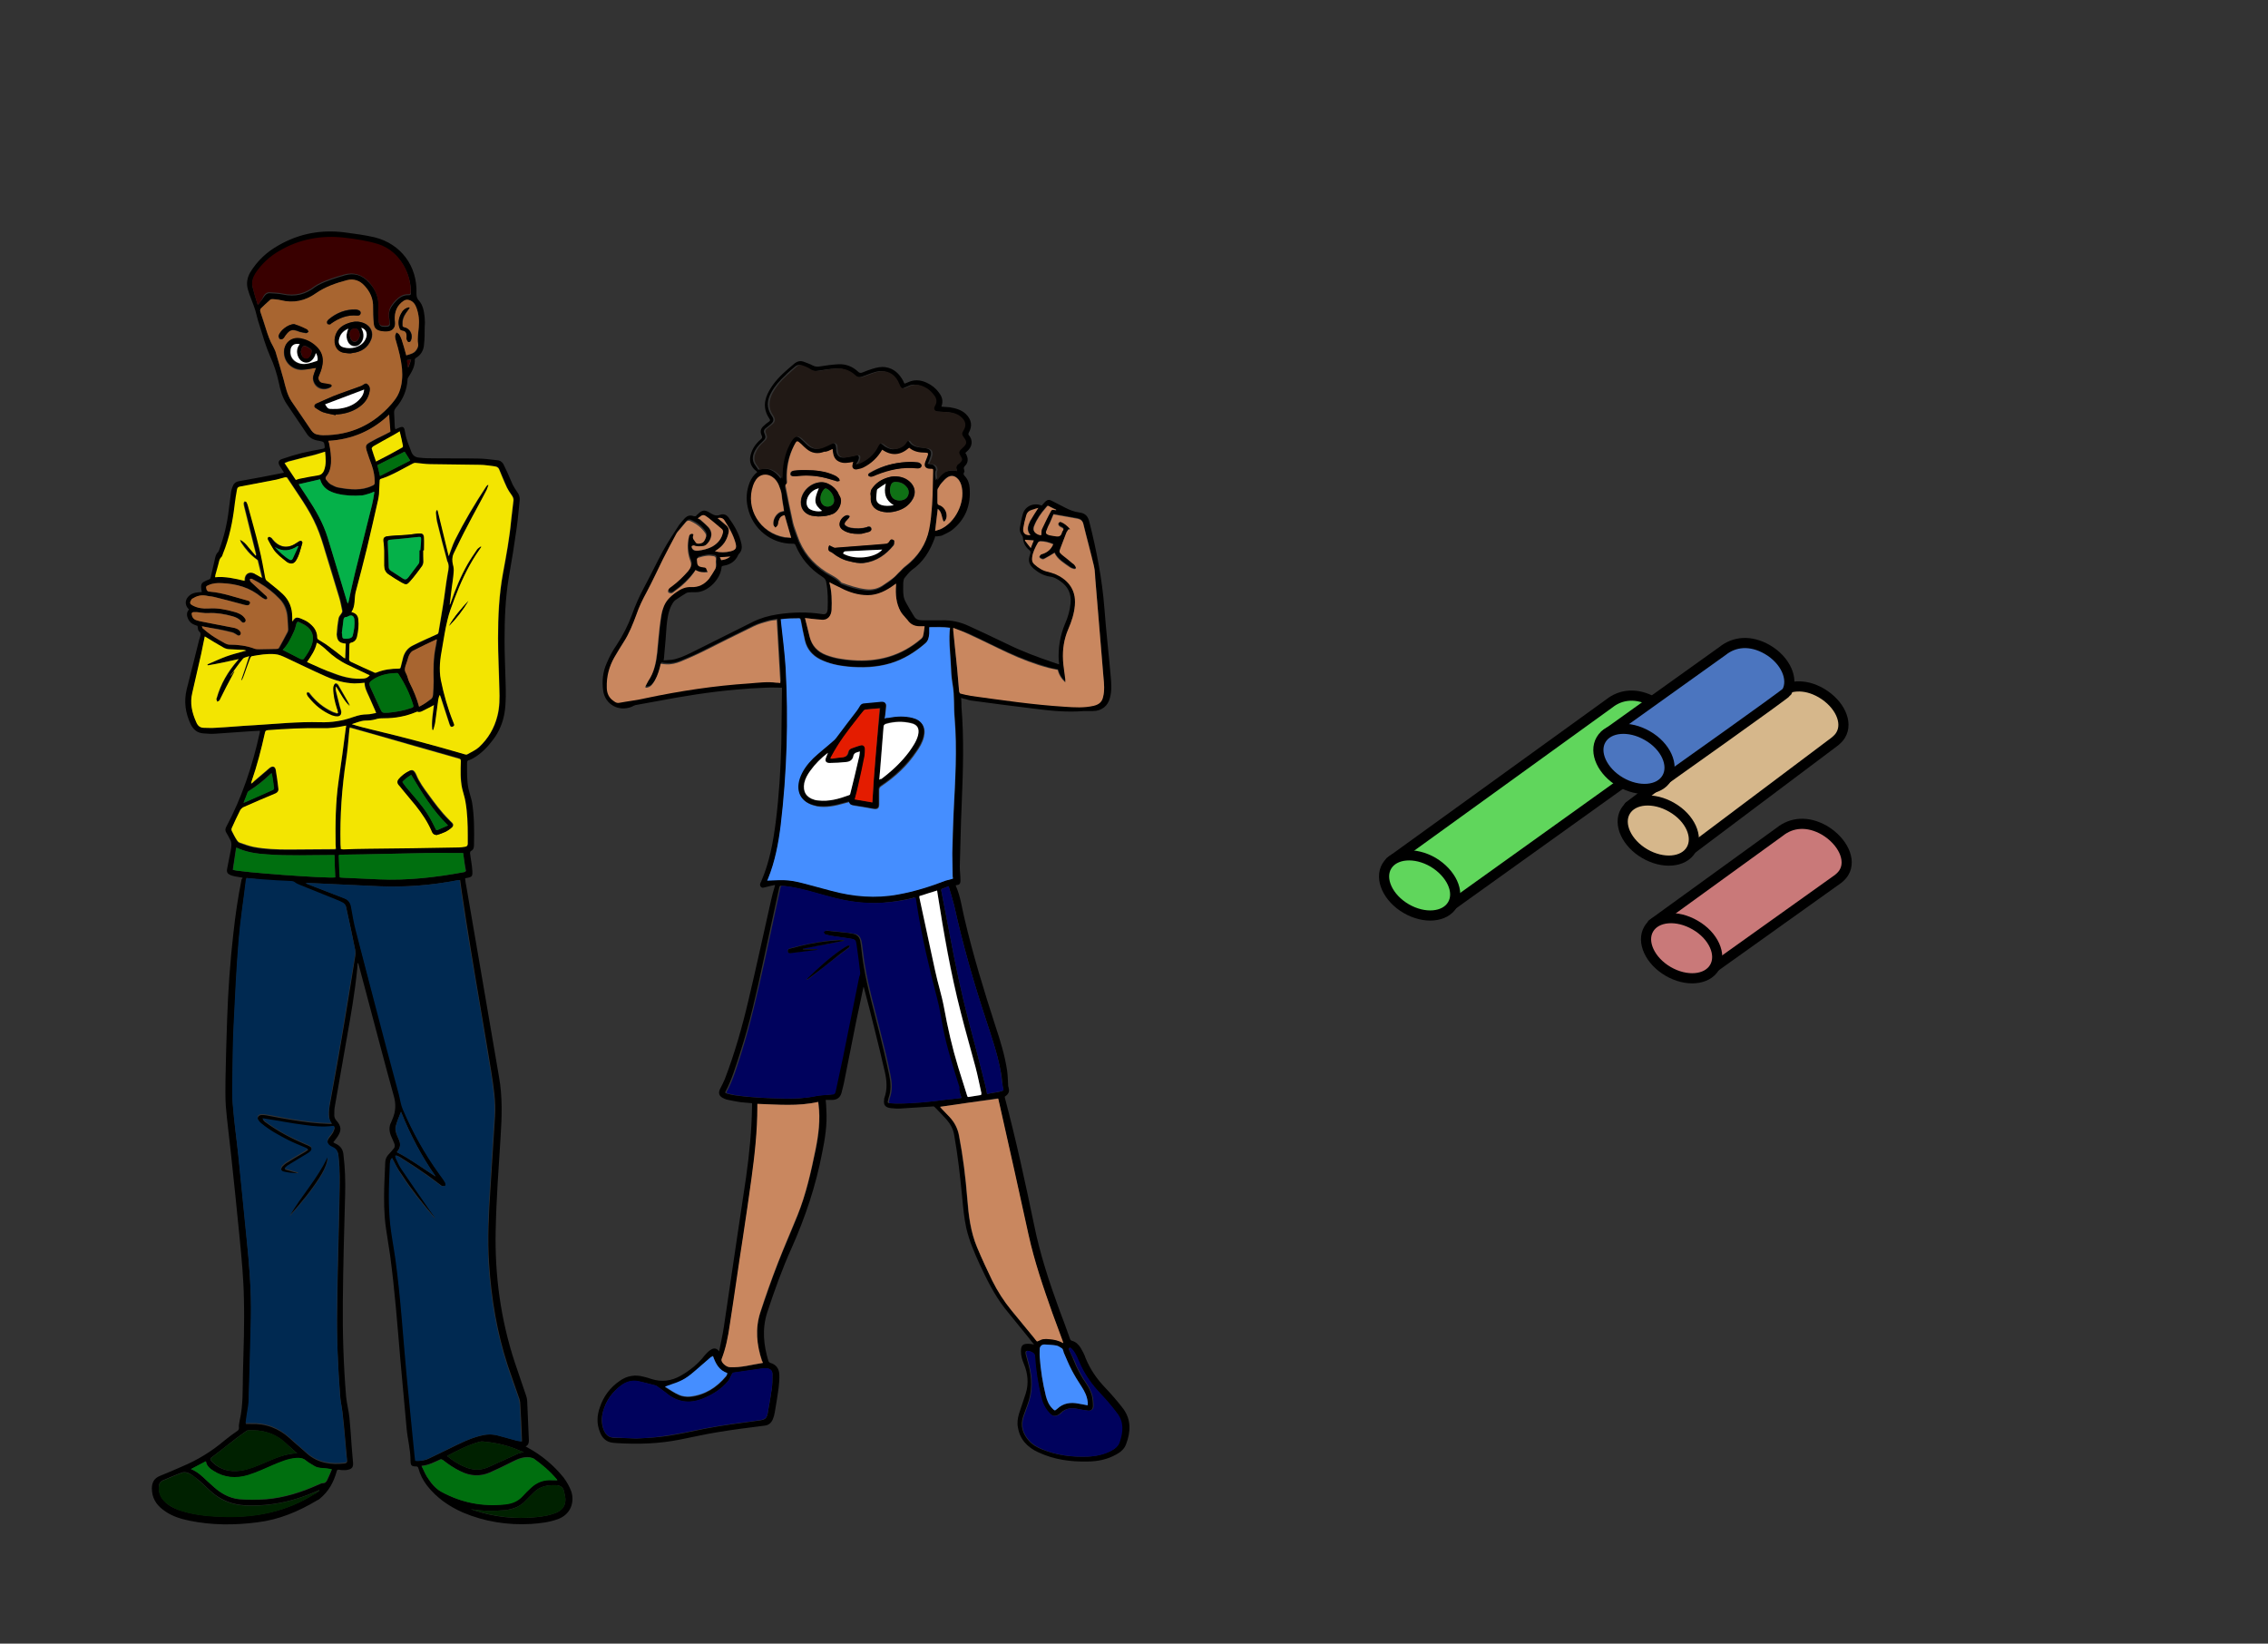 <?xml version="1.0" encoding="utf-8"?>
<!-- Generator: Adobe Illustrator 22.1.0, SVG Export Plug-In . SVG Version: 6.00 Build 0)  -->
<svg version="1.1" xmlns="http://www.w3.org/2000/svg" xmlns:xlink="http://www.w3.org/1999/xlink" x="0px" y="0px"
	 viewBox="0 0 690 500" style="enable-background:new 0 0 690 500;" xml:space="preserve">
<rect x="0" y="0" width="690" height="500" fill="#333333" stroke="none"/>
<style type="text/css">
	.st0{clip-path:url(#SVGID_2_);}
	.st1{clip-path:url(#SVGID_4_);}
	.st2{clip-path:url(#SVGID_4_);fill:#002951;}
	.st3{clip-path:url(#SVGID_4_);fill:#F3E501;}
	.st4{clip-path:url(#SVGID_4_);fill:#A86530;}
	.st5{clip-path:url(#SVGID_4_);fill:#390000;}
	.st6{clip-path:url(#SVGID_4_);fill:#05B149;}
	.st7{clip-path:url(#SVGID_4_);fill:#006F0F;}
	.st8{clip-path:url(#SVGID_4_);fill:#002100;}
	.st9{clip-path:url(#SVGID_4_);fill:#FFFFFF;}
	.st10{clip-path:url(#SVGID_6_);}
	.st11{clip-path:url(#SVGID_8_);}
	.st12{clip-path:url(#SVGID_8_);fill:#458EFF;}
	.st13{clip-path:url(#SVGID_8_);fill:#00025D;}
	.st14{clip-path:url(#SVGID_8_);fill:#211915;}
	.st15{clip-path:url(#SVGID_8_);fill:#C9875F;}
	.st16{clip-path:url(#SVGID_8_);fill:#FFFFFF;}
	.st17{clip-path:url(#SVGID_8_);fill:#E41C00;}
	.st18{clip-path:url(#SVGID_8_);fill:#0F7115;}
	.st19{clip-path:url(#SVGID_10_);}
	.st20{clip-path:url(#SVGID_12_);fill:#D6B78B;}
	
		.st21{clip-path:url(#SVGID_12_);fill:none;stroke:#000000;stroke-width:3.088;stroke-linecap:round;stroke-linejoin:round;stroke-miterlimit:10;}
	.st22{clip-path:url(#SVGID_12_);fill:#60D65C;}
	.st23{clip-path:url(#SVGID_12_);fill:#C97979;}
	.st24{clip-path:url(#SVGID_12_);fill:#4B75BF;}
</style>
<g id="Слой_2">
</g>
<g id="A1">
	<g>
		<g>
			<defs>
				<rect id="SVGID_1_" x="-40" y="58.1" width="300.3" height="417.8"/>
			</defs>
			<clipPath id="SVGID_2_">
				<use xlink:href="#SVGID_1_"  style="overflow:visible;"/>
			</clipPath>
			<g class="st0">
				<defs>
					<rect id="SVGID_3_" x="-40" y="58.1" width="300.3" height="417.8"/>
				</defs>
				<clipPath id="SVGID_4_">
					<use xlink:href="#SVGID_3_"  style="overflow:visible;"/>
				</clipPath>
				<path class="st1" d="M73.8,267c-0.8-0.1-1.5-0.3-2.3-0.4c-0.5-0.1-0.9-0.2-1.4-0.4c-0.9-0.4-1.2-0.9-1-1.9
					c0.4-1.9,0.7-3.8,1.1-5.6c0.1-0.6,0.2-1.2,0.2-1.8c0-0.4-0.1-0.8-0.2-1.1c-0.4-0.9-0.9-1.7-1.4-2.6c-0.3-0.5-0.3-1,0-1.6
					c4.8-9,8-18.6,10.2-28.6c0-0.2,0.1-0.4,0.1-0.7c-1.3,0.1-2.5,0.1-3.6,0.2c-3.3,0.2-6.7,0.5-10,0.7c-1.2,0.1-2.4,0-3.6-0.1
					c-1.9-0.1-3.1-1.2-3.9-2.8c-1.6-3.4-2.1-6.9-1.2-10.6c1.3-5,2.5-10,3.8-15.1c0.1-0.2,0.1-0.4,0.2-0.6c0.2-0.7,0.5-1.4-0.3-2
					c-0.3-0.3-0.3-1-0.4-1.6c-1-0.3-2.1-0.7-2.7-1.8c-0.6-1.1-0.8-2.2,0.1-3.2c-1.4-1.3-1.3-3.1,0.2-4.3c0.7-0.6,1.6-0.8,2.5-0.9
					c0.4,0,0.8-0.1,1.2-0.1c-0.1-0.5-0.2-0.9-0.2-1.3c-0.1-0.8,0.1-1.4,0.8-1.8c0.5-0.3,1-0.5,1.5-0.7c0.4-0.1,0.5-0.3,0.6-0.7
					c0.4-1.7,0.8-3.5,1.2-5.2c0.2-0.9,0.3-1.8,1.1-2.5c0.1-0.1,0.1-0.3,0.2-0.4c1.5-4,2.5-8.1,3-12.4c0.2-1.8,0.5-3.7,0.7-5.5
					c0.1-0.5,0.2-0.9,0.4-1.4c0.3-0.9,0.8-1.6,1.9-1.8c4.5-0.8,8.9-1.6,13.3-2.5c0.1,0,0.3-0.1,0.5-0.1c-0.4-0.7-0.8-1.3-1.2-1.9
					c-0.7-1.1-0.6-1.9,0.7-2.3c2-0.7,4-1.3,6-1.8c2.1-0.5,4.3-0.9,6.4-1.3c0.4-0.1,0.5-0.2,0.5-0.6c-0.2-1.5-0.2-1.5-1.7-1.8
					c-1.6-0.2-2.9-0.8-3.8-2.2c-2-3-4-5.9-6-8.9c-1.4-2-2-4.3-2.5-6.7c-0.6-2.8-1.5-5.5-2.7-8.1c-1.3-3-2.2-6.2-3.2-9.4
					c-0.5-1.4-0.8-2.9-1.2-4.3c-0.5-1.6-1.2-3.3-1.8-4.9c-0.2-0.5-0.3-1.1-0.5-1.6c-0.5-1.8-0.2-3.5,0.7-5.1
					c2.2-3.6,5.1-6.3,8.7-8.3c6.3-3.6,13-4.8,20.1-3.9c3,0.4,6.1,0.8,9.1,1.5c8,2,13,8.8,12.7,17c0,0.9,0.1,1.6,0.8,2.3
					c1.2,1.4,1.5,3.2,1.7,5.1c0.1,1,0.1,2.1,0,3.1c0,1.7,0,3.4-0.2,5.1c-0.1,1.7-0.9,3.2-2.5,4.1c-0.1,0.1-0.3,0.3-0.3,0.4
					c0.1,2-0.8,3.6-1.8,5.2c-0.2,0.3-0.4,0.6-0.4,0.9c-0.2,3.3-1.4,6.2-3.6,8.7c-0.3,0.4-0.5,0.8-0.5,1.3c0.1,1.5,0.1,2.9,0.2,4.4
					c0,0.3,0.1,0.5,0.2,0.8c0.5-0.2,0.9-0.4,1.4-0.6c0.8-0.3,1.2-0.1,1.4,0.8c0.2,0.9,0.3,1.8,0.6,2.7c0.4,1.4,1,2.7,1.5,4.1
					c0.4,1,1.2,1.5,2.2,1.6c0.9,0.1,1.8,0.2,2.7,0.2c5.1,0.1,10.3,0,15.4,0.1c1.9,0,3.8,0.3,5.7,0.5c0.4,0,0.7,0.1,1.1,0.3
					c0.3,0.2,0.6,0.5,0.8,0.8c0.4,0.8,0.8,1.7,1.2,2.5c0.6,1.3,1.1,2.6,1.7,3.9c0.4,0.7,0.8,1.4,1.3,2.1c0.6,0.8,0.9,1.6,0.8,2.6
					c-0.3,2.8-0.5,5.5-0.9,8.3c-0.7,5-1.5,10.1-2.4,15.1c-1.1,6.5-1.3,13-1.3,19.5c0,4,0.2,8,0.3,12c0.1,3.2,0.2,6.5-0.3,9.7
					c-0.5,3-1.6,5.7-3.4,8.1c-1.7,2.3-3.7,4.4-6.2,5.8c-0.4,0.2-0.7,0.4-1.1,0.5c-0.6,0.1-0.7,0.4-0.7,1c0,2.5-0.1,5.1,0.4,7.6
					c0.3,1.4,0.8,2.8,1.1,4.2c0.7,4.3,0.7,8.7,0.6,13.1c0,0.8-0.2,1.5-1,1.8c-0.1,0.1-0.2,0.4-0.2,0.6c0.2,1.8,0.6,3.6,0.7,5.4
					c0.1,1.7-0.1,1.9-1.8,2.2c-0.1,0-0.2,0-0.4,0.1c0.1,0.9,0.2,1.7,0.4,2.6c1.4,8.3,2.9,16.7,4.3,25c1.9,10.9,3.7,21.8,5.6,32.7
					c1.1,6.1,0.9,12.2,0.5,18.3c-0.6,9.5-1.3,19-1.5,28.5c-0.3,13.6,1.5,27,5.8,40.1c1.1,3.2,2.2,6.4,3.3,9.7
					c0.3,0.8,0.5,1.6,0.5,2.4c0.2,3.9,0.3,7.7,0.5,11.6c0,0.8-0.1,1.5-1,1.9c0.3,0.2,0.5,0.3,0.7,0.4c4.2,2.3,7.8,5.3,10.8,9
					c1,1.3,1.8,2.7,2.4,4.3c1,3.1,0,6.9-4,8.4c-2.7,1-5.4,1.3-8.3,1.5c-7.1,0.4-14.1-0.7-20.7-3.5c-4.3-1.9-8-4.5-10.9-8.2
					c-1.2-1.6-2.1-3.3-2.6-5.2c-0.1-0.4-0.3-0.6-0.7-0.6c-1.4,0-1.7-0.3-1.7-1.7c0-3.4-0.9-6.6-1.2-9.9c-0.6-7-1.3-13.9-1.9-20.9
					c-0.9-10.6-1.7-21.1-3.1-31.6c-0.4-2.8-0.9-5.7-1.3-8.5c-0.6-4.2-0.6-8.5-0.5-12.7c0.1-2.4,0.2-4.7,0.3-7.1c0-1,0.4-1.9,1.1-2.6
					c0.5-0.5,1-1.1,1.4-1.6c0.5-0.5,0.5-1.1,0.2-1.8c-0.3-0.8-0.7-1.5-1-2.3c-0.5-1.3-0.6-2.7,0.1-4c0.2-0.4,0.3-0.8,0.5-1.2
					c0.9-2.2,1-4.4,0.3-6.8c-2.7-9.7-5.2-19.4-7.8-29.1c-1-3.6-1.9-7.3-2.9-10.9c0-0.2-0.1-0.3-0.3-0.5c0,0.5-0.1,1.1-0.1,1.6
					c-0.7,7.3-2,14.6-3.3,21.9c-1.2,6.7-2.3,13.3-3.5,20c-0.2,0.9-0.2,1.9-0.2,2.9c0,0.5,0.2,1,0.5,1.4c1.8,2,1.8,3.3,0.2,5.5
					c-0.3,0.4-0.6,0.8-1,1.3c0.3,0.2,0.6,0.4,0.9,0.5c1.4,0.7,2.1,1.8,2.2,3.4c0.5,4,0.6,7.9,0.5,11.9c-0.3,10.9-0.6,21.7-0.7,32.6
					c-0.1,9.7,0.2,19.4,1,29c0.2,2.1,0.8,4.2,1,6.3c0.3,3,0.5,6,0.7,9c0.1,1.6,0.3,3.1,0.4,4.7c0.1,1.3-0.2,1.9-1.5,2.2
					c-0.7,0.2-1.4,0.1-2.1,0.1c-0.2,0-0.4-0.1-0.6-0.1c-0.5-0.1-0.7,0.1-0.8,0.6c-0.9,3.2-2.4,6-5.1,8.2c-0.2,0.2-0.5,0.4-0.8,0.5
					c-5.7,3.4-11.6,5.9-18.2,6.7c-6.9,0.9-13.8,0.9-20.7-0.5c-2.9-0.6-5.7-1.5-8.1-3.4c-2.1-1.6-3.3-3.7-3.3-6.4
					c0-1.8,0.7-3.1,2.4-3.8c2.2-0.9,4.4-1.8,6.6-2.8c4.8-2,9.1-4.6,13.1-8c1.2-1,2.6-2,3.9-2.9c0.4-0.3,0.5-0.5,0.5-1
					c-0.1-0.7,0.1-1.4,0.2-2.1c1.1-4.7,0.9-9.5,1-14.2c0.2-7.6,0.5-15.3,0.3-22.9c-0.1-6.2-0.7-12.3-1.3-18.5
					c-0.8-8.4-1.7-16.8-2.6-25.3c-0.5-4.9-1.2-9.9-1.6-14.8c-0.2-2.8-0.1-5.6-0.1-8.3c0.1-6.1,0.3-12.1,0.5-18.2
					c0.3-8.7,0.9-17.4,1.9-26.1c0.6-5.5,1.4-11,2.5-16.4C73.8,267.2,73.8,267.1,73.8,267 M119.3,352.3c-0.5,0.3-0.5,1-0.5,1.6
					c-0.1,3.3-0.3,6.5-0.3,9.8c0,2.9,0.1,5.8,0.4,8.7c0.4,3.6,1.1,7.1,1.6,10.7c1.6,11.7,2.3,23.6,3.4,35.3
					c0.6,6.1,1.2,12.2,1.8,18.3c0.2,2,0.4,4,0.6,6c0.1,0.6,0.1,1.1,0.2,1.7c1.3,0.1,2.8-0.1,4-0.7c2.1-1,4.1-2,6.2-3
					c3.1-1.5,6.1-3.1,9.4-3.9c1.8-0.5,3.6-0.6,5.5-0.1c1.8,0.5,3.6,1,5.5,1.5c0.5,0.1,1.1,0.2,1.7,0.3c0-0.3,0-0.5,0-0.7
					c-0.1-3.5-0.3-7.1-0.5-10.6c0-0.8-0.2-1.6-0.5-2.3c-1.1-3.2-2.2-6.3-3.3-9.5c-3.3-10.1-5-20.4-5.7-31c-0.5-7.5-0.1-15,0.4-22.6
					c0.5-7.4,0.9-14.7,1.4-22.1c0.3-4.6-0.4-9-1.1-13.5c-2-12.3-4.2-24.7-6.2-37c-1-6-1.9-11.9-2.8-17.9c-0.2-1.2-0.3-2.4-0.5-3.6
					c-0.3,0-0.5,0.1-0.8,0.1c-7.9,1.5-15.8,2.1-23.8,1.8c-7.2-0.3-14.4-0.7-21.6-1c-0.2,0-0.5,0-0.7,0c0.2,0.2,0.4,0.3,0.7,0.4
					c3.7,1.4,7.4,2.9,11.1,4.3c1.3,0.5,1.9,1.4,2.1,2.7c0.4,2.4,0.8,4.7,1.4,7c1.8,7.3,3.7,14.6,5.7,21.9c2.5,9.3,5,18.6,7.4,27.9
					c0.4,1.5,0.6,3.1,1.2,4.6c2.9,7.1,6.7,13.7,11.2,19.9c0.6,0.8,1.2,1.7,1.7,2.5c0.1,0.2,0.1,0.8,0,0.9c-0.2,0.2-0.7,0.1-1,0.1
					c-0.2,0-0.3-0.2-0.5-0.3c-1.9-1.4-3.8-2.9-5.8-4.2c-2.1-1.5-4.3-2.8-6.4-4.2c-0.4-0.3-0.9-0.4-1.3-0.6c-0.1,0-0.1,0.1-0.2,0.1
					c0.1,0.3,0.1,0.7,0.3,1c0.5,1.1,1,2.2,1.7,3.2c2.7,4,5.5,8,8.3,12.1c0.6,0.9,1.2,1.8,1.9,2.7c-0.2-0.1-0.4-0.2-0.5-0.4
					c-3.5-4.1-6.9-8.3-9.8-12.8C121,355.7,120.2,354,119.3,352.3 M75,267.1c-0.1,0.2-0.1,0.5-0.1,0.7c-0.8,6.1-1.7,12.2-2.2,18.3
					c-0.7,8.4-1.1,16.8-1.5,25.2c-0.3,5-0.3,10.1-0.4,15.1c0,3.3-0.2,6.7,0.1,10c0.4,5.2,1.1,10.4,1.7,15.6c0.8,8,1.6,16.1,2.4,24.1
					c0.8,8.3,1.5,16.6,1.4,24.9c-0.2,8.6-0.4,17.2-0.7,25.8c0,1.4-0.4,2.8-0.6,4.1c-0.1,0.7-0.2,1.4-0.3,2.3c0.5,0,1,0,1.4,0
					c4.6-0.2,8.6,1.3,12,4.4c1.7,1.6,3.5,3,5.2,4.6c3.3,2.9,7.3,3.5,11.5,3c0.5-0.1,0.8-0.3,0.7-0.9c-0.2-2.2-0.4-4.5-0.6-6.7
					c-0.2-2.7-0.5-5.4-0.8-8c-0.2-1.7-0.6-3.3-0.7-5c-0.7-8.8-1.1-17.7-0.9-26.5c0.1-11.3,0.5-22.5,0.7-33.8
					c0.1-4.2,0.2-8.4-0.3-12.6c-0.1-1.2-0.5-2.1-1.7-2.5c-0.2-0.1-0.4-0.2-0.6-0.3c-1.2-0.7-1.4-1.7-0.5-2.8c0.4-0.5,0.8-1,1.1-1.5
					c0.2-0.4,0.4-0.9,0.5-1.3c0.1-0.3-0.1-0.6-0.5-0.5c-2.9,0.4-5.7,0.1-8.6-0.3c-4-0.6-7.9-1.3-11.9-1.9c-0.3,0-0.6-0.1-0.9-0.1
					c0.3,0.4,0.6,0.8,1,1c3.7,2.7,7.7,4.8,11.9,6.6c0.5,0.2,1,0.4,1.5,0.7c0.7,0.4,0.8,1.1,0.2,1.7c-0.3,0.3-0.7,0.6-1.1,0.8
					c-1.9,1.1-3.8,2.3-5.6,3.4c-0.4,0.2-0.7,0.6-1.1,0.9c0,0.1,0,0.1,0.1,0.2c1.4,0.4,2.8,0.8,4.1,1.2c-0.3,0.2-0.5,0.2-0.7,0.2
					c-1.2-0.2-2.5-0.3-3.7-0.5c-1-0.2-1.2-1-0.6-1.8c0.4-0.4,0.8-0.8,1.3-1.1c1.9-1.2,3.8-2.3,5.7-3.4c0.3-0.2,0.5-0.4,0.9-0.6
					c-0.4-0.2-0.7-0.3-1-0.5c-1.7-0.7-3.4-1.4-5-2.2c-2.9-1.4-5.7-3-8.2-5.1c-0.4-0.3-0.7-0.7-1-1.1c-0.5-0.8,0-1.6,0.9-1.7
					c0.5,0,1,0,1.5,0.1c2.6,0.5,5.2,1,7.8,1.4c3.7,0.6,7.5,1.1,11.3,1.2c0.3,0,0.6,0,0.9,0c-0.9-1.1-0.9-2.4-0.9-3.6
					c0-0.6,0.1-1.3,0.2-1.9c1.2-6.7,2.5-13.5,3.6-20.2c1.5-8.5,2.8-16.9,4.2-25.4c0.1-0.5,0.1-1.1,0-1.7c-0.9-4.4-1.8-8.8-2.8-13.2
					c-0.1-0.4-0.4-0.8-0.8-1c-0.7-0.4-1.4-0.7-2.2-1c-3.6-1.5-7.3-2.9-10.9-4.4c-0.5-0.2-1-0.4-1.4-0.7c-0.4-0.4-0.9-0.4-1.4-0.5
					c-2.8-0.2-5.6-0.3-8.5-0.5C78.4,267.4,76.7,267.3,75,267.1 M146.3,166.2c0.1,0.1,0.1,0.2,0.2,0.2c-0.5,0.7-1,1.4-1.5,2.2
					c-2.8,4.3-4.9,8.9-6.7,13.7c-0.8,2.1-1.6,4.2-2.1,6.4c-0.7,2.8-1.1,5.6-1.6,8.5c-0.6,3.2-1,6.4-0.4,9.6
					c0.9,4.4,2.1,8.7,3.8,12.9c0.2,0.4,0.6,1-0.1,1.3c-0.7,0.3-0.9-0.4-1.1-0.8c-0.9-2.7-1.7-5.3-2.6-8c-0.1-0.3-0.2-0.5-0.3-0.8
					c-0.3,0.6-0.4,1.1-0.5,1.6c-0.3,2.2-0.6,4.4-0.9,6.7c-0.1,0.8-0.4,1.6-0.6,2.4c-0.1,0-0.2,0-0.3-0.1c-0.3-2.5,0.2-5,0.5-7.5
					c-1.1,0.6-2.1,1.1-3.1,1.6c-0.6,0.3-1.2,0.7-1.9,0.4c-0.1,0-0.3,0-0.4,0.1c-3.1,1.4-6.4,2-9.8,1.9c-0.9,0-1.7,0-2.5,0.3
					c-1,0.4-2.2,0.4-3.3,0.4c-1.4,0.1-2.7,0.7-4,1.1c2.2,0.6,4.5,1.2,6.7,1.8c9.3,2.2,18.6,4.7,27.8,7.4c0.2,0.1,0.5,0.1,0.6,0
					c1.2-0.7,2.6-1.3,3.6-2.2c2.8-2.6,4.6-5.8,5.6-9.5c0.7-2.7,0.7-5.5,0.6-8.2c-0.1-5.1-0.4-10.3-0.4-15.4c0-6.6,0.3-13.2,1.5-19.8
					c1-5.4,2-10.7,2.5-16.2c0.2-2,0.5-4,0.7-6c0.1-0.6-0.1-1-0.5-1.5c-0.5-0.8-1.1-1.5-1.5-2.4c-0.8-1.8-1.6-3.7-2.4-5.6
					c-0.2-0.5-0.5-0.8-1.1-0.8c-1.6-0.2-3.1-0.4-4.7-0.5c-5-0.1-10.1-0.1-15.1-0.2c-1.5,0-3.1-0.3-4.6-0.4c-0.2,0-0.5,0.1-0.7,0.2
					c-3.2,1.6-6.3,3.5-9.8,4.7c-0.1,0-0.3,0.3-0.3,0.4c-0.1,1.4-0.1,2.8-0.2,4.2c0,0.5-0.1,0.9-0.2,1.4c-1.2,5.1-2.3,10.2-3.5,15.2
					c-1.1,4.4-2.2,8.8-3.4,13.2c-0.5,2-0.1,4.2-1.3,6.1c1.3,0.2,1.9,1,2.1,2.2c0.2,1.8,0,3.6-0.4,5.3c-0.2,1-0.8,1.7-1.8,1.8
					c-0.4,0.1-0.5,0.3-0.5,0.7c0,1.5,0,2.9-0.1,4.4c0,0.4,0.1,0.6,0.5,0.7c2.3,1.1,4.7,2.1,7,3.2c0.2,0.1,0.6,0.1,0.8,0.1
					c2.2-0.9,4.4-1.2,6.8-1.2c0.4,0,0.6-0.2,0.6-0.5c0.2-0.8,0.4-1.6,0.6-2.4c0.4-1.9,1.5-3.3,3.2-4.2c2.4-1.1,4.7-2.2,7.1-3.3
					c0.4-0.2,0.5-0.3,0.6-0.7c0.4-2.6,0.9-5.2,1.3-7.8c0.5-3.4,0.9-6.7,1.5-10.1c0.2-1.3,0.5-2.6-0.2-3.8c0,0,0-0.1,0-0.1
					c-1-3.7-2-7.5-2.9-11.2c-0.3-1.1-0.3-2.2-0.5-3.3c0-0.2,0.1-0.5,0.2-0.8c0.1,0,0.2,0,0.3,0c1.1,4.7,2.3,9.5,3.4,14
					c0.6-1.5,1.1-3.3,1.9-4.9c2.8-5.7,6.1-11.1,9.5-16.3c0.1-0.2,0.3-0.3,0.5-0.5l0.2,0.1c-0.2,0.6-0.4,1.2-0.7,1.7
					c-1.9,3.5-3.8,7-5.6,10.5c-1.5,2.9-2.9,5.8-4.3,8.6c-0.5,1.1-0.5,2.2-0.2,3.4c0.2,0.7,0.3,1.5,0.2,2.3c-0.2,1.6-0.4,3.2-0.6,4.8
					c-0.2,1.7-0.4,3.4-0.6,5c0.2-0.2,0.3-0.4,0.3-0.6c1.4-4,3-8,5.1-11.7c0.9-1.5,1.9-3,2.9-4.5
					C145.3,166.7,145.8,166.5,146.3,166.2 M123.6,108.1c0.5-0.1,1-0.3,1.5-0.4c0.3-0.1,0.5-0.2,0.8-0.4c0.9-0.5,1.5-1.8,1.3-2.6
					c-0.1-0.5-0.2-1-0.1-1.5c0.1-1.2,0.2-2.4,0.3-3.6c0.2-2,0-4-0.7-5.9c-0.4-1-1-1.9-2.1-2.3c-0.6-0.3-1.2-0.2-1.8,0.2
					c-2,1.4-2.8,3.4-2.7,5.8c0,0.4,0.1,0.7,0.1,1.1c0,1.4-0.9,2.3-2.3,2.4c-0.7,0-1.4,0-2-0.1c-1.5-0.2-2.1-0.9-2.2-2.4
					c-0.1-1.6-0.2-3.2-0.2-4.8c0.1-2.6-0.9-4.9-2.7-6.7c-1.4-1.5-3.2-2.1-5.2-1.6c-3.3,0.8-6.6,2-9.5,4c-3.3,2.3-6.8,3-10.7,2.1
					C84.6,91.1,83.8,91,83,91c-0.3,0-0.6,0-0.8,0.2c-1,0.9-2,1.8-2.9,2.7c-0.2,0.2-0.2,0.6-0.1,0.9c0.5,1.7,1.1,3.5,1.7,5.2
					c0.6,1.9,1.2,3.7,2.2,5.4c0.3,0.5,0.6,1,0.7,1.5c0.8,2.9,1.7,5.7,2.5,8.6c0.6,2.3,1,4.6,2.4,6.6c2,3,4,5.9,6,8.8
					c0.5,0.7,1.1,1.1,1.9,1.3c0.6,0.1,1.2,0.2,1.7,0.2c8.4,0,15.3-3.3,20.8-9.5c0.9-1,1.8-2.2,2.3-3.5c1-2.3,1.1-4.8,0.9-7.3
					c-0.3-2.9-1-5.6-1.8-8.3c-0.1-0.5-0.3-1-0.3-1.5c0-0.4,0.2-0.8,0.4-1.2c0.3,0.2,0.7,0.4,0.9,0.7c0.3,0.4,0.5,1,0.7,1.5
					C122.7,104.8,123.2,106.4,123.6,108.1 M103.7,258.3c0.3,0,0.4,0,0.6,0c2.5-0.1,5-0.1,7.6-0.2c9.2-0.2,18.5-0.3,27.7-0.5
					c0.6,0,1.3-0.1,1.9-0.2c0.5,0,0.8-0.3,0.8-0.9c0-0.8,0-1.7,0-2.5c0-3.4-0.1-6.9-0.7-10.3c-0.3-1.3-0.8-2.6-1-4
					c-0.5-2.8-0.4-5.5-0.4-8.3c0-0.5-0.1-0.7-0.6-0.8c-4.6-1.3-9.2-2.6-13.7-3.9c-6.4-1.8-12.8-3.6-19.3-5.5c0,0-0.1,0-0.2,0
					c0,0.2-0.1,0.4-0.1,0.5c-0.3,3.1-0.6,6.2-1,9.3c-1.3,8.5-1.9,17.1-1.7,25.7C103.7,257.4,103.7,257.8,103.7,258.3 M105.2,195.8
					c-2-0.2-2.6-0.9-2.6-2.8c0.1-1.7,0.3-3.3,0.6-5c0.1-0.5,0.6-1,0.9-1.5c0.1-0.2,0.2-0.4,0.2-0.6c-0.3-1.3-0.5-2.7-0.9-4
					c-1.4-4.6-2.7-9.2-4.2-13.8c-0.8-2.7-1.6-5.3-2.7-7.9c-2.3-5.4-5.9-10-9-14.9c-0.1-0.1-0.4-0.2-0.6-0.1
					c-0.9,0.2-1.7,0.5-2.6,0.7c-3.7,0.7-7.3,1.5-11,2.1c-0.6,0.1-0.9,0.4-1,0.9c-0.2,1.5-0.5,3-0.7,4.5c-0.6,5.2-1.6,10.3-3.6,15.1
					c-0.1,0.3-0.2,0.7-0.4,0.9c-0.8,0.7-0.8,1.8-1.1,2.7c-0.3,1-0.5,1.9-0.8,2.9c0,0.2-0.1,0.4-0.1,0.6c3.1-0.3,6,0.4,9,1.1
					c0-0.1,0-0.2,0-0.3c0-1.8,1.4-2.7,3-1.9c0.2,0.1,0.5,0.2,0.7,0.4c0.5,0.3,1,0.5,1.6,0.9c-0.4-1.9-0.8-3.6-1.3-5.3
					c0-0.1-0.1-0.3-0.3-0.3c-2-1.4-3.4-3.2-4.8-5.2c-0.2-0.2-0.2-0.5-0.3-0.8c1.2,0.5,1.9,1.4,2.6,2.3c0.7,0.9,1.5,1.7,2.2,2.6
					c0.1-0.3,0-0.5,0-0.7c-1.2-4.7-2.3-9.4-3.5-14.1c-0.1-0.4-0.2-0.8-0.2-1.2c0-0.2,0.2-0.4,0.3-0.6c0.2,0.1,0.5,0.2,0.6,0.3
					c0.2,0.4,0.4,0.9,0.5,1.4c1.1,4.1,2.3,8.3,3.3,12.4c0.7,3.1,1.3,6.2,1.9,9.3c0.1,0.4,0.2,0.6,0.5,0.8c1.6,1.3,3.2,2.6,4.8,4
					c2,1.9,2.9,4.2,2.9,7c0,0.5,0,0.9,0,1.4c0.9-1.3,1.2-1.5,2.7-0.9c0.7,0.3,1.4,0.6,2,1c1.6,1.2,2.9,2.6,2.9,4.8
					c0,0.2,0.2,0.4,0.4,0.6c0.9,0.6,1.9,1.2,2.8,1.8c1.6,1.1,3.1,2.3,4.6,3.5c0.2,0.1,0.4,0.2,0.7,0.4
					C105.1,198.7,105.2,197.3,105.2,195.8 M76.4,238.4c0.3-0.2,0.6-0.4,0.8-0.5c1.6-1.4,3.2-2.7,4.8-4.1c0.9-0.8,1.7-0.6,1.9,0.6
					c0.3,1.9,0.6,3.8,0.8,5.7c0.1,0.6-0.2,1.1-0.8,1.4c-3.3,1.4-6.7,2.8-10,4.3c-0.3,0.1-0.6,0.4-0.8,0.8c-0.9,1.8-1.8,3.6-2.6,5.5
					c-0.1,0.2-0.1,0.6,0,0.8c0.5,1,1,1.9,1.6,2.9c0.2,0.3,0.5,0.6,0.8,0.7c1.4,0.5,2.7,1,4.2,1.3c3.6,0.7,7.2,0.8,10.8,0.8
					c4.6,0,9.2-0.1,13.8-0.1c0.2,0,0.3,0,0.5-0.1c-0.1-0.4-0.1-0.8-0.1-1.2c-0.1-6.5-0.1-13,0.9-19.4c0.8-5.4,1.5-10.7,2.2-16.1
					c0-0.3,0-0.5,0.1-0.8c-0.2,0-0.3,0-0.5,0.1c-2.3,0.5-4.6,0.7-6.9,0.7c-5.5-0.1-10.9,0.3-16.4,0.6c-0.5,0-0.8,0.2-0.9,0.8
					c-1.1,5-2.4,10-4.1,14.9C76.5,238,76.4,238.1,76.4,238.4 M62.3,193.6c-0.3,1.8-0.6,3.5-1,5.3c-0.9,3.9-1.8,7.8-2.7,11.8
					c-0.7,3.2-0.1,6.1,1.2,9c0.5,1,1.1,1.7,2.3,1.7c1.2,0,2.3,0.1,3.5,0c4-0.2,8-0.6,12-0.8c6.6-0.4,13.3-1.1,19.9-0.9
					c3.5,0.1,6.8-0.4,10.1-1.6c1.4-0.5,2.8-0.8,4.3-0.8c0.8,0,1.6-0.2,2.6-0.4c-0.2-0.4-0.2-0.6-0.3-0.8c-0.6-1.4-1.3-2.9-1.9-4.3
					c-0.6-1.4-1.3-2.7-1.3-4.1c-1,0.1-2.1,0.2-3.1,0.2c-3-0.1-5.9-0.9-8.6-2.1c-4.1-1.8-8.2-3.8-12.2-5.7c-1.1-0.5-2.2-1-3.4-1.1
					c-2.3-0.2-4.6,0.2-6.9,0.6c-0.2,0-0.5,0.4-0.6,0.6c-0.6,1.6-1.1,3.2-1.7,4.7c-0.2,0.7-0.6,1.3-0.8,2c-0.1,0-0.1-0.1-0.2-0.1
					c0.8-2.4,1.6-4.7,2.4-7.2c-0.7,0.2-1.5,0.3-1.9,0.8c-1.3,1.5-2.4,3.2-3.6,4.8c-0.1,0.1-0.1,0.2-0.2,0.3c0,0,0.1,0,0.1,0l1-1.3
					c0,0,0.1,0.1,0.1,0.1c-0.9,1.6-1.7,3.1-2.5,4.7c-0.7,1.3-1.3,2.7-2,4c-0.1,0.2-0.4,0.3-0.7,0.5c-0.1-0.3-0.2-0.5-0.3-0.8
					c0-0.1,0-0.2,0.1-0.3c1.2-4.3,3.4-8,6.3-11.4c0.1-0.2,0.3-0.3,0.4-0.5c-3.2,0.7-6.3,1.4-9.4,1.9c0-0.1-0.1-0.2-0.1-0.3
					c1.9-0.8,3.8-1.7,5.7-2.4c2-0.7,4-1.2,6.1-1.8c-0.4-0.1-0.6-0.2-0.9-0.2c-1.4-0.1-2.8-0.1-4.2-0.2c-0.6-0.1-1.3-0.2-1.8-0.5
					C66,195.9,64.2,194.7,62.3,193.6 M78.5,92.7c0.6-0.8,1.3-1.6,1.8-2.4c0.4-0.6,0.9-1.1,1.7-1.1c1.4,0.1,2.7,0.1,4.1,0.4
					c3.7,0.8,6.9,0,9.8-2.3c0.3-0.2,0.7-0.4,1-0.6c2.5-1.3,5.2-2.1,7.9-2.9c2.9-0.9,5.4-0.1,7.4,2.1c2.1,2.1,3.1,4.7,3,7.7
					c0,1.2,0,2.4,0,3.7c0.1,1.9,0.5,2.2,2.4,2.1c0,0,0,0,0.1,0c0.6,0,1-0.3,0.9-0.9c0-0.6-0.1-1.3-0.2-1.9c-0.2-1.2,0.1-2.4,0.8-3.4
					c0.4-0.6,0.8-1.1,1.3-1.6c1-1.1,2.3-1.9,3.9-1.8c0.5,0,0.6-0.2,0.6-0.6c0.2-5.3-3.1-12.6-10-14.7c-3.3-1-6.7-1.5-10.1-1.9
					c-7-0.8-13.6,0.4-19.8,4c-2.9,1.7-5.3,4-7.3,6.8c-0.8,1.2-1.3,2.6-0.9,4.1c0.4,1.6,0.9,3.3,1.4,4.9
					C78.2,92.3,78.3,92.5,78.5,92.7 M61.4,190.5c0.2,0.3,0.2,0.5,0.4,0.6c0.9,0.7,1.8,1.5,2.8,2.2c1.3,0.9,2.7,1.6,4,2.4
					c0.4,0.2,0.9,0.4,1.3,0.4c2.6,0,5.1,0.3,7.6,1.2c0.5,0.2,1,0.2,1.5,0.2c1.8,0,3.6,0,5.4-0.1c0.2,0,0.5-0.1,0.6-0.3
					c0.9-1.6,1.7-3.2,2.6-4.8c0.1-0.2,0.2-0.5,0.2-0.8c-0.1-1.2-0.2-2.4-0.2-3.6c-0.1-2.2-0.8-4.1-2.4-5.7c-1.8-1.9-3.9-3.6-6.2-4.9
					c-0.7-0.4-1.5-0.8-2.2-1.2c-0.2-0.1-0.4,0-0.6,0c0,0.2,0,0.5,0.1,0.7c0.2,0.3,0.4,0.5,0.7,0.7c1.3,1.2,2.5,2.3,3.8,3.5
					c0.2,0.2,0.4,0.5,0.6,0.7c0.1,0.1,0.1,0.5,0,0.5c-0.1,0.1-0.4,0.2-0.6,0.1c-0.4-0.2-0.9-0.4-1.2-0.7c-3.5-2.9-7.5-4-11.9-4.2
					c-1.4-0.1-2.8,0-4.1,0.6c-0.8,0.3-0.8,0.5-0.6,1.3c0.2,0.6,0.6,0.6,1.1,0.7c3.9,0.4,7.6,1.7,11.4,2.7c0.5,0.1,0.8,0.4,0.7,0.9
					c-0.1,0.5-0.6,0.6-1.1,0.5c-0.4-0.1-0.9-0.2-1.3-0.3c-2.8-0.7-5.7-1.5-8.5-2.2c-0.8-0.2-1.6-0.2-2.4-0.4
					c-1.5-0.3-2.9,0.1-4.2,0.9c-0.2,0.1-0.3,0.3-0.4,0.5c-0.5,0.8-0.3,1.2,0.5,1.6c1.5,0.8,3.1,1,4.8,0.9c2.6-0.2,5.2,0.3,7.7,1
					c1.2,0.4,2.4,0.9,3.3,1.9c0.3,0.4,0.6,0.8,0.1,1.2c-0.4,0.4-0.9,0.2-1.2-0.2c-0.7-0.8-1.6-1.2-2.5-1.5c-2.4-0.7-4.9-1.2-7.5-1
					c-1.2,0.1-2.4-0.2-3.5-0.3c-0.3,0-0.7,0-1,0c-0.4,0-0.6,0.3-0.5,0.7c0.1,0.8,0.5,1.4,1.2,1.7c0.6,0.2,1.2,0.4,1.9,0.5
					c3.3,0.7,6.5,1.3,9.8,1.9c0.8,0.2,1.4,0.5,1.9,1.2c0.2,0.3,0.3,0.7-0.1,1c-0.4,0.3-0.7,0.1-1-0.1c-0.4-0.3-0.9-0.6-1.4-0.8
					c-1.5-0.4-3-0.7-4.5-1C64.5,191.1,63,190.9,61.4,190.5 M113.9,149.7l-0.2-0.1c-0.4,0.2-0.8,0.3-1.2,0.5
					c-0.7,0.2-1.5,0.5-2.3,0.6c-2.6,0.2-5.1,0.1-7.6-0.5c-2.4-0.6-4.5-1.7-5.2-4.4c0,0-0.1-0.1,0,0c-2.2,0.5-4.4,1-6.5,1.5
					c0.1,0.1,0.1,0.2,0.2,0.4c0.8,1.2,1.6,2.4,2.3,3.5c2.6,3.9,5,7.9,6.3,12.4c2,6.5,4,13,5.9,19.5c0.1,0.2,0.1,0.3,0.2,0.5
					c0.2-0.3,0.3-0.5,0.3-0.8c0.6-2.8,1.2-5.7,1.9-8.5c1.7-6.9,3.5-13.9,5.2-20.8C113.5,152.3,113.7,151,113.9,149.7 M169.5,450.3
					c0,0,0-0.1,0-0.1c-0.1-0.1-0.2-0.3-0.3-0.4c-2-2.3-4.3-4.3-6.8-6.1c-0.3-0.2-0.8-0.3-1.2-0.4c-2-0.3-3.7,0.5-5.5,1.4
					c-2.2,1.1-4.4,2.2-6.7,3.2c-3,1.3-6,1.1-9-0.4c-1.9-0.9-3.6-2.1-5.3-3.4c-0.2-0.1-0.5-0.3-0.7-0.2c-1.8,0.8-3.6,1.8-5.8,2
					c0.6,1.1,1,2.2,1.6,3.2c1.2,1.9,2.5,3.7,4.5,4.7c6,3.3,12.3,4.5,19.1,3.8c2.2-0.2,4.1-1,5.6-2.6c0.8-0.9,1.7-1.7,2.5-2.5
					c1.6-1.5,3.5-2.3,5.7-2.3C168,450.3,168.7,450.3,169.5,450.3 M58.1,446.9c2,0.8,3.4,2.2,4.9,3.6c0.7,0.6,1.3,1.2,2,1.8
					c2.2,2,4.8,3.5,7.8,3.8c2.8,0.2,5.6,0.2,8.4,0c5.4-0.5,10.5-2.1,15.4-4.3c0.6-0.2,1.1-0.6,1.7-0.6c0.8,0,1-0.5,1.3-1
					c0.5-1,0.9-2,1.4-3.2c-0.6-0.1-0.9-0.1-1.3-0.2c-1.4-0.3-2.9,0-4.2-0.9c-0.7-0.5-1.6-0.9-2.3-1.5c-0.9-0.8-1.9-0.9-3.1-0.8
					c-2.4,0.2-4.7,1.2-6.9,2.1c-2.6,1.1-5.1,2.3-7.7,3.1c-3.6,1.1-7.2,0.8-10.5-1.3c-1.1-0.7-2.1-1.5-2.3-2.9
					C61.1,445.3,59.7,446.1,58.1,446.9 M140.9,259.5c-3.9,0-7.6,0-11.3,0c-6.5,0.1-13,0.3-19.4,0.4c-2.2,0-4.3,0.1-6.5,0.1
					c-0.3,0-0.6,0-0.5,0.4c0.1,2.2,0.2,4.3,0.3,6.5c0.4,0,0.6,0.1,0.8,0.1c3.7,0.2,7.3,0.3,11,0.5c8.8,0.4,17.4-0.6,26-2.2
					c0.2,0,0.5-0.3,0.5-0.4C141.4,263.1,141.2,261.2,140.9,259.5 M97.2,453.5c0-0.1-0.1-0.1-0.1-0.2c-0.2,0.1-0.4,0.1-0.5,0.2
					c-7.1,3.2-14.4,4.8-22.2,4.4c-3.4-0.2-6.4-1.3-9.1-3.3c-1.7-1.3-3.2-3-4.9-4.4c-0.9-0.7-1.8-1.4-2.8-2c-0.6-0.3-1.5-0.5-2.1-0.3
					c-2,0.7-4,1.6-5.9,2.4c-0.9,0.4-1.3,1.1-1.3,2.1c0,2.1,0.9,3.6,2.4,4.9c1.4,1.2,3.1,1.9,4.9,2.4c4.3,1.3,8.7,1.6,13.1,1.7
					c9.5,0.2,18.6-1.7,26.7-6.8C96,454.4,96.6,453.9,97.2,453.5 M99.9,134.1c0.1,0.3,0.1,0.5,0.2,0.7c0.5,2,0.8,4.1,0.6,6.2
					c-0.1,1.4-0.4,2.7-1.3,3.8c-0.4,0.5-0.5,0.9-0.1,1.3c0.4,0.5,0.8,1,1.3,1.3c0.8,0.4,1.6,0.9,2.5,1c3.4,0.6,6.9,1,10.2-0.6
					c0.5-0.2,0.7-0.4,0.7-0.9c0.1-1.8-0.3-3.6-0.9-5.3c-0.5-1.5-1.1-3.1-1.6-4.6c-0.4-1.2-0.2-1.6,0.9-2.3c0.7-0.4,1.5-0.8,2.2-1.2
					c1.4-0.7,2.9-1.5,4.1-2.1c-0.1-1.8-0.2-3.5-0.4-5.2C113.3,131.1,107.1,133.7,99.9,134.1 M90.4,442.1c-1.2-1.1-2.4-2.1-3.6-3.2
					c-3.2-2.9-6.9-4-11.2-3.8c-0.3,0-0.6,0.1-0.8,0.3c-1,0.7-1.9,1.4-2.9,2.1c-2.5,2-5,3.9-7.6,5.9c-0.2,0.1-0.3,0.5-0.3,0.6
					c0.2,0.4,0.5,0.7,0.8,1c2.4,2.2,5.2,2.8,8.3,2.4c2.6-0.4,4.9-1.4,7.3-2.4C83.6,443.6,86.8,442.2,90.4,442.1 M102,266.9
					c-0.1-2.3-0.2-4.5-0.3-6.8c-0.2,0-0.5,0-0.7,0c-6.6,0-13.2,0.3-19.8-0.2c-3.2-0.2-6.3-0.7-9.2-2c-0.1,0-0.2,0-0.2,0
					c-0.3,2.3-0.7,4.5-1,6.7C72.5,265.3,99.8,267.3,102,266.9 M127.5,215c1.2-0.7,2.2-1.3,3.3-2c0.6-0.3,0.9-0.9,1-1.5
					c0.1-1.4,0.2-2.8,0.2-4.2c-0.1-3.5-0.1-7,0.6-10.4c0.2-0.8,0.3-1.5,0.4-2.3c-0.1,0-0.2-0.1-0.2,0c-2.4,1.1-4.7,2.2-7,3.4
					c-0.8,0.4-1.2,1.1-1.5,2c-0.3,0.8-0.5,1.7-0.8,2.5c-0.3,0.8-0.4,1.5,0.1,2.4c0.5,0.9,0.6,1.9,1.1,2.9
					C125.8,210.1,126.8,212.4,127.5,215 M143.2,459.1c0.3,0.1,0.6,0.2,0.9,0.3c6.2,2.1,12.6,2.8,19.2,2.1c2.1-0.2,4.2-0.6,6.1-1.4
					c1.5-0.7,2.5-1.9,2.6-3.5c0.1-0.9-0.2-1.9-0.4-2.9c-0.3-1.3-1-1.8-2.4-1.9c-2.6-0.1-4.9,0.3-6.8,2.2c-0.8,0.8-1.6,1.6-2.4,2.4
					c-1.7,1.9-3.9,2.7-6.4,3C150.2,459.7,146.7,459.7,143.2,459.1 M136,442.9c1.7,1.4,3.4,2.5,5.3,3.3c2.2,1,4.5,1.2,6.8,0.3
					c1.7-0.7,3.2-1.5,4.9-2.2c1.5-0.7,3.1-1.4,4.6-2.1c0.5-0.2,1-0.3,1.7-0.4c-0.3-0.2-0.5-0.3-0.7-0.3c-3.4-1.6-7-2.5-10.8-2.9
					c-0.6-0.1-1.3-0.2-1.9,0C142.5,439.5,139.3,441.2,136,442.9 M118.2,216.8c2.1-0.2,4.6-0.6,7-1.4c0.5-0.2,0.7-0.4,0.5-0.9
					c-1-3.3-2.5-6.4-4.4-9.3c-0.1-0.2-0.4-0.4-0.5-0.4c-2.5,0-5,0.5-7.2,1.9c-1.4,0.9-1.5,1.2-0.8,2.7c0.9,2,1.9,4.1,2.8,6.1
					C116.3,216.9,116.3,216.9,118.2,216.8 M93.4,201.4c2.9,1.2,5.6,2.5,8.3,3.6c2.8,1.1,5.8,1.7,8.9,1.5c0.8-0.1,1.3-0.4,1.8-1
					c-0.2-0.1-0.5-0.2-0.7-0.3c-2-1-4.1-1.9-6.1-2.9c-2.4-1.1-4.5-2.6-6.3-4.4c-0.7-0.7-1.5-1.3-2.3-1.9c-0.2-0.1-0.4-0.2-0.7-0.4
					C96,197.8,94.7,199.5,93.4,201.4 M122,338.2c-0.6,1.5-1.2,2.9-1.6,4.3c-0.2,0.6-0.1,1.3,0,1.8c0.2,0.9,0.7,1.7,1,2.6
					c0.5,1.1,0.4,2.2-0.4,3.2c-0.1,0.1-0.2,0.3-0.3,0.4c4.2,2.1,7.9,4.9,11.8,7.4C128.3,351.8,124.8,345.2,122,338.2 M98.9,137.4
					c-1.2,0.3-2.3,0.6-3.3,0.9c-2.5,0.7-5,1.3-7.5,1.9c-0.5,0.1-1,0.4-1.6,0.6c1.2,1.8,2.3,3.5,3.4,5.1c0.4-0.1,0.6-0.3,0.9-0.3
					c2-0.4,3.9-0.8,5.9-1.1c1-0.2,1.5-0.7,1.8-1.5C99.3,141.3,99.1,139.4,98.9,137.4 M86,197.7c1.8,0.9,3.5,1.8,5.2,2.6
					c0.2,0.1,0.4,0.2,0.7,0.2c0.2,0,0.4,0,0.5-0.1c1.1-1.5,2.1-3,2.6-4.8c0.5-2.1,0-3.9-1.8-5.2c-0.7-0.5-1.4-0.8-2.2-1.2
					c-0.4-0.2-0.6-0.1-0.8,0.4c-0.3,0.9-0.4,1.7-0.8,2.5C88.5,194.2,87.6,196.1,86,197.7 M114.4,140.4c2.8-1.4,5.4-2.8,8-4.2
					c0.1-0.1,0.2-0.3,0.2-0.4c-0.3-1.5-0.7-2.9-1-4.5c-0.7,0.4-1.4,0.9-2.2,1.3c-2,1.1-3.9,2.2-5.9,3.3c-0.2,0.1-0.4,0.5-0.4,0.7
					C113.5,137.8,113.9,139.1,114.4,140.4 M74.1,244.2c0.2,0,0.2,0,0.3-0.1c2.9-1.3,5.7-2.5,8.6-3.8c0.2-0.1,0.3-0.4,0.3-0.6
					c-0.1-1-0.2-1.9-0.4-2.9c-0.1-0.5-0.2-1-0.3-1.6c-0.1,0.1-0.2,0.1-0.3,0.2c-2,1.9-4.2,3.7-6.6,5.2c-0.2,0.1-0.3,0.3-0.4,0.4
					C75,242,74.6,243,74.1,244.2 M115.6,144.8c3.1-1.6,6.2-3.2,9.2-4.7c-0.6-1-1.1-1.8-1.7-2.7c-2.7,1.4-5.5,2.7-8.3,4.1
					C115.1,142.5,115.3,143.6,115.6,144.8 M104,192.5C104.1,192.5,104.1,192.5,104,192.5c0.1,0.3,0.1,0.6,0.1,0.9
					c0,0.8,0.2,0.9,1,0.9c0.5,0,1-0.1,1.5-0.2c0.3-0.1,0.7-0.4,0.7-0.7c0.5-1.6,0.7-3.3,0.5-5c-0.1-1.1-1-1.5-1.9-0.9
					c-0.2,0.1-0.4,0.2-0.6,0.2c-0.6,0-0.7,0.3-0.8,0.8C104.4,189.8,104.2,191.1,104,192.5 M124.1,111.7c0.1,0,0.1,0,0.2,0
					c0.3-0.7,0.5-1.4,0.8-2.3c-0.5,0-0.9,0.1-1.2,0.1c0,0.1,0,0.2,0,0.3C124,110.5,124,111.1,124.1,111.7"/>
				<path class="st2" d="M119.3,352.3c0.9,1.7,1.7,3.5,2.8,5.1c2.9,4.5,6.3,8.7,9.8,12.8c0.1,0.2,0.3,0.3,0.5,0.4
					c-0.6-0.9-1.2-1.8-1.9-2.7c-2.8-4-5.5-8-8.3-12.1c-0.7-1-1.2-2.1-1.7-3.2c-0.2-0.3-0.2-0.7-0.3-1c0.1,0,0.1-0.1,0.2-0.1
					c0.5,0.2,0.9,0.3,1.3,0.6c2.2,1.4,4.3,2.8,6.4,4.2c2,1.4,3.9,2.8,5.8,4.2c0.2,0.1,0.3,0.3,0.5,0.3c0.3,0,0.8,0.1,1-0.1
					c0.2-0.1,0.1-0.7,0-0.9c-0.5-0.9-1.1-1.7-1.7-2.5c-4.5-6.2-8.2-12.9-11.2-19.9c-0.6-1.4-0.8-3.1-1.2-4.6
					c-2.5-9.3-5-18.6-7.4-27.9c-1.9-7.3-3.8-14.6-5.7-21.9c-0.6-2.3-1-4.7-1.4-7c-0.2-1.3-0.9-2.3-2.1-2.7
					c-3.7-1.4-7.4-2.9-11.1-4.3c-0.2-0.1-0.4-0.2-0.7-0.4c0.2,0,0.5,0,0.7,0c7.2,0.3,14.4,0.7,21.6,1c8,0.4,16-0.3,23.8-1.8
					c0.2,0,0.5-0.1,0.8-0.1c0.2,1.2,0.3,2.5,0.5,3.6c0.9,6,1.8,12,2.8,17.9c2.1,12.3,4.2,24.7,6.2,37c0.7,4.5,1.4,8.9,1.1,13.5
					c-0.5,7.4-0.9,14.7-1.4,22.1c-0.5,7.5-0.8,15-0.4,22.6c0.7,10.6,2.4,20.9,5.7,31c1,3.2,2.2,6.3,3.3,9.5c0.3,0.8,0.4,1.6,0.5,2.3
					c0.2,3.5,0.3,7.1,0.5,10.6c0,0.2,0,0.4,0,0.7c-0.6-0.1-1.2-0.1-1.7-0.3c-1.8-0.5-3.7-1-5.5-1.5c-1.8-0.5-3.7-0.4-5.5,0.1
					c-3.3,0.9-6.4,2.4-9.4,3.9c-2,1-4.1,2-6.2,3c-1.2,0.6-2.8,0.8-4,0.7c-0.1-0.6-0.1-1.1-0.2-1.7c-0.2-2-0.4-4-0.6-6
					c-0.6-6.1-1.2-12.2-1.8-18.3c-1.1-11.8-1.8-23.6-3.4-35.3c-0.5-3.6-1.2-7.1-1.6-10.7c-0.3-2.9-0.4-5.8-0.4-8.7
					c0-3.3,0.2-6.5,0.3-9.8C118.8,353.2,118.7,352.6,119.3,352.3"/>
				<path class="st2" d="M75,267.1c1.7,0.1,3.3,0.3,5,0.4c2.8,0.2,5.6,0.4,8.5,0.5c0.5,0,0.9,0.1,1.4,0.5c0.4,0.3,0.9,0.5,1.4,0.7
					c3.6,1.5,7.3,2.9,10.9,4.4c0.7,0.3,1.5,0.6,2.2,1c0.3,0.2,0.7,0.6,0.8,1c1,4.4,1.9,8.8,2.8,13.2c0.1,0.5,0.1,1.1,0,1.7
					c-1.4,8.5-2.8,17-4.2,25.4c-1.2,6.8-2.4,13.5-3.6,20.2c-0.1,0.6-0.1,1.3-0.2,1.9c-0.1,1.2-0.1,2.5,0.9,3.6c-0.3,0-0.6,0-0.9,0
					c-3.8,0-7.5-0.6-11.3-1.2c-2.6-0.4-5.2-1-7.8-1.4c-0.5-0.1-1-0.1-1.5-0.1c-0.9,0.1-1.3,0.9-0.9,1.7c0.3,0.4,0.6,0.8,1,1.1
					c2.5,2.1,5.3,3.6,8.2,5.1c1.6,0.8,3.3,1.5,5,2.2c0.3,0.1,0.6,0.3,1,0.5c-0.3,0.2-0.6,0.4-0.9,0.6c-1.9,1.1-3.8,2.2-5.7,3.4
					c-0.5,0.3-0.9,0.7-1.3,1.1c-0.6,0.8-0.4,1.6,0.6,1.8c1.2,0.3,2.5,0.4,3.7,0.5c0.2,0,0.5,0,0.7-0.2c-1.4-0.4-2.8-0.8-4.1-1.2
					c0-0.1,0-0.1-0.1-0.2c0.4-0.3,0.7-0.7,1.1-0.9c1.9-1.2,3.8-2.3,5.6-3.4c0.4-0.2,0.8-0.5,1.1-0.8c0.6-0.6,0.5-1.3-0.2-1.7
					c-0.5-0.3-1-0.5-1.5-0.7c-4.2-1.7-8.2-3.9-11.9-6.6c-0.4-0.3-0.7-0.6-1-1c0.3,0,0.6,0,0.9,0.1c4,0.6,7.9,1.4,11.9,1.9
					c2.8,0.4,5.7,0.7,8.6,0.3c0.5-0.1,0.6,0.2,0.5,0.5c-0.1,0.5-0.3,0.9-0.5,1.3c-0.3,0.5-0.7,1-1.1,1.5c-0.8,1.1-0.6,2.1,0.5,2.8
					c0.2,0.1,0.4,0.2,0.6,0.3c1.2,0.5,1.5,1.4,1.7,2.5c0.5,4.2,0.4,8.4,0.3,12.6c-0.2,11.3-0.6,22.5-0.7,33.8
					c-0.1,8.9,0.3,17.7,0.9,26.5c0.1,1.7,0.5,3.3,0.7,5c0.3,2.7,0.5,5.4,0.8,8c0.2,2.2,0.3,4.5,0.6,6.7c0.1,0.6-0.1,0.8-0.7,0.9
					c-4.2,0.5-8.2-0.1-11.5-3c-1.7-1.5-3.5-3-5.2-4.6c-3.4-3.1-7.4-4.6-12-4.4c-0.4,0-0.9,0-1.4,0c0.1-0.8,0.2-1.5,0.3-2.3
					c0.2-1.4,0.5-2.8,0.6-4.1c0.3-8.6,0.5-17.2,0.7-25.8c0.2-8.3-0.5-16.6-1.4-24.9c-0.8-8-1.6-16.1-2.4-24.1
					c-0.5-5.2-1.3-10.4-1.7-15.6c-0.3-3.3-0.1-6.7-0.1-10c0.1-5,0.1-10.1,0.4-15.1c0.4-8.4,0.8-16.8,1.5-25.2
					c0.5-6.1,1.5-12.2,2.2-18.3C74.9,267.6,75,267.4,75,267.1 M88.1,370c0.1-0.1,0.2-0.2,0.3-0.3c3.2-3.6,6.3-7.3,8.9-11.4
					c1-1.5,1.8-3.2,2.3-5c0.1-0.4,0.1-0.8,0.1-1.1C96.6,358.6,91.7,363.8,88.1,370"/>
				<path class="st3" d="M146.3,166.2c-0.4,0.3-0.9,0.6-1.2,1c-1,1.5-2,2.9-2.9,4.5c-2.1,3.7-3.7,7.6-5.1,11.7
					c-0.1,0.2-0.1,0.4-0.3,0.6c0.2-1.7,0.4-3.4,0.6-5c0.2-1.6,0.5-3.2,0.6-4.9c0.1-0.8,0-1.6-0.2-2.3c-0.3-1.2-0.3-2.3,0.2-3.4
					c1.4-2.9,2.8-5.8,4.3-8.6c1.8-3.5,3.8-7,5.6-10.5c0.3-0.5,0.4-1.1,0.7-1.7l-0.2-0.1c-0.2,0.2-0.4,0.3-0.5,0.5
					c-3.5,5.3-6.7,10.7-9.5,16.3c-0.8,1.6-1.3,3.4-1.9,4.9c-1.1-4.5-2.2-9.2-3.4-14c-0.1,0-0.2,0-0.3,0c-0.1,0.3-0.2,0.5-0.2,0.8
					c0.1,1.1,0.2,2.3,0.5,3.3c0.9,3.8,1.9,7.5,2.9,11.2c0,0,0,0.1,0,0.1c0.7,1.2,0.5,2.5,0.2,3.8c-0.6,3.3-0.9,6.7-1.5,10.1
					c-0.4,2.6-0.9,5.2-1.3,7.8c-0.1,0.4-0.2,0.6-0.6,0.7c-2.4,1.1-4.8,2.1-7.1,3.3c-1.8,0.8-2.8,2.3-3.2,4.2
					c-0.2,0.8-0.4,1.6-0.6,2.4c-0.1,0.4-0.2,0.5-0.6,0.5c-2.3,0-4.6,0.3-6.8,1.2c-0.2,0.1-0.6,0.1-0.8-0.1c-2.3-1-4.7-2.1-7-3.2
					c-0.3-0.2-0.5-0.4-0.5-0.7c0-1.5,0.1-2.9,0.1-4.4c0-0.4,0.1-0.6,0.5-0.7c1-0.2,1.6-0.9,1.8-1.8c0.4-1.7,0.6-3.5,0.4-5.3
					c-0.1-1.2-0.8-1.9-2.1-2.2c1.3-1.9,0.8-4.1,1.3-6.1c1.2-4.4,2.3-8.8,3.4-13.2c1.2-5.1,2.4-10.2,3.5-15.2
					c0.1-0.4,0.1-0.9,0.2-1.4c0.1-1.4,0.1-2.8,0.2-4.2c0-0.2,0.2-0.4,0.3-0.4c3.5-1.1,6.5-3,9.8-4.7c0.2-0.1,0.5-0.2,0.7-0.2
					c1.5,0.1,3.1,0.4,4.6,0.4c5,0.1,10.1,0.1,15.1,0.2c1.6,0,3.1,0.3,4.7,0.5c0.5,0.1,0.9,0.4,1.1,0.8c0.8,1.9,1.5,3.7,2.4,5.6
					c0.4,0.8,0.9,1.6,1.5,2.4c0.3,0.5,0.5,0.9,0.5,1.5c-0.2,2-0.5,4-0.7,6c-0.5,5.4-1.5,10.8-2.5,16.2c-1.2,6.5-1.5,13.1-1.5,19.8
					c0,5.1,0.3,10.3,0.4,15.4c0.1,2.8,0.1,5.5-0.6,8.2c-0.9,3.7-2.8,6.9-5.6,9.5c-1,0.9-2.4,1.5-3.6,2.2c-0.2,0.1-0.4,0-0.6,0
					c-9.2-2.7-18.5-5.2-27.8-7.4c-2.2-0.5-4.5-1.1-6.7-1.8c1.3-0.4,2.6-1,4-1.1c1.1,0,2.3-0.1,3.3-0.4c0.9-0.3,1.7-0.3,2.5-0.3
					c3.4,0,6.7-0.6,9.8-1.9c0.1-0.1,0.3-0.1,0.4-0.1c0.7,0.3,1.3-0.1,1.9-0.4c1-0.5,2-1,3.1-1.6c-0.3,2.5-0.8,5-0.5,7.5
					c0.1,0,0.2,0,0.3,0.1c0.2-0.8,0.5-1.6,0.6-2.4c0.3-2.2,0.6-4.4,0.9-6.7c0.1-0.6,0.2-1.1,0.5-1.6c0.1,0.3,0.2,0.5,0.3,0.8
					c0.9,2.7,1.7,5.3,2.6,8c0.2,0.5,0.3,1.2,1.1,0.8c0.7-0.3,0.2-0.9,0.1-1.3c-1.7-4.2-2.9-8.5-3.8-12.9c-0.6-3.3-0.2-6.4,0.4-9.6
					c0.5-2.8,0.9-5.7,1.6-8.5c0.5-2.2,1.3-4.3,2.1-6.4c1.8-4.8,3.9-9.4,6.7-13.7c0.5-0.7,1-1.5,1.5-2.2
					C146.4,166.3,146.3,166.3,146.3,166.2 M128.7,167.4c0.1,0,0.2,0,0.3,0c0-1.3,0-2.5,0-3.8c0-1.1-0.5-1.4-1.6-1.3
					c-1.1,0.1-2.2,0.3-3.3,0.4c-1.9,0.2-3.9,0.2-5.9,0.4c-1.3,0.1-1.6,0.6-1.4,1.9c0.1,0.8,0.2,1.7,0.2,2.5c0,1.5,0,3,0,4.6
					c0,1.1,0.4,2,1.3,2.6c1.3,0.9,2.6,1.7,4,2.5c1.3,0.7,1.5,0.7,2.5-0.4c1.3-1.5,2.4-3.1,3.6-4.6c0.3-0.4,0.4-0.9,0.4-1.3
					C128.7,169.7,128.7,168.5,128.7,167.4 M142.5,182.8c-2.2,2.4-4.3,4.8-5.9,7.6C138.9,188.1,140.8,185.6,142.5,182.8"/>
				<path class="st4" d="M123.6,108.1c-0.5-1.7-0.9-3.3-1.4-4.8c-0.2-0.5-0.4-1-0.7-1.5c-0.2-0.3-0.6-0.5-0.9-0.7
					c-0.1,0.4-0.4,0.8-0.4,1.2c0,0.5,0.1,1,0.3,1.5c0.8,2.7,1.5,5.5,1.8,8.3c0.2,2.5,0,5-0.9,7.3c-0.5,1.3-1.4,2.4-2.3,3.5
					c-5.5,6.3-12.4,9.5-20.8,9.5c-0.6,0-1.2-0.1-1.7-0.2c-0.8-0.1-1.4-0.6-1.9-1.3c-2-3-4-5.9-6-8.8c-1.3-2-1.8-4.3-2.4-6.6
					c-0.8-2.9-1.6-5.7-2.5-8.6c-0.2-0.5-0.5-1-0.7-1.5c-1-1.7-1.6-3.5-2.2-5.4c-0.5-1.7-1.1-3.5-1.7-5.2c-0.1-0.3,0-0.7,0.1-0.9
					c0.9-0.9,1.9-1.8,2.9-2.7c0.2-0.2,0.5-0.2,0.8-0.2c0.8,0.1,1.6,0.1,2.4,0.3c3.9,1,7.5,0.2,10.7-2.1c2.9-2,6.1-3.1,9.5-4
					c2-0.5,3.8,0.1,5.2,1.6c1.8,1.9,2.8,4.1,2.7,6.7c0,1.6,0,3.2,0.2,4.8c0.1,1.5,0.8,2.1,2.2,2.4c0.7,0.1,1.3,0.2,2,0.1
					c1.4-0.1,2.3-1,2.3-2.4c0-0.4,0-0.7-0.1-1.1c-0.1-2.4,0.6-4.4,2.7-5.8c0.6-0.4,1.2-0.4,1.8-0.2c1.1,0.4,1.7,1.2,2.1,2.3
					c0.7,1.9,0.9,3.9,0.7,5.9c-0.1,1.2-0.3,2.4-0.3,3.6c0,0.5,0,1,0.1,1.5c0.2,0.8-0.5,2-1.3,2.6c-0.2,0.1-0.5,0.3-0.8,0.4
					C124.7,107.8,124.2,107.9,123.6,108.1 M96.2,111.9c-0.2,0.6-0.5,1.2-0.7,1.8c-0.2,0.6-0.4,1.2-0.3,1.8c0.4,2.6,3,3.7,5.3,2.4
					c0.2-0.1,0.3-0.3,0.4-0.4c-0.2-0.1-0.3-0.4-0.5-0.4c-0.8-0.2-1.6-0.3-2.3-0.4c-0.9-0.1-1.5-1.2-1.2-2.1c0.4-1,0.8-1.9,1-2.9
					c0.5-2.1,0.2-4.1-1.3-5.7c-1.4-1.5-3.1-2.5-5.2-2.9c-3.1-0.6-5.4,1.7-5,4.8c0.3,2.6,2.6,4.7,5.4,4.7
					C93.3,112.5,94.7,112.1,96.2,111.9 M106.3,107.5c0.3,0,0.6,0,0.9-0.1c2.7-0.3,4.8-1.6,5.8-4.2c0.8-2.1-0.2-4.1-2.2-4.9
					c-1.2-0.5-2.5-0.6-3.7-0.3c-2.5,0.6-4.5,1.8-5.1,4.5c-0.5,2.2,0.4,4.8,3.4,4.9C105.6,107.5,106,107.5,106.3,107.5 M102.1,126.3
					l0-0.2c2.4-0.1,4.6-0.6,6.6-1.9c2.1-1.3,3.4-3,3.8-5.5c0.1-0.8-0.2-1.4-0.7-1.8c-0.5-0.5-1,0-1.5,0.3c-0.3,0.2-0.6,0.3-0.9,0.4
					c-2.7,1-5.5,2-8.2,3c-1.7,0.7-3.4,1.5-5,2.2c-0.6,0.3-0.8,0.9-0.2,1.3c0.7,0.5,1.5,1,2.3,1.3C99.5,125.8,100.8,126,102.1,126.3
					 M108.7,96c0.5,0,0.9-0.1,1-0.7c0.1-0.5-0.2-0.8-0.6-1c-0.3-0.1-0.6-0.1-0.8-0.2c-3.1-0.1-5.9,1-8.3,3c-0.2,0.2-0.4,0.4-0.5,0.7
					c-0.1,0.2,0,0.6,0.2,0.7c0.1,0.1,0.5,0.1,0.7,0.1c0.2,0,0.3-0.2,0.4-0.3C103.1,96.8,105.7,95.7,108.7,96 M89.5,98.6
					c-1.9,0-4.5,2.1-4.8,3.7c0,0.3,0.2,0.8,0.4,0.9c0.2,0.1,0.7,0,0.9-0.1c0.3-0.2,0.5-0.6,0.7-0.9c1.4-1.9,2.1-2.1,4.2-1.3
					c0.1,0,0.2,0.1,0.2,0.1c0.7,0.1,1.3,0.3,2,0.4c0.2,0,0.5-0.3,0.7-0.4c-0.2-0.2-0.3-0.5-0.5-0.7c-0.8-0.4-1.6-0.8-2.4-1.1
					C90.4,98.9,89.8,98.7,89.5,98.6 M124.6,93.7c0-0.1-0.1-0.1-0.1-0.2c-1.1,0.2-1.9,0.9-2.4,1.9c-0.7,1.4-1.1,2.8-0.5,4.3
					c0.1,0.4,0.2,0.7,0.7,0.8c1.2,0.2,1.5,0.6,1.5,1.9c0,0.3-0.1,0.5,0,0.8c0.1,0.3,0.2,0.7,0.5,0.8c0.4,0.2,0.7-0.1,0.8-0.5
					c0.7-1.6-0.3-3.6-2-3.9c-0.5-0.1-0.6-0.3-0.6-0.7c-0.1-1.3,0.3-2.5,1-3.6C123.8,94.8,124.2,94.2,124.6,93.7"/>
				<path class="st3" d="M103.7,258.3c0-0.5-0.1-0.9-0.1-1.4c-0.2-8.6,0.4-17.2,1.7-25.7c0.5-3.1,0.7-6.2,1-9.3
					c0-0.2,0.1-0.4,0.1-0.5c0.1,0,0.1,0,0.2,0c6.4,1.8,12.8,3.6,19.3,5.5c4.6,1.3,9.2,2.6,13.7,3.9c0.5,0.1,0.6,0.3,0.6,0.8
					c-0.1,2.8-0.2,5.6,0.4,8.3c0.3,1.3,0.8,2.6,1,4c0.6,3.4,0.7,6.8,0.7,10.3c0,0.8,0,1.7,0,2.5c0,0.6-0.3,0.8-0.8,0.9
					c-0.6,0.1-1.3,0.2-1.9,0.2c-9.2,0.2-18.5,0.3-27.7,0.4c-2.5,0-5,0.1-7.6,0.2C104.1,258.3,104,258.3,103.7,258.3 M132.9,254
					c1.6-0.5,3.3-1.1,4.7-2.4c0.4-0.4,0.4-0.9,0-1.3c-0.4-0.4-0.8-0.7-1.1-1.1c-2.3-2.3-4.2-4.9-6.1-7.5c-1.4-1.9-2.8-3.8-3.7-6
					c-0.1-0.3-0.3-0.6-0.5-0.9c-0.4-0.5-0.8-0.7-1.4-0.4c-1.3,0.6-2.5,1.5-3.4,2.6c-0.4,0.5-0.5,1.1,0,1.6c0.4,0.6,0.9,1.2,1.4,1.7
					c1.3,1.6,2.6,3.1,3.9,4.7c1.9,2.4,3.6,4.9,4.8,7.7C131.6,253.4,132,254,132.9,254"/>
				<path class="st3" d="M105.2,195.8c-0.1,1.5-0.1,2.9-0.2,4.5c-0.3-0.1-0.5-0.2-0.7-0.4c-1.5-1.2-3.1-2.4-4.6-3.5
					c-0.9-0.7-1.9-1.2-2.8-1.8c-0.2-0.1-0.4-0.4-0.4-0.6c0-2.2-1.2-3.6-2.9-4.8c-0.6-0.4-1.3-0.7-2-1c-1.5-0.6-1.9-0.4-2.7,0.9
					c0-0.5,0-0.9,0-1.4c0-2.7-0.9-5.1-2.9-7c-1.5-1.4-3.2-2.7-4.8-4c-0.3-0.2-0.4-0.5-0.5-0.8c-0.6-3.1-1.1-6.2-1.9-9.3
					c-1-4.2-2.2-8.3-3.3-12.4c-0.1-0.5-0.3-1-0.5-1.4c-0.1-0.2-0.4-0.2-0.6-0.3c-0.1,0.2-0.3,0.4-0.3,0.6c0,0.4,0.1,0.8,0.2,1.2
					c1.2,4.7,2.3,9.4,3.5,14.1c0.1,0.2,0.1,0.4,0,0.7c-0.7-0.9-1.5-1.7-2.2-2.6c-0.7-0.9-1.5-1.8-2.6-2.3c0.1,0.3,0.2,0.5,0.3,0.8
					c1.3,2,2.8,3.8,4.8,5.2c0.1,0.1,0.2,0.2,0.3,0.3c0.4,1.7,0.8,3.4,1.3,5.3c-0.6-0.3-1.1-0.6-1.6-0.9c-0.2-0.1-0.5-0.2-0.7-0.4
					c-1.6-0.8-3,0.1-3,1.9c0,0.1,0,0.2,0,0.3c-2.9-0.7-5.9-1.4-9-1.1c0.1-0.2,0.1-0.4,0.1-0.6c0.3-1,0.5-1.9,0.8-2.9
					c0.3-0.9,0.3-2,1.1-2.7c0.2-0.2,0.3-0.6,0.4-0.9c2-4.9,3-9.9,3.6-15.1c0.2-1.5,0.4-3,0.7-4.5c0.1-0.6,0.4-0.8,1-0.9
					c3.7-0.7,7.3-1.4,11-2.1c0.9-0.2,1.7-0.5,2.6-0.7c0.2,0,0.6,0,0.6,0.1c3.2,4.9,6.7,9.5,9,14.9c1.1,2.5,1.9,5.2,2.7,7.9
					c1.4,4.6,2.8,9.2,4.2,13.8c0.4,1.3,0.6,2.7,0.9,4c0,0.2-0.1,0.4-0.2,0.6c-0.3,0.5-0.8,1-0.9,1.5c-0.3,1.6-0.5,3.3-0.6,5
					C102.6,195,103.2,195.6,105.2,195.8 M92,165.1c0-0.5-0.4-0.7-0.9-0.5c-0.5,0.3-1.1,0.7-1.6,1c-2.6,1.4-4.9,0.5-6.5-1.5
					c-0.1-0.1-0.2-0.3-0.3-0.4c-0.3-0.2-0.6-0.4-0.8-0.4c-0.5,0.1-0.4,0.6-0.2,0.9c0.5,1,1,1.9,1.6,2.8c1.1,1.6,2.6,2.7,4,3.8
					c0.1,0.1,0.3,0.2,0.5,0.3c0.9,0.4,1.6,0.3,2.2-0.5C91,169.1,91.4,167.1,92,165.1C92,165.1,92,165.1,92,165.1"/>
				<path class="st3" d="M76.4,238.4c0.1-0.3,0.1-0.5,0.1-0.6c1.7-4.9,3-9.9,4.1-14.9c0.1-0.6,0.3-0.7,0.9-0.8
					c5.4-0.4,10.9-0.7,16.4-0.6c2.3,0.1,4.6-0.2,6.9-0.7c0.1,0,0.3,0,0.5-0.1c0,0.3,0,0.5-0.1,0.8c-0.7,5.4-1.4,10.7-2.2,16.1
					c-0.9,6.4-1,12.9-0.9,19.4c0,0.4,0.1,0.8,0.1,1.2c-0.2,0-0.4,0.1-0.5,0.1c-4.6,0-9.2,0.1-13.8,0.1c-3.6,0-7.2-0.1-10.8-0.8
					c-1.4-0.3-2.8-0.8-4.2-1.3c-0.3-0.1-0.6-0.4-0.8-0.7c-0.6-0.9-1.1-1.9-1.6-2.9c-0.1-0.2-0.1-0.6,0-0.8c0.8-1.8,1.7-3.7,2.6-5.5
					c0.2-0.3,0.5-0.6,0.8-0.8c3.3-1.5,6.7-2.9,10-4.3c0.6-0.3,0.9-0.8,0.8-1.4c-0.2-1.9-0.5-3.8-0.8-5.7c-0.2-1.1-1-1.3-1.9-0.6
					c-1.6,1.4-3.2,2.7-4.8,4.1C77,238,76.7,238.2,76.4,238.4"/>
				<path class="st3" d="M62.3,193.6c1.9,1.2,3.8,2.3,5.7,3.4c0.5,0.3,1.2,0.5,1.8,0.5c1.4,0.1,2.8,0.1,4.2,0.2
					c0.3,0,0.5,0.1,0.9,0.2c-2.1,0.6-4.2,1.1-6.1,1.8c-1.9,0.7-3.8,1.6-5.7,2.4c0,0.1,0.1,0.2,0.1,0.3c3.1-0.5,6.3-1.2,9.4-1.9
					c-0.1,0.2-0.3,0.3-0.4,0.5c-2.9,3.3-5.1,7.1-6.3,11.4c0,0.1-0.1,0.2-0.1,0.3c0.1,0.3,0.2,0.5,0.3,0.8c0.2-0.2,0.6-0.3,0.7-0.5
					c0.7-1.3,1.3-2.7,2-4c0.8-1.6,1.7-3.1,2.5-4.7c0,0-0.1-0.1-0.1-0.1l-1,1.3c0,0-0.1,0-0.1,0c0.1-0.1,0.1-0.2,0.2-0.3
					c1.2-1.6,2.3-3.3,3.6-4.8c0.4-0.5,1.3-0.5,1.9-0.8c-0.8,2.5-1.6,4.9-2.4,7.2c0.1,0,0.1,0.1,0.2,0.1c0.3-0.7,0.6-1.3,0.8-2
					c0.6-1.6,1.1-3.2,1.7-4.7c0.1-0.2,0.3-0.6,0.6-0.6c2.3-0.4,4.5-0.8,6.9-0.6c1.3,0.1,2.3,0.6,3.4,1.1c4.1,1.9,8.1,3.9,12.2,5.7
					c2.7,1.2,5.6,2,8.6,2.1c1,0,2-0.1,3.1-0.2c0,1.5,0.7,2.8,1.3,4.1c0.6,1.4,1.3,2.9,1.9,4.3c0.1,0.2,0.2,0.4,0.3,0.8
					c-0.9,0.1-1.7,0.4-2.6,0.4c-1.5,0-2.9,0.3-4.3,0.8c-3.3,1.2-6.6,1.7-10.1,1.6c-6.7-0.2-13.3,0.5-19.9,0.9c-4,0.2-8,0.6-12,0.8
					c-1.2,0.1-2.3,0-3.5,0c-1.2,0-1.9-0.7-2.3-1.7c-1.3-2.9-2-5.8-1.2-9c0.9-3.9,1.8-7.8,2.7-11.8C61.6,197.1,61.9,195.3,62.3,193.6
					 M102.9,216.8c-0.1,0.1-0.1,0.1-0.2,0.2c-0.6-0.2-1.2-0.3-1.7-0.6c-2.6-1.2-4.8-3-6.6-5.3c-0.1-0.1-0.2-0.3-0.3-0.4
					c-0.2-0.1-0.4-0.1-0.6-0.2c0,0.2-0.1,0.4,0,0.6c0.1,0.3,0.3,0.5,0.5,0.8c1.9,2.5,4.2,4.3,7.1,5.5c0.4,0.2,0.9,0.3,1.4,0.3
					c1,0.1,1.5-0.5,1.3-1.5c-0.1-0.4-0.3-0.9-0.4-1.3c-0.4-1.6-0.8-3.2-1.2-4.8c-0.1-0.5,0-0.9,0-1.4c0.1,0,0.1,0,0.2,0
					c1.3,2,2.3,4.2,4.1,5.9c-1.2-2.1-2.4-4.2-3.6-6.3c0-0.1-0.1-0.1-0.2-0.2c-0.4-0.4-0.8-0.3-1,0.2c-0.1,0.3-0.1,0.7-0.2,1
					c0,2.1,0.5,4,1.1,6C102.7,216,102.8,216.4,102.9,216.8"/>
				<path class="st5" d="M78.5,92.7c-0.1-0.3-0.3-0.4-0.3-0.6c-0.5-1.6-1-3.2-1.4-4.9c-0.3-1.5,0.1-2.8,0.9-4.1
					c1.9-2.8,4.3-5.1,7.3-6.8c6.1-3.6,12.8-4.8,19.8-4c3.4,0.4,6.8,0.9,10.1,1.9c6.9,2.1,10.3,9.4,10,14.7c0,0.4-0.1,0.6-0.6,0.6
					c-1.6-0.1-2.8,0.7-3.9,1.8c-0.5,0.5-0.9,1-1.3,1.6c-0.7,1-0.9,2.2-0.8,3.4c0.1,0.6,0.1,1.3,0.2,1.9c0,0.6-0.3,0.9-0.9,0.9
					c0,0,0,0-0.1,0c-1.9,0.1-2.3-0.2-2.4-2.1c-0.1-1.2-0.1-2.4,0-3.7c0.1-3-1-5.5-3-7.7c-2.1-2.1-4.5-2.9-7.4-2.1
					c-2.7,0.8-5.4,1.6-7.9,2.9c-0.3,0.2-0.7,0.4-1,0.6c-2.9,2.3-6.1,3.1-9.8,2.3c-1.3-0.3-2.7-0.3-4.1-0.4c-0.8,0-1.3,0.5-1.7,1.1
					C79.7,91.2,79.1,91.9,78.5,92.7"/>
				<path class="st4" d="M61.4,190.5c1.7,0.3,3.2,0.6,4.7,0.9c1.5,0.3,3,0.6,4.5,1c0.5,0.1,1,0.5,1.4,0.7c0.3,0.2,0.6,0.4,1,0.1
					c0.3-0.3,0.3-0.7,0.1-1c-0.4-0.7-1.1-1-1.9-1.2c-3.3-0.6-6.5-1.3-9.8-1.9c-0.6-0.1-1.3-0.3-1.9-0.5c-0.7-0.3-1.1-0.9-1.2-1.7
					c-0.1-0.4,0.1-0.6,0.5-0.7c0.3,0,0.7,0,1,0c1.2,0.1,2.4,0.4,3.5,0.3c2.6-0.1,5,0.3,7.5,1c1,0.3,1.9,0.7,2.5,1.5
					c0.3,0.4,0.8,0.6,1.2,0.2c0.4-0.4,0.2-0.8-0.1-1.2c-0.8-1.1-2-1.6-3.3-1.9c-2.5-0.7-5-1.2-7.7-1c-1.7,0.1-3.3-0.1-4.8-0.9
					c-0.8-0.4-1-0.8-0.5-1.6c0.1-0.2,0.2-0.4,0.4-0.5c1.3-0.8,2.6-1.2,4.2-0.9c0.8,0.2,1.6,0.2,2.4,0.4c2.8,0.7,5.7,1.4,8.5,2.2
					c0.4,0.1,0.9,0.3,1.3,0.3c0.5,0.1,0.9,0,1.1-0.5c0.2-0.5-0.2-0.8-0.7-0.9c-3.8-1-7.5-2.4-11.4-2.7c-0.5,0-0.9-0.1-1.1-0.7
					c-0.2-0.8-0.2-1,0.6-1.3c1.3-0.6,2.7-0.7,4.1-0.6c4.4,0.2,8.4,1.3,11.9,4.2c0.4,0.3,0.8,0.5,1.2,0.7c0.2,0.1,0.4,0,0.6-0.1
					c0.1-0.1,0.1-0.4,0-0.5c-0.1-0.3-0.3-0.5-0.6-0.7c-1.3-1.2-2.5-2.3-3.8-3.5c-0.2-0.2-0.5-0.4-0.7-0.7c-0.1-0.2-0.1-0.5-0.1-0.7
					c0.2,0,0.5-0.1,0.6,0c0.8,0.4,1.5,0.8,2.2,1.2c2.3,1.4,4.4,3,6.2,4.9c1.5,1.6,2.2,3.5,2.4,5.7c0.1,1.2,0.2,2.4,0.2,3.6
					c0,0.3-0.1,0.6-0.2,0.8c-0.8,1.6-1.7,3.2-2.6,4.8c-0.1,0.2-0.4,0.3-0.6,0.3c-1.8,0-3.6,0.1-5.4,0.1c-0.5,0-1.1,0-1.5-0.2
					c-2.4-0.9-5-1.2-7.6-1.2c-0.4,0-0.9-0.2-1.3-0.4c-1.4-0.8-2.7-1.5-4-2.4c-1-0.7-1.9-1.4-2.8-2.2C61.6,191,61.5,190.8,61.4,190.5
					"/>
				<path class="st6" d="M113.9,149.7c-0.2,1.3-0.4,2.6-0.7,3.8c-1.7,6.9-3.5,13.9-5.2,20.8c-0.7,2.8-1.3,5.7-1.9,8.5
					c-0.1,0.2-0.1,0.5-0.3,0.8c-0.1-0.2-0.1-0.3-0.2-0.5c-2-6.5-3.9-13-5.9-19.5c-1.4-4.5-3.7-8.5-6.3-12.4
					c-0.8-1.2-1.6-2.4-2.3-3.5c-0.1-0.1-0.1-0.3-0.2-0.4c2.2-0.5,4.3-1,6.5-1.5c-0.1-0.1,0,0,0,0c0.7,2.7,2.8,3.8,5.2,4.4
					c2.5,0.6,5.1,0.7,7.6,0.5c0.8-0.1,1.5-0.4,2.3-0.6c0.4-0.1,0.8-0.3,1.2-0.5L113.9,149.7z"/>
				<path class="st7" d="M169.5,450.3c-0.8,0-1.5,0-2.2,0c-2.2,0-4.1,0.8-5.7,2.3c-0.9,0.8-1.7,1.6-2.5,2.5
					c-1.5,1.7-3.4,2.4-5.6,2.6c-6.8,0.7-13.1-0.6-19.1-3.8c-2-1.1-3.3-2.9-4.5-4.7c-0.6-1-1-2-1.6-3.2c2.2-0.2,4-1.2,5.8-2
					c0.2-0.1,0.5,0.1,0.7,0.2c1.6,1.3,3.4,2.5,5.3,3.4c2.9,1.5,5.9,1.7,9,0.4c2.3-1,4.5-2.1,6.7-3.2c1.7-0.9,3.5-1.6,5.5-1.4
					c0.4,0.1,0.9,0.2,1.2,0.4c2.5,1.8,4.8,3.7,6.8,6.1c0.1,0.1,0.2,0.2,0.3,0.4C169.5,450.2,169.5,450.3,169.5,450.3"/>
				<path class="st7" d="M58.1,446.9c1.5-0.8,3-1.6,4.5-2.4c0.2,1.4,1.2,2.2,2.3,2.9c3.3,2.1,6.8,2.4,10.5,1.3
					c2.6-0.8,5.2-2,7.7-3.1c2.2-0.9,4.4-1.9,6.9-2.1c1.1-0.1,2.2,0,3.1,0.8c0.7,0.6,1.5,1,2.3,1.5c1.3,0.9,2.8,0.7,4.2,0.9
					c0.4,0.1,0.7,0.1,1.3,0.2c-0.5,1.1-0.9,2.2-1.4,3.2c-0.2,0.5-0.5,1-1.3,1c-0.6,0-1.1,0.4-1.7,0.6c-4.9,2.2-10,3.8-15.4,4.3
					c-2.8,0.2-5.6,0.3-8.4,0c-3-0.3-5.6-1.8-7.8-3.8c-0.7-0.6-1.3-1.2-2-1.8C61.6,449.1,60.1,447.7,58.1,446.9"/>
				<path class="st7" d="M140.9,259.5c0.2,1.8,0.5,3.6,0.7,5.4c0,0.1-0.3,0.4-0.5,0.4c-8.6,1.6-17.2,2.6-26,2.2
					c-3.7-0.2-7.3-0.3-11-0.5c-0.2,0-0.4,0-0.8-0.1c-0.1-2.2-0.2-4.3-0.3-6.5c0-0.4,0.2-0.4,0.5-0.4c2.2,0,4.3-0.1,6.5-0.1
					c6.5-0.1,13-0.3,19.4-0.4C133.3,259.4,137,259.5,140.9,259.5"/>
				<path class="st8" d="M97.2,453.5c-0.6,0.4-1.2,0.9-1.8,1.2c-8.2,5.1-17.2,7-26.7,6.8c-4.4-0.1-8.8-0.4-13.1-1.7
					c-1.8-0.5-3.4-1.3-4.9-2.4c-1.6-1.3-2.5-2.8-2.4-4.9c0-1,0.4-1.7,1.3-2.1c2-0.8,3.9-1.7,5.9-2.4c0.6-0.2,1.5,0,2.1,0.3
					c1,0.5,2,1.2,2.8,2c1.7,1.4,3.2,3.1,4.9,4.4c2.6,2,5.7,3.1,9.1,3.3c7.8,0.4,15.1-1.3,22.2-4.4c0.2-0.1,0.4-0.2,0.5-0.2
					C97.1,453.4,97.1,453.5,97.2,453.5"/>
				<path class="st4" d="M99.9,134.1c7.2-0.4,13.4-3.1,18.5-8c0.1,1.7,0.2,3.4,0.4,5.2c-1.3,0.7-2.7,1.4-4.2,2.1
					c-0.8,0.4-1.5,0.8-2.2,1.2c-1.1,0.6-1.2,1.1-0.9,2.3c0.5,1.6,1,3.1,1.6,4.6c0.6,1.7,0.9,3.5,0.9,5.3c0,0.5-0.2,0.7-0.7,0.9
					c-3.3,1.6-6.8,1.2-10.2,0.6c-0.9-0.1-1.7-0.6-2.5-1c-0.5-0.3-0.9-0.8-1.3-1.3c-0.4-0.4-0.3-0.8,0.1-1.3c0.9-1.1,1.2-2.5,1.3-3.8
					c0.1-2.1-0.2-4.2-0.6-6.2C100,134.6,100,134.4,99.9,134.1"/>
				<path class="st8" d="M90.4,442.1c-3.6,0.1-6.7,1.6-9.9,2.9c-2.3,1-4.7,2.1-7.3,2.4c-3.1,0.4-5.9-0.2-8.3-2.4
					c-0.3-0.3-0.6-0.6-0.8-1c-0.1-0.1,0.1-0.5,0.3-0.6c2.5-2,5-3.9,7.6-5.9c0.9-0.7,1.9-1.4,2.9-2.1c0.2-0.2,0.5-0.3,0.8-0.3
					c4.2-0.2,8,0.8,11.2,3.8C87.9,440,89.2,441,90.4,442.1"/>
				<path class="st7" d="M102,266.9c-2.2,0.4-29.5-1.6-31.1-2.3c0.3-2.2,0.7-4.5,1-6.7c0,0,0.1,0,0.2,0c2.9,1.4,6,1.8,9.2,2
					c6.6,0.5,13.2,0.2,19.8,0.2c0.3,0,0.5,0,0.7,0C101.8,262.4,101.9,264.6,102,266.9"/>
				<path class="st4" d="M127.5,215c-0.7-2.6-1.7-5-2.9-7.3c-0.5-0.9-0.6-2-1.1-2.9c-0.5-0.8-0.4-1.5-0.1-2.4
					c0.3-0.8,0.6-1.7,0.8-2.5c0.3-0.8,0.7-1.6,1.5-2c2.3-1.2,4.7-2.3,7-3.4c0,0,0.1,0,0.2,0c-0.1,0.8-0.3,1.5-0.4,2.3
					c-0.7,3.4-0.7,6.9-0.6,10.4c0,1.4-0.1,2.8-0.2,4.2c0,0.7-0.4,1.2-1,1.5C129.8,213.7,128.7,214.4,127.5,215"/>
				<path class="st8" d="M143.2,459.1c3.5,0.6,7,0.6,10.4,0.3c2.5-0.2,4.7-1.1,6.4-3c0.8-0.8,1.6-1.6,2.4-2.4
					c1.9-1.9,4.2-2.3,6.8-2.2c1.3,0.1,2.1,0.6,2.4,1.9c0.2,0.9,0.5,1.9,0.4,2.9c-0.1,1.7-1.1,2.9-2.6,3.5c-2,0.9-4,1.2-6.1,1.4
					c-6.5,0.7-12.9-0.1-19.2-2.1C143.8,459.3,143.5,459.2,143.2,459.1"/>
				<path class="st8" d="M136,442.9c3.3-1.7,6.4-3.4,9.9-4.3c0.6-0.2,1.2,0,1.9,0c3.8,0.4,7.4,1.3,10.8,2.9c0.2,0.1,0.4,0.2,0.7,0.3
					c-0.6,0.1-1.2,0.2-1.7,0.4c-1.6,0.7-3.1,1.4-4.6,2.1c-1.6,0.7-3.2,1.5-4.9,2.2c-2.3,0.9-4.5,0.7-6.8-0.3
					C139.4,445.4,137.7,444.3,136,442.9"/>
				<path class="st7" d="M118.2,216.8c-2,0.1-2,0.1-2.6-1.4c-0.9-2-1.9-4.1-2.8-6.1c-0.7-1.5-0.5-1.8,0.8-2.7
					c2.2-1.4,4.6-1.8,7.2-1.9c0.2,0,0.4,0.2,0.5,0.4c1.9,2.9,3.4,6,4.4,9.3c0.2,0.6,0,0.8-0.5,0.9
					C122.8,216.2,120.4,216.6,118.2,216.8"/>
				<path class="st3" d="M93.4,201.4c1.3-1.9,2.5-3.6,3-5.9c0.3,0.2,0.5,0.3,0.7,0.4c0.8,0.6,1.6,1.2,2.3,1.9c1.9,1.8,4,3.3,6.3,4.4
					c2,1,4.1,1.9,6.1,2.9c0.2,0.1,0.4,0.2,0.7,0.3c-0.5,0.6-1,0.9-1.8,1c-3.1,0.3-6-0.4-8.9-1.5C99,204,96.3,202.7,93.4,201.4"/>
				<path class="st2" d="M122,338.2c2.8,7,6.3,13.6,10.6,19.7c-3.9-2.4-7.6-5.2-11.8-7.4c0.1-0.1,0.2-0.3,0.3-0.4
					c0.7-1,0.8-2.1,0.4-3.2c-0.4-0.9-0.8-1.7-1-2.6c-0.2-0.6-0.2-1.3,0-1.8C120.8,341.1,121.4,339.7,122,338.2"/>
				<path class="st3" d="M98.9,137.4c0.2,2,0.4,3.8-0.3,5.7c-0.3,0.8-0.9,1.4-1.8,1.5c-2,0.3-3.9,0.7-5.9,1.1
					c-0.3,0.1-0.5,0.2-0.9,0.3c-1.1-1.6-2.2-3.3-3.4-5.1c0.6-0.2,1-0.5,1.6-0.6c2.5-0.7,5-1.3,7.5-1.9
					C96.6,138.1,97.7,137.8,98.9,137.4"/>
				<path class="st7" d="M86,197.7c1.6-1.6,2.4-3.5,3.4-5.5c0.4-0.8,0.6-1.7,0.8-2.5c0.1-0.4,0.4-0.6,0.8-0.4
					c0.7,0.4,1.5,0.7,2.2,1.2c1.8,1.3,2.4,3,1.8,5.2c-0.5,1.8-1.5,3.3-2.6,4.8c-0.1,0.1-0.3,0.1-0.5,0.1c-0.2,0-0.5-0.1-0.7-0.2
					C89.5,199.5,87.8,198.6,86,197.7"/>
				<path class="st3" d="M114.4,140.4c-0.5-1.4-0.9-2.6-1.3-3.9c-0.1-0.2,0.2-0.5,0.4-0.7c1.9-1.1,3.9-2.2,5.9-3.3
					c0.8-0.4,1.5-0.9,2.2-1.3c0.4,1.5,0.7,3,1,4.5c0,0.1-0.1,0.3-0.2,0.4C119.8,137.6,117.2,139,114.4,140.4"/>
				<path class="st7" d="M74.1,244.2c0.4-1.1,0.9-2.2,1.3-3.2c0.1-0.2,0.2-0.3,0.4-0.4c2.4-1.5,4.6-3.2,6.6-5.2c0,0,0.1-0.1,0.3-0.2
					c0.1,0.6,0.2,1.1,0.3,1.6c0.1,1,0.3,1.9,0.4,2.9c0,0.2-0.1,0.5-0.3,0.6c-2.9,1.3-5.7,2.5-8.6,3.8
					C74.4,244.1,74.3,244.1,74.1,244.2"/>
				<path class="st7" d="M115.6,144.8c-0.3-1.2-0.5-2.3-0.8-3.3c2.8-1.4,5.5-2.8,8.3-4.1c0.5,0.9,1.1,1.7,1.7,2.7
					C121.8,141.7,118.7,143.2,115.6,144.8"/>
				<path class="st6" d="M104,192.5c0.2-1.3,0.3-2.7,0.5-4c0.1-0.4,0.2-0.8,0.8-0.8c0.2,0,0.4-0.1,0.6-0.2c1-0.6,1.8-0.2,1.9,0.9
					c0.2,1.7-0.1,3.3-0.5,5c-0.1,0.3-0.4,0.6-0.7,0.7c-0.5,0.2-1,0.2-1.5,0.2c-0.7,0-0.9-0.1-1-0.9
					C104.1,193.1,104.1,192.8,104,192.5C104.1,192.5,104.1,192.5,104,192.5"/>
				<path class="st5" d="M124.1,111.7c-0.1-0.6-0.2-1.2-0.3-1.8c0-0.1,0-0.2,0-0.3c0.4,0,0.7-0.1,1.2-0.1c-0.3,0.8-0.6,1.6-0.8,2.3
					C124.2,111.7,124.2,111.7,124.1,111.7"/>
				<path class="st1" d="M88.1,370c3.5-6.2,8.5-11.4,11.5-17.9c0,0.4,0,0.8-0.1,1.1c-0.4,1.8-1.3,3.4-2.3,5
					c-2.6,4.1-5.7,7.8-8.9,11.4C88.3,369.7,88.2,369.9,88.1,370"/>
				<path class="st1" d="M128.7,167.4c0,1.2,0,2.3,0,3.5c0,0.4-0.2,1-0.4,1.3c-1.1,1.6-2.3,3.2-3.6,4.6c-0.9,1.1-1.2,1.1-2.5,0.4
					c-1.4-0.8-2.7-1.6-4-2.5c-0.9-0.6-1.3-1.5-1.3-2.6c0-1.5,0-3,0-4.6c0-0.8-0.1-1.7-0.2-2.5c-0.2-1.3,0-1.7,1.4-1.9
					c1.9-0.2,3.9-0.3,5.9-0.4c1.1-0.1,2.2-0.3,3.3-0.4c1.1-0.1,1.5,0.2,1.6,1.3c0.1,1.3,0,2.5,0,3.8
					C128.9,167.4,128.8,167.4,128.7,167.4 M127.6,167.4c0.1,0,0.1,0,0.2,0c0.1-0.9,0.1-1.7,0.2-2.6c0.1-1.6,0.1-1.5-1.4-1.4
					c-2.7,0.3-5.3,0.5-8,0.8c-0.5,0-0.7,0.2-0.7,0.7c0.1,2.6,0.2,5.1,0.3,7.7c0,0.4,0.3,0.8,0.6,1c1.2,0.8,2.5,1.6,3.7,2.4
					c0.7,0.5,1.1,0.3,1.6-0.3c1-1.4,2.1-2.7,3.1-4.1c0.2-0.3,0.3-0.6,0.3-0.9C127.6,169.6,127.6,168.5,127.6,167.4"/>
				<path class="st1" d="M142.5,182.8c-1.7,2.8-3.6,5.3-5.9,7.6C138.2,187.6,140.3,185.2,142.5,182.8"/>
				<path class="st1" d="M96.2,111.9c-1.5,0.2-2.9,0.5-4.3,0.5c-2.8,0-5.1-2-5.4-4.7c-0.4-3.1,1.9-5.4,5-4.8
					c2.1,0.4,3.8,1.4,5.2,2.9c1.5,1.7,1.8,3.6,1.3,5.7c-0.2,1-0.6,2-1,2.9c-0.4,0.9,0.2,2,1.2,2.1c0.8,0.1,1.6,0.3,2.3,0.4
					c0.2,0,0.3,0.3,0.5,0.4c-0.1,0.1-0.3,0.3-0.4,0.4c-2.3,1.3-4.9,0.1-5.3-2.4c-0.1-0.6,0.1-1.2,0.3-1.8
					C95.7,113.1,96,112.5,96.2,111.9 M91.2,104.7c-1.7-0.4-2.8,0.4-3,2.1c-0.2,1.8,1,3.4,3,3.9c1.8,0.4,3.4-0.3,5-0.8
					c0.1,0,0.2-0.1,0.2-0.2c0.2-0.4-0.1-1.8-0.5-2.2c-0.1,0.4-0.2,0.7-0.4,1.1c-0.5,1.1-1.6,1.8-2.7,1.8c-1.1-0.1-2-0.8-2.4-2.1
					C90.1,107,90.3,105.8,91.2,104.7 M91.5,107c0.1,0.4,0.2,1,0.5,1.4c0.2,0.3,0.7,0.6,1.1,0.6c0.7,0.1,1.3-0.7,1.6-1.6
					c0.2-1,0.2-1-0.7-1.6c-0.2-0.1-0.5-0.3-0.7-0.4c-0.7-0.4-1.2-0.2-1.5,0.5C91.7,106.2,91.7,106.5,91.5,107"/>
				<path class="st1" d="M106.3,107.5c-0.3,0-0.6-0.1-1-0.1c-3-0.1-3.9-2.7-3.4-4.9c0.6-2.7,2.7-3.9,5.1-4.5
					c1.3-0.3,2.5-0.2,3.7,0.3c2,0.9,3,2.9,2.2,4.9c-1,2.6-3,3.9-5.8,4.2C106.9,107.5,106.6,107.5,106.3,107.5 M109.9,99.7
					c0.9,1.7,0.8,3.4-0.2,4.6c-1.1,1.3-3,1.1-3.8-0.4c-0.5-0.9-0.6-1.9-0.3-3c0.1-0.3,0.2-0.7,0.4-1.1c-1.7,0.7-2.6,1.8-2.9,3.5
					c-0.2,1.2,0.3,2,1.5,2.2c1.1,0.3,2.3,0.3,3.4,0c1.7-0.5,3.1-1.5,3.5-3.3C111.8,101.2,111.2,100.1,109.9,99.7 M106.3,101.8
					c0.2,0.5,0.2,1,0.5,1.5c0.5,0.9,1.5,1,2.1,0.1c0.6-0.8,0.7-1.6,0.3-2.5c-0.3-0.9-1-1.1-1.9-0.8
					C106.7,100.3,106.4,100.9,106.3,101.8"/>
				<path class="st1" d="M102.1,126.3c-1.3-0.3-2.6-0.5-3.8-0.9c-0.8-0.3-1.5-0.8-2.3-1.3c-0.5-0.3-0.4-1,0.2-1.3
					c1.7-0.7,3.3-1.5,5-2.2c2.7-1.1,5.5-2,8.2-3c0.3-0.1,0.6-0.2,0.9-0.4c0.5-0.3,1-0.8,1.5-0.3c0.5,0.4,0.8,1,0.7,1.8
					c-0.3,2.5-1.7,4.2-3.8,5.5c-2,1.2-4.3,1.8-6.6,1.9L102.1,126.3z M98.9,123c0.9,1.4,0.9,1.4,2.3,1.4c0.9,0,1.8,0,2.7-0.2
					c2.3-0.4,4.3-1.3,5.8-3.2c0.6-0.7,0.9-1.5,1-2.5C106.8,120,102.9,121.5,98.9,123"/>
				<path class="st1" d="M108.7,96c-3-0.3-5.5,0.7-7.9,2.4c-0.1,0.1-0.3,0.3-0.4,0.3c-0.2,0-0.6,0-0.7-0.1c-0.2-0.1-0.2-0.5-0.2-0.7
					c0.1-0.3,0.3-0.5,0.5-0.7c2.4-2,5.1-3.1,8.3-3c0.3,0,0.6,0.1,0.8,0.2c0.5,0.2,0.7,0.5,0.6,1C109.6,95.9,109.2,96,108.7,96"/>
				<path class="st1" d="M89.5,98.6c0.3,0.1,0.9,0.3,1.5,0.5c0.8,0.3,1.6,0.7,2.4,1.1c0.2,0.1,0.3,0.4,0.5,0.7
					c-0.2,0.1-0.5,0.4-0.7,0.4c-0.7-0.1-1.3-0.2-2-0.4c-0.1,0-0.2-0.1-0.2-0.1c-2.1-0.8-2.8-0.6-4.2,1.3c-0.2,0.3-0.4,0.7-0.7,0.9
					c-0.2,0.2-0.7,0.3-0.9,0.1c-0.2-0.2-0.4-0.6-0.4-0.9C85,100.7,87.6,98.6,89.5,98.6"/>
				<path class="st1" d="M124.6,93.7c-0.4,0.5-0.8,1.1-1.2,1.6c-0.8,1.1-1.1,2.2-1,3.6c0,0.4,0.1,0.6,0.6,0.7c1.7,0.3,2.7,2.3,2,3.9
					c-0.2,0.4-0.5,0.7-0.8,0.5c-0.2-0.1-0.4-0.5-0.5-0.8c-0.1-0.2,0-0.5,0-0.8c0-1.3-0.3-1.7-1.5-1.9c-0.5-0.1-0.5-0.4-0.7-0.8
					c-0.5-1.5-0.2-3,0.5-4.3c0.5-1,1.3-1.7,2.4-1.9C124.5,93.6,124.6,93.6,124.6,93.7"/>
				<path class="st1" d="M132.9,254c-1,0-1.4-0.6-1.6-1.2c-1.2-2.8-2.9-5.3-4.8-7.7c-1.3-1.6-2.6-3.1-3.9-4.7
					c-0.5-0.6-0.9-1.2-1.4-1.7c-0.4-0.5-0.4-1.1,0-1.6c0.9-1.1,2.1-2,3.4-2.6c0.6-0.3,1.1-0.1,1.4,0.4c0.2,0.3,0.4,0.6,0.5,0.9
					c0.9,2.2,2.3,4.1,3.7,6c1.9,2.6,3.8,5.2,6.1,7.5c0.4,0.4,0.8,0.7,1.1,1.1c0.4,0.4,0.5,0.9,0,1.3
					C136.2,252.9,134.6,253.5,132.9,254 M125.1,235.7c-0.7,0.5-1.4,0.9-1.9,1.4c-1,0.9-0.9,0.6-0.2,1.6c0.2,0.3,0.4,0.5,0.6,0.8
					c2.3,2.8,4.8,5.4,6.7,8.5c0.8,1.3,1.5,2.7,2.2,4.1c0.1,0.2,0.2,0.6,0.6,0.4c1-0.5,2.1-0.9,3.2-1.4
					C131.6,246.6,128.4,241.2,125.1,235.7"/>
				<path class="st1" d="M92,165.1C92,165.1,92,165.1,92,165.1c-0.6,2-1,4-2.1,5.6c-0.6,0.8-1.3,0.9-2.2,0.5
					c-0.2-0.1-0.4-0.2-0.5-0.3c-1.5-1.2-3-2.3-4-3.8c-0.6-0.9-1.1-1.9-1.6-2.8c-0.2-0.3-0.2-0.8,0.2-0.9c0.2-0.1,0.6,0.2,0.8,0.4
					c0.1,0.1,0.2,0.3,0.3,0.4c1.6,2,3.9,2.9,6.5,1.5c0.6-0.3,1.1-0.7,1.6-1C91.5,164.4,91.9,164.6,92,165.1 M83.6,166.4
					c1.4,1.4,2.8,2.9,4.5,3.9c0.4,0.2,0.8,0,0.9-0.4c0.6-1.2,1.1-2.5,1.7-3.7c-0.1,0-0.1-0.1-0.2-0.1C88.3,167.6,86,168,83.6,166.4"
					/>
				<path class="st1" d="M102.9,216.8c-0.1-0.4-0.2-0.9-0.4-1.3c-0.6-1.9-1.1-3.9-1.1-6c0-0.3,0-0.7,0.2-1c0.2-0.5,0.6-0.6,1-0.2
					c0.1,0.1,0.1,0.1,0.2,0.2c1.2,2.1,2.5,4.1,3.6,6.3c-1.8-1.7-2.8-3.9-4.1-5.9c-0.1,0-0.1,0-0.2,0c0,0.5-0.1,1,0,1.4
					c0.4,1.6,0.8,3.2,1.2,4.8c0.1,0.4,0.3,0.9,0.4,1.3c0.2,1-0.3,1.6-1.3,1.5c-0.5,0-1-0.2-1.4-0.3c-2.9-1.2-5.2-3.1-7.1-5.5
					c-0.2-0.2-0.4-0.5-0.5-0.8c-0.1-0.2,0-0.4,0-0.6c0.2,0.1,0.4,0.1,0.6,0.2c0.1,0.1,0.2,0.3,0.3,0.4c1.8,2.2,4,4,6.6,5.3
					c0.6,0.3,1.2,0.4,1.7,0.6C102.8,217,102.8,216.9,102.9,216.8"/>
				<path class="st6" d="M127.6,167.4c0,1.1,0,2.2,0,3.3c0,0.3-0.1,0.7-0.3,0.9c-1,1.4-2.1,2.7-3.1,4.1c-0.5,0.6-0.9,0.7-1.6,0.3
					c-1.2-0.8-2.5-1.6-3.7-2.4c-0.3-0.2-0.6-0.7-0.6-1c-0.1-2.6-0.2-5.1-0.3-7.7c0-0.5,0.2-0.7,0.7-0.7c2.7-0.2,5.3-0.5,8-0.8
					c1.5-0.2,1.5-0.2,1.4,1.4c-0.1,0.9-0.1,1.7-0.2,2.6C127.7,167.4,127.6,167.4,127.6,167.4"/>
				<path class="st9" d="M91.2,104.7c-0.9,1.1-1,2.3-0.6,3.5c0.4,1.2,1.3,2,2.4,2.1c1.1,0.1,2.1-0.6,2.7-1.8
					c0.2-0.3,0.3-0.7,0.4-1.1c0.4,0.4,0.7,1.8,0.5,2.2c0,0.1-0.1,0.2-0.2,0.2c-1.6,0.5-3.3,1.2-5,0.8c-2-0.5-3.2-2-3-3.9
					C88.4,105.2,89.5,104.3,91.2,104.7"/>
				<path class="st5" d="M91.5,107c0.1-0.4,0.2-0.7,0.3-1c0.3-0.8,0.7-0.9,1.5-0.5c0.3,0.1,0.5,0.3,0.7,0.4c0.9,0.5,0.9,0.6,0.7,1.6
					c-0.2,0.9-0.9,1.7-1.6,1.6c-0.4,0-0.9-0.3-1.1-0.6C91.8,107.9,91.7,107.4,91.5,107"/>
				<path class="st9" d="M109.9,99.7c1.2,0.3,1.9,1.4,1.6,2.7c-0.5,1.8-1.8,2.8-3.5,3.3c-1.1,0.3-2.3,0.3-3.4,0
					c-1.2-0.3-1.7-1.1-1.5-2.2c0.3-1.7,1.2-2.8,2.9-3.5c-0.2,0.4-0.3,0.7-0.4,1.1c-0.3,1-0.2,2,0.3,3c0.8,1.5,2.7,1.7,3.8,0.4
					C110.8,103.2,110.9,101.5,109.9,99.7"/>
				<path class="st5" d="M106.3,101.8c0.1-1,0.4-1.5,1-1.8c0.9-0.3,1.5,0,1.9,0.8c0.4,0.9,0.3,1.8-0.3,2.5c-0.6,0.8-1.6,0.8-2.1-0.1
					C106.6,102.9,106.5,102.3,106.3,101.8"/>
				<path class="st9" d="M98.9,123c4-1.5,7.9-3,11.9-4.5c-0.1,1.1-0.5,1.9-1,2.5c-1.5,1.9-3.6,2.8-5.8,3.2c-0.9,0.2-1.8,0.2-2.7,0.2
					C99.8,124.4,99.8,124.4,98.9,123"/>
				<path class="st7" d="M125.1,235.7c3.3,5.5,6.6,10.9,11.2,15.4c-1.1,0.5-2.2,1-3.2,1.4c-0.4,0.2-0.5-0.2-0.6-0.4
					c-0.7-1.4-1.4-2.8-2.2-4.1c-1.9-3.1-4.4-5.7-6.7-8.5c-0.2-0.2-0.4-0.5-0.6-0.8c-0.7-1-0.8-0.7,0.2-1.6
					C123.7,236.6,124.4,236.2,125.1,235.7"/>
				<path class="st6" d="M83.6,166.4c2.4,1.5,4.7,1.2,7-0.3c0.1,0,0.1,0.1,0.2,0.1c-0.6,1.2-1.1,2.5-1.7,3.7
					c-0.2,0.4-0.5,0.6-0.9,0.4C86.4,169.3,85,167.9,83.6,166.4"/>
			</g>
		</g>
	</g>
	<g>
		<g>
			<defs>
				<rect id="SVGID_5_" x="144.9" y="69.1" width="235" height="416.5"/>
			</defs>
			<clipPath id="SVGID_6_">
				<use xlink:href="#SVGID_5_"  style="overflow:visible;"/>
			</clipPath>
			<g class="st10">
				<defs>
					<rect id="SVGID_7_" x="144.9" y="69.1" width="235" height="416.5"/>
				</defs>
				<clipPath id="SVGID_8_">
					<use xlink:href="#SVGID_7_"  style="overflow:visible;"/>
				</clipPath>
				<path class="st11" d="M218.7,411.5c0.5-2.6,1.1-5.1,1.5-7.7c1.4-9.2,2.7-18.5,4.1-27.7c0.9-6,1.8-12,2.7-18.1
					c1-7.2,1.7-14.3,1.8-21.6c0-0.3,0-0.5,0-0.8c-1.2-0.1-2.3-0.2-3.4-0.3c-1.4-0.2-2.9-0.5-4.3-0.8c-0.4-0.1-0.8-0.3-1.2-0.5
					c-1.1-0.6-1.4-1.4-0.9-2.6c0.5-1,1.1-2.1,1.5-3.1c3-7.8,5.3-15.9,7.2-24c2.4-10.1,4.6-20.3,6.9-30.5c0.3-1.3,0.6-2.5,1-3.8
					c0.1-0.2,0.1-0.4,0.2-0.8c-1,0.2-1.8,0.4-2.6,0.6c-0.6,0.1-1.2,0.5-1.7,0c-0.5-0.6-0.2-1.1,0.1-1.7c2.5-5.8,3.6-11.8,4.4-18
					c1-7.9,1.5-15.9,1.7-23.9c0.1-5.4,0.1-10.9,0.2-16.3c0-0.2,0-0.4,0-0.7c-1.7,0-3.3-0.1-4.9,0c-3.1,0.1-6.1,0.3-9.2,0.6
					c-8.1,0.7-16,2-23.9,3.5c-2.2,0.4-4.4,0.8-6.6,1.2c-0.4,0.1-0.7,0.3-1.1,0.5c-4,1.6-8.1-0.7-8.7-4.9c-0.4-2.9-0.1-5.8,1.1-8.4
					c0.8-1.9,1.8-3.8,3-5.5c1.9-2.9,3.5-6,4.7-9.3c1-2.8,2.2-5.5,3.6-8.1c2-3.7,3.8-7.5,5.8-11.2c1.5-2.7,3.2-5.3,4.9-7.9
					c0.5-0.7,1.1-1.3,1.6-1.9c0.8-0.9,1.7-1.2,2.8-0.8c0.4,0.1,0.7,0.1,0.9-0.2c0.1-0.2,0.3-0.3,0.4-0.4c1.3-1.3,2.1-1.4,3.7-0.4
					c1,0.6,1.8,1.1,3.1,0.6c1-0.4,2,0,2.6,0.9c1.8,2.5,3.3,5.1,3.9,8.1c0.2,1.1,0,2.1-0.8,2.9c-0.1,0.1-0.2,0.2-0.2,0.3
					c-0.9,2-2.5,3-4.5,3.3c-0.5,0.1-0.6,0.2-0.6,0.7c-0.4,3.3-3.7,6.8-7,7.3c-0.9,0.1-1.9,0-2.9,0.1c-0.3,0-0.6,0.1-0.8,0.2
					c-1.1,0.7-2.3,1.4-3.4,2.2c-0.5,0.4-0.9,1.1-1.2,1.7c-0.9,1.9-1.2,4-1.4,6.1c-0.2,2.9-0.4,5.7-0.7,8.6c0,0.6-0.1,1.2-0.2,1.9
					c0.9-0.1,1.7-0.1,2.5-0.2c2-0.3,3.9-1.2,5.8-2.1c6.3-3.1,12.5-6.3,18.8-9.4c2.4-1.2,4.9-1.9,7.5-2.3c4.5-0.7,9.1-0.8,13.6-0.1
					c1.1,0.2,1.6-0.2,1.7-1.5c0.1-2.7,0.1-5.3-0.4-8c-0.1-0.9-0.5-1.4-1.3-1.9c-3.7-2.4-6.4-5.5-8.1-9.6c-0.2-0.4-0.4-0.4-0.8-0.4
					c-6.6,0.1-12.3-4.6-13.7-11c-0.6-2.6-0.4-5.2,0.6-7.7c0.5-1.2,1.2-2.2,2.3-3.1c-0.3-0.3-0.5-0.5-0.8-0.7
					c-1.3-1.3-1.7-2.8-1.2-4.6c0.5-1.9,1.6-3.4,3-4.6c0.5-0.4,0.6-0.7,0.3-1.3c-0.5-1.1-0.3-2,0.6-2.8c0.5-0.5,1-0.9,1.6-1.3
					c0.4-0.3,0.5-0.5,0.2-0.9c-2-2.9-1.7-5.8,0-8.7c1.5-2.6,3.5-4.6,5.7-6.5c0.7-0.6,1.3-1.1,2-1.7c0.8-0.6,1.6-0.8,2.6-0.5
					c1,0.4,2,0.7,2.9,1.2c0.6,0.3,1.2,0.4,1.9,0.3c2-0.3,3.9-0.6,5.9-0.7c2.3-0.1,4.3,0.7,6,2.3c0.4,0.4,0.8,0.4,1.3,0.2
					c1-0.4,2-0.8,3-1.1c1.3-0.4,2.6-0.7,4-0.5c2.6,0.4,4.2,2,5.4,4.2c0.1,0.3,0.2,0.5,0.4,0.8c0.3-0.1,0.5-0.2,0.8-0.3
					c2-1,3.9-0.9,5.9,0c1.5,0.7,2.8,1.7,3.8,3.1c1,1.3,1.3,2.6,0.7,4.2c0.9,0.1,1.8,0.1,2.6,0.2c1.8,0.3,3.6,0.8,4.9,2.1
					c1.7,1.7,2,3.6,0.8,5.7c-0.1,0.2-0.1,0.5,0,0.6c1.3,1.5,1.3,3.5-0.6,5.1c-0.1,0.1-0.3,0.2-0.4,0.4c0.2,0.3,0.4,0.6,0.5,1
					c0.4,1.1,0.2,2.1-0.6,2.9c-0.3,0.3-0.5,0.6-0.3,1.1c0.1,0.3,0.2,0.7,0,0.9c-0.3,0.5-0.1,0.8,0.3,1.2c0.9,1,1.3,2.2,1.4,3.5
					c0.4,5.2-1.2,9.5-5.3,12.8c-0.9,0.7-2.1,1.2-3.1,1.7c-0.6,0.2-1.3,0.2-1.9,0.3c0-0.1-0.1-0.1-0.1-0.2c-0.1,0.2-0.2,0.4-0.2,0.6
					c-1.4,3.9-3.5,7.4-7,9.8c-0.9,0.7-1.5,1.6-2.2,2.4c-0.3,0.3-0.3,0.9-0.4,1.4c0,1.4-0.1,2.7,0.1,4.1c0.1,0.8,0.5,1.6,0.9,2.3
					c0.7,1.3,1.5,2.6,2.3,3.9c0.5,0.9,1.4,1.2,2.4,1.2c2,0,4,0,6,0c2.9-0.1,5.6,0.5,8.2,1.7c4,1.8,7.9,3.7,11.9,5.6
					c4.5,2.2,9.1,3.9,13.8,5.5c0.6,0.2,1.2,0.4,1.8,0.6c0-0.4,0-0.7-0.1-1.1c-0.2-3.9,0.4-7.6,1.9-11.2c0.9-2,1.5-4.1,1.7-6.3
					c0.3-2.9-0.8-5.1-3.1-6.7c-1-0.7-2-1.3-3.2-1.4c-1.9-0.3-3.5-1.2-4.9-2.4c-1.5-1.3-1.8-2.5-1.1-4.4c0.2-0.6,0.2-0.9-0.3-1.3
					c-1.2-1-1.8-2.2-1.9-3.8c0-0.2-0.1-0.3-0.2-0.5c-0.6-0.8-0.9-1.7-0.7-2.6c0.3-1.4,0.5-2.8,0.9-4.1c0.7-2.4,3.4-3.5,5.7-2.5
					c0.4-0.4,0.7-0.8,1.1-1.2c0.7-0.6,1.1-0.7,1.9-0.3c1.3,0.7,2.6,1.3,3.9,2c1.5,0.8,3,1.4,4.6,1.6c1.7,0.2,2.6,1.1,3,2.8
					c2.2,8.7,3.9,17.4,4.6,26.4c0.5,6.8,1.3,13.6,1.9,20.5c0.2,2.2,0.4,4.4-0.2,6.6c-0.6,2.6-2.6,4.1-5.2,4.1c-0.9,0-1.8,0-2.7,0
					c-4.8,0.4-9.5,0-14.2-0.6c-6.7-0.8-13.5-1.7-20.2-2.6c-0.5-0.1-1-0.2-1.5-0.4c-0.5-0.1-1-0.2-1.5-0.4c0.1,0.9,0.1,1.7,0.1,2.6
					c0.8,9.7,0.5,19.4,0.1,29.1c-0.3,6.5-0.4,13.1-0.6,19.6c0,1.4,0.2,2.8,0.2,4.2c0,1.1-0.3,1.4-1.4,1.5c0,0.1,0,0.1,0,0.2
					c1.4,3.1,1.8,6.5,2.6,9.8c2.6,11.1,5.9,21.9,9.4,32.7c1.5,4.5,2.9,9,3.6,13.7c0.2,1.4,0.2,2.8,0.3,4.2c0,0.3,0,0.6,0.1,0.8
					c0.4,1.3,0.1,2.1-1.1,2.9c0,0.1,0,0.2,0,0.3c3.4,12.8,6.2,25.7,8.9,38.7c1.8,8.9,4.6,17.4,7.7,25.9c1.1,2.9,2.2,5.8,3.2,8.7
					c0.1,0.4,0.3,0.6,0.7,0.7c1.1,0.3,1.9,1.1,2.5,2c0.6,1,1.2,2.1,1.6,3.3c1.4,3.4,3.4,6.3,5.9,8.9c1.9,2,3.8,4.2,5.5,6.4
					c2.5,3.4,2.3,7.1,0.9,10.8c-0.5,1.4-1.6,2.4-2.9,3.1c-2.8,1.6-5.8,2.2-9,2.2c-5.1,0.1-10.1-0.6-14.8-2.8
					c-3.3-1.5-5.6-3.9-6.2-7.5c-0.3-1.4-0.1-2.8,0.3-4.2c0.7-2.1,1.4-4.2,2.1-6.3c0.9-3,0.6-6-0.6-8.9c-0.5-1.2-0.9-2.4-0.9-3.8
					c0-1.9,0.6-2.4,2.5-2.3c0.4,0,0.9,0.1,1.5,0.2c-0.6-0.7-1.1-1.3-1.6-2c-2.4-3-4.9-6-7.3-9c-3.2-4.1-5.5-8.8-7.7-13.5
					c-1.6-3.5-3.1-7-4-10.8c-0.7-3.2-1-6.5-1.3-9.8c-0.6-6.2-1.3-12.4-2.4-18.6c-0.3-1.8-1.1-3.3-2.3-4.7c-1.2-1.3-2.4-2.6-3.6-3.8
					c-0.2-0.2-0.5-0.3-0.8-0.2c-3.1,0.2-6.3,0.4-9.4,0.6c-1.1,0.1-2.1,0-3.2-0.1c-1.7-0.2-2.3-1-2-2.7c0-0.2,0-0.4,0.1-0.5
					c0.9-2.6,0.7-5.2,0.1-7.8c-1-4.3-2-8.6-3.1-12.9c-1-4.2-2.1-8.3-3.2-12.5c0-0.2-0.1-0.3-0.2-0.5c-0.7,3.5-1.5,7-2.2,10.4
					c-1.3,6.4-2.5,12.7-3.8,19.1c-0.2,0.9-0.5,1.9-0.7,2.8c-0.4,1.4-1.4,2.1-2.8,2.1c-0.6,0-1.3,0-2,0c0.1,1.1,0.2,2,0.2,3
					c0.3,4.5-0.4,8.8-1.3,13.2c-1.9,9.9-5.1,19.5-9.2,28.7c-2.9,6.4-5.3,13.1-7.5,19.8c-1.6,5-1.1,9.9,0.4,14.8
					c0.1,0.2,0.4,0.5,0.6,0.5c1.7,0.5,2.6,1.7,2.7,3.5c0.1,2.7-0.4,5.4-0.8,8c-0.2,1.2-0.4,2.4-0.6,3.6c-0.1,0.7-0.3,1.4-0.6,2.1
					c-0.5,1.1-1.3,1.8-2.6,1.9c-4.8,0.6-9.5,1.2-14.3,2c-3.8,0.6-7.5,1.5-11.2,2.2c-6.4,1.3-12.8,1.5-19.3,1.1
					c-0.4,0-0.8-0.1-1.2-0.1c-2-0.2-3.3-1.4-4-3.3c-1-2.5-0.9-5,0-7.5c1.1-3.3,3.1-6,6-8c2.2-1.6,4.7-2,7.3-1.3
					c0.8,0.2,1.6,0.4,2.4,0.7c3.1,1,6.1,0.6,8.9-1c2.8-1.6,5.3-3.6,7.3-6.2c0.5-0.6,1.1-1.2,1.7-1.6c1.1-0.8,2.1-0.6,2.8,0.6
					c0,0.1,0.1,0.1,0.1,0.2C218.6,411.6,218.7,411.5,218.7,411.5 M289.9,267.3c0-0.2,0-0.5,0-0.8c0-2.3-0.1-4.6-0.1-7
					c0.1-4.2,0.2-8.4,0.4-12.6c0.4-9.5,1.1-19,0.3-28.6c-0.3-3.4,0-6.7-0.6-10.1c-0.4-2.3-0.5-4.8-0.6-7.1
					c-0.2-3.4-0.6-6.8-0.2-10.2c-2.1-0.3-4.2-0.2-6.3-0.2c0,0.7,0,1.3,0,1.9c-0.1,1.2-0.3,2.3-1.3,3.1c-3.2,2.6-6.6,4.8-10.5,6
					c-4.3,1.2-8.6,1.4-13,1c-2.9-0.3-5.8-0.8-8.4-2.2c-2.3-1.2-3.9-3-4.6-5.6c-0.5-2.1-0.9-4.2-1.3-6.3c-0.1-0.4-0.2-0.6-0.6-0.6
					c-1.1,0-2.2,0-3.3,0.1c-0.7,0-1.4,0.2-2.2,0.2c0,0.3,0.1,0.5,0.1,0.8c0.5,4.6,1.1,9.2,1.4,13.8c0.9,16.1,0.4,32.1-1.5,48.1
					c-0.7,5.5-1.7,10.9-3.8,16.1c-0.1,0.2-0.2,0.5-0.3,0.7c5.9-0.3,6.9-0.2,12.8,1.3c2.2,0.6,4.5,1.2,6.7,1.8
					c6.7,1.8,13.5,2.4,20.4,1.1c4.9-0.9,9.7-2.4,14.4-4.2C288.4,267.7,289.1,267.6,289.9,267.3 M292.5,334c-0.4-1.2-0.7-2.2-1-3.3
					c-1.8-5.9-3.7-11.9-5-18c-0.6-3-1-6-1.8-9c-2.4-9.3-4.5-18.6-6.1-28c-0.1-0.9-0.3-1.8-0.4-2.7c-0.3,0.1-0.5,0.1-0.7,0.2
					c-5.9,1.4-11.8,2-17.8,1.1c-4-0.5-7.8-1.6-11.7-2.7c-3.3-0.9-6.5-1.8-9.9-2.1c-0.9-0.1-0.9-0.1-1.1,0.8
					c-1.6,7.4-3.2,14.8-4.8,22.2c-2,9.4-4.1,18.8-7.1,28c-1.3,3.9-2.4,7.9-4.4,11.6c0,0.1,0,0.2-0.1,0.3c0.2,0.1,0.4,0.2,0.6,0.3
					c0.8,0.2,1.6,0.4,2.4,0.5c5,0.7,10,0.9,15,1c3.2,0.1,6.4-0.1,9.6-0.8c1.4-0.3,2.8-0.3,4.1-0.4c1.1-0.1,1.4-0.2,1.6-1.2
					c0.8-3.4,1.5-6.9,2.2-10.3c1.7-8.1,3.3-16.2,4.9-24.3c0.1-0.4,0.3-0.9,0.3-1.3c-0.3-2.8-0.7-5.7-1.1-8.5
					c-0.2-1.5-0.4-1.7-1.9-1.9c-1.8-0.3-3.6-0.5-5.4-0.8c-0.7-0.1-1.5-0.3-2.2-0.5c-0.2-0.1-0.3-0.5-0.5-0.7
					c0.3-0.1,0.5-0.3,0.8-0.4c0.1,0,0.2,0,0.3,0c2.3,0.2,4.5,0.5,6.8,0.7c0.5,0.1,1.1,0.2,1.6,0.3c1.1,0.3,1.8,1,2,2.1
					c0.1,0.4,0.1,0.8,0.2,1.2c0.3,2.2,0.5,4.4,0.9,6.6c1.1,6.6,3,13.1,4.6,19.6c1.1,4.4,2.2,8.9,3.1,13.3c0.5,2.4,0.7,4.8-0.2,7.2
					c-0.1,0.3-0.1,0.6-0.2,0.9c-0.1,0.4,0,0.5,0.4,0.6c0.8,0,1.6,0.1,2.3,0.1c5,0,10-0.5,15-1.2C289.6,334.3,291,334.2,292.5,334
					 M291.2,143.3c-0.4-0.9-0.5-1.7,0.3-2.4c1-0.9,1-1.2,0.2-2.3c-0.6-0.8-0.5-1.4,0.3-2c0.1-0.1,0.2-0.2,0.3-0.3
					c1.4-1.2,1.5-1.9,0.4-3.3c-0.6-0.8-0.6-1.2-0.1-2c0.9-1.4,0.8-2.7-0.4-3.9c-0.9-0.9-2-1.4-3.2-1.6c-1.3-0.2-2.6-0.2-4-0.3
					c-1.1-0.1-1.6-0.8-1-1.8c0.6-1,0.5-2-0.1-2.9c-1.1-1.6-2.6-2.7-4.5-3.3c-1-0.3-2-0.3-3,0.2c-0.5,0.2-0.9,0.4-1.4,0.6
					c-0.9,0.4-1.4,0.1-1.7-0.8c-0.2-0.4-0.3-0.9-0.6-1.3c-1.3-2.4-3.6-3.5-6.2-2.8c-0.8,0.2-1.6,0.5-2.4,0.8
					c-0.6,0.2-1.3,0.5-1.9,0.7c-0.9,0.3-1.7,0.2-2.5-0.5c-1.5-1.4-3.3-2.1-5.4-2c-1.8,0.1-3.7,0.4-5.5,0.7c-1,0.2-1.9,0.1-2.7-0.5
					c-0.7-0.4-1.5-0.7-2.3-1.1c-0.7-0.3-1.3-0.2-1.9,0.3c-1,0.9-2.1,1.7-3,2.7c-1.6,1.5-3.1,3.1-4.2,5.1c-1.4,2.4-1.6,4.8,0.1,7.2
					c0.8,1.1,0.6,1.8-0.5,2.7c-0.5,0.4-1,0.8-1.5,1.2c-0.4,0.4-0.5,0.8-0.3,1.3c0.6,1.4,0.5,1.7-0.7,2.8c-1.1,1-2,2.1-2.5,3.5
					c-0.5,1.3-0.3,2.6,0.6,3.7c0.3,0.4,0.5,0.8,0.8,1.2c2.9-0.9,5,0.2,6.8,2.7c0.1-0.4,0.1-0.6,0.1-0.8c0-2.9,0.5-5.7,1.6-8.4
					c0.4-1,0.9-1.9,1.5-2.7c0.9-1.2,1.8-1.2,2.9-0.2c0.6,0.5,1.2,1.1,1.8,1.7c1.5,1.5,3.2,1.7,5.1,0.8c0.3-0.1,0.6-0.3,0.9-0.4
					c0.5-0.2,1-0.5,1.5-0.7c0.8-0.3,1.3,0.1,1.4,0.9c0.1,0.4,0.1,0.9,0.1,1.3c0.2,1.4,0.9,2.2,2.3,2.1c1.1-0.1,2.2-0.4,3.3-0.6
					c0.4-0.1,0.9-0.3,1.2,0.2c0.2,0.3,0.1,0.8-0.1,1.2c-0.1,0.4-0.4,0.8-0.7,1.2c0.2,0,0.2,0,0.3,0c2.6-1.1,4.7-2.8,6-5.4
					c0.5-1.1,1-1.2,2-0.4c0.4,0.4,0.9,0.7,1.4,0.9c1.9,0.9,4.2,0.1,5.3-1.8c0.3-0.5,0.9-0.6,1.2-0.1c0.7,1.1,1.8,1.5,3,1.7
					c0.7,0.1,1.5,0.1,2.2,0.3c1.1,0.2,1.6,0.9,1.4,2c-0.1,0.5-0.3,1-0.5,1.6c-0.1,0.4-0.3,0.7-0.5,1.1c1.5,0.1,1.9,0.3,2.4,1.1
					c0.1,0.2,0.2,0.7,0.1,0.9c-0.5,1-0.1,2,0,3c0.7-1,1.5-1.9,2.5-2.5C288.8,143.1,290,143,291.2,143.3 M253.3,136.6
					c-0.9,0.4-1.8,0.8-2.7,1.2c-2,0.8-3.8,0.5-5.5-0.9c-0.5-0.4-1-0.9-1.5-1.4c-1.3-1.2-1.3-1.2-2.2,0.4c-1.7,3.2-2.3,6.6-2.2,10.2
					c0,0.6,0.3,1.2-0.4,1.7c-0.1,0,0,0.3,0,0.4c0.8,3.7,1.5,7.5,2.3,11.2c0.3,1.3,0.8,2.6,1.3,3.9c1.6,4.7,4.6,8.3,8.8,11.1
					c1.6,1,3.4,1.7,4.6,3.2c0,0.1,0.2,0.1,0.2,0.1c2.3,0.9,4.6,1.6,7,1.9c2,0.3,3.9-0.1,5.6-1.3c0.9-0.7,1.9-1.2,2.7-1.9
					c0.8-0.7,1.5-1.5,2.3-2.2c0.6-0.6,1.1-1.2,1.8-1.7c3.7-2.8,6.2-6.5,7.1-11.1c0.5-2.5,0.7-5.1,0.9-7.6c0.2-3.3,0.2-6.6,0.3-9.8
					c0-1,0.1-1-0.9-1c-1.4,0-1.9-0.9-1.5-2.1c0.2-0.6,0.5-1.2,0.7-1.8c0.3-0.9,0.2-1-0.7-1c-1.8-0.1-3.5-0.4-4.9-1.5
					c-2.6,2.3-5.3,2.6-8.2,0.6c-1.4,2.4-3.3,4.2-5.7,5.4c-0.6,0.3-1.4,0.6-2.1,0.6c-1,0.1-1.5-0.6-1.2-1.6c0.1-0.2,0.1-0.4,0.2-0.7
					c-1.5,0.3-3,0.6-4.4-0.1C253.7,139.7,253.5,138.2,253.3,136.6 M232.1,414.6c-0.1-0.3-0.2-0.4-0.2-0.6c-1.7-4.9-2.2-9.8-0.5-14.8
					c1.7-5,3.4-10,5.3-14.9c1.9-4.9,4.1-9.7,6-14.6c2.6-6.5,4.1-13.2,5.5-20c0.9-4.5,1.5-9.1,0.9-13.7c0-0.2-0.1-0.5-0.1-0.8
					c-6.1,1.4-12.3,0.8-18.5,0.6c0,0.3,0,0.6,0,0.9c0,7.3-0.8,14.6-1.8,21.9c-0.8,6-1.8,12-2.6,17.9c-1.3,8.9-2.6,17.8-4,26.6
					c-0.5,3.5-1.2,7-2.5,10.4c0,0.1-0.1,0.3,0,0.4c0.2,0.8,1.6,1.9,2.5,2C225.4,416.1,228.7,415.2,232.1,414.6 M290,191
					c0,0.3,0,0.5,0,0.6c0.4,3.9,0.8,7.8,1.2,11.7c0.2,2.3,0.4,4.6,0.6,6.9c0,0.2,0.2,0.6,0.4,0.6c1,0.3,2.1,0.6,3.2,0.7
					c9.5,1.3,18.9,2.7,28.5,3.3c3,0.2,5.9,0.4,8.9-0.3c1.5-0.4,2.4-1.2,2.8-2.7c0.5-2,0.3-4,0.1-6c-0.8-9.6-1.6-19.3-2.4-28.9
					c-0.1-1.6-0.1-3.3-0.5-4.9c-1-4.3-2.1-8.5-3.2-12.7c-0.3-1-0.8-1.5-1.8-1.7c-2.4-0.4-4.9-0.9-7.3-1.3c-0.3,0.8-0.7,1.7-1.1,2.6
					c-0.3,0.7-0.7,1.5-0.9,2.2c-0.3,0.9-0.2,1.3,0.7,1.5c0.8,0.2,1.6,0.3,2.4,0.4c0.8,0.1,1.3-0.2,1.5-1c0.1-0.3,0.2-0.6,0.4-0.8
					c0.2-0.3,0.1-0.6-0.2-0.8c-0.3-0.2-0.7-0.4-1-0.6c-0.2-0.2-0.3-0.6-0.2-0.8c0.1-0.2,0.5-0.4,0.7-0.4c1.2,0.4,2,1.2,2.9,2.2
					c-0.4,0-0.5,0.1-0.6,0.1c-0.2,0.4-0.5,0.7-0.6,1c-0.6,1.6-1.2,3.1-1.8,4.7c-0.4,1.1-0.4,1.2,0.5,2c1,0.9,2.1,1.7,3.2,2.6
					c0.3,0.3,0.6,0.6,0.9,1c0.2,0.5,0,0.8-0.5,0.7c-0.4-0.1-0.9-0.2-1.2-0.5c-1.8-1.3-3.8-2.4-4.7-4.4c-1,0.6-1.9,1.2-2.9,1.7
					c-0.3,0.1-0.7,0.3-0.9,0.2c-0.3-0.1-0.7-0.3-0.8-0.6c-0.1-0.2,0.3-0.5,0.5-0.8c0.1-0.1,0.4-0.1,0.6-0.2c1.4-0.5,2.5-1.4,3.1-2.9
					c-1.3-0.5-2.5-0.9-3.9-0.9c-0.3,0-0.7,0.3-0.8,0.5c-0.7,1.4-1.5,2.8-1.7,4.4c-0.1,0.8,0,1.5,0.7,2.1c1.3,1.1,2.6,2,4.3,2.3
					c0.6,0.1,1.3,0.3,1.9,0.6c3.3,1.3,6.6,4.2,6.1,9.6c-0.3,2.5-1,4.9-2,7.2c-1.3,3.1-1.8,6.2-1.6,9.5c0.1,1.9,0.5,3.9,0.7,5.8
					c0,0.3,0,0.6,0,0.9c-1.2-1.1-1.9-2.4-2.3-3.8c-1-0.2-1.9-0.3-2.8-0.6c-4.2-1.2-8.3-2.7-12.2-4.5c-4.2-1.9-8.3-4-12.4-5.9
					C293,192.1,291.5,191.6,290,191 M286,336.7c0.2,0.2,0.3,0.3,0.4,0.5c0.8,0.8,1.6,1.7,2.4,2.5c1.5,1.6,2.5,3.5,2.9,5.7
					c1.2,6.3,2,12.7,2.5,19.1c0.4,5.1,1,10.1,3,14.9c1.5,3.4,3,6.7,4.6,10.1c1.6,3.2,3.5,6.2,5.8,9c2.3,2.8,4.6,5.6,6.9,8.4
					c0.3,0.4,0.6,0.8,0.9,1.1c0.7-0.3,1.2-0.6,1.8-0.7c0.7-0.1,1.3,0,2,0c1.4,0.1,2.8,0.4,4.2,1.2c-0.1-0.3-0.2-0.5-0.2-0.7
					c-1-2.8-2.1-5.6-3.1-8.4c-2.8-7.9-5.5-15.8-7.3-24c-2.8-12.9-5.7-25.8-8.6-38.7c-0.2-0.9-0.4-1.8-0.6-2.6
					C297.8,335,291.9,335.9,286,336.7 M211.6,173.4c-0.1,0.2-0.2,0.3-0.3,0.4c-1.7,2.2-3.7,4.1-5.9,5.7c-0.3,0.2-0.6,0.5-1,0.6
					c-0.3,0.1-0.7-0.1-0.9-0.3c-0.1-0.2-0.1-0.7,0.1-0.9c0.3-0.3,0.7-0.6,1-0.9c1.9-1.4,3.5-2.9,5-4.7c0.8-1,1.1-1.9,0.6-3.1
					c-0.9-2.4-1-4.9-0.4-7.4c0.1-0.5,0.3-0.8,0.8-0.8c0.4-0.1,0.7,0.1,0.5,0.5c-0.4,1,0.4,1.5,0.8,2.2c0.1,0.2,0.4,0.3,0.7,0.3
					c0.8,0.1,1.5-0.2,1.9-0.9c0.4-0.7,0.8-1.5,0.2-2.4c-1.1-1.7-2.6-2.8-4.5-3.6c-0.5-0.2-0.9-0.1-1.3,0.3c-0.9,1.1-1.8,2.1-2.7,3.2
					c-0.1,0.1-0.1,0.2-0.2,0.3c-1.4,2.6-2.7,5.2-4.1,7.8c-1.7,3.4-3.3,6.8-5,10.1c-1.2,2.2-2.2,4.5-3.1,6.8c-1,2.9-2.2,5.8-3.9,8.4
					c-1,1.5-1.9,3-2.8,4.6c-1.6,2.8-2.4,5.8-2.3,9.1c0.1,1.4,0.5,2.7,1.5,3.7c0.6,0.6,1.3,1.2,2.3,1c2.7-0.5,5.3-0.8,8-1.4
					c10.4-2.2,21-3.9,31.6-4.5c2.7-0.2,5.5-0.6,8.2-0.2c0.4,0.1,0.7,0.1,1.2,0.1c-0.4-6.4-0.7-12.8-1.1-19.2c-1,0.2-1.9,0.3-2.8,0.5
					c-1.4,0.4-2.9,0.9-4.3,1.5c-5.3,2.6-10.5,5.2-15.7,7.8c-2.1,1.1-4.3,2-6.5,2.9c-1.4,0.6-2.8,0.9-4.3,0.8c-0.6,0-1.1-0.1-1.7-0.2
					c-0.1,0.4-0.2,0.9-0.3,1.3c-0.5,1.7-1.1,3.4-2.2,4.9c-0.4,0.6-1,1-1.7,1.1c-0.4,0.1-0.6-0.1-0.4-0.5c0.2-0.5,0.5-1,0.8-1.5
					c0.9-1.3,1.5-2.7,1.9-4.2c0.8-2.9,0.9-5.8,1.2-8.7c0.2-2.4,0.5-4.9,0.9-7.3c0.3-1.7,0.9-3.3,2-4.6c0.7-0.8,1.6-1.5,2.5-2.2
					c1.4-1,2.8-1.7,4.6-1.6c2.2,0.1,4-0.8,5.4-2.5c0.7-0.9,1.3-1.9,1.9-3c0.2-0.3,0.2-0.8,0.2-1.3c0-0.5-0.1-1,0-1.4
					c0.1-0.6-0.1-1.1-0.7-1.2c-0.7-0.1-1.4-0.2-2.1-0.1c-0.9,0.1-1.7,0.4-2.6,0.6c-0.2,0.1-0.4,0.4-0.4,0.5c0.1,1.8,0.2,2.2,2,2.4
					c0.2,0,0.3,0,0.5,0.1c0.1,0,0.3,0.1,0.3,0.2c0.2,0.4,0.3,0.8,0.5,1.2C214,174.2,212.8,174.1,211.6,173.4 M193.6,437.6
					c2-0.1,4.6-0.2,7.3-0.5c4.6-0.5,9.2-1.6,13.7-2.5c5.3-1,10.6-1.7,15.9-2.4c2.4-0.3,2.8-0.5,3.2-3c0,0,0,0,0-0.1
					c0.4-2.2,0.8-4.4,1.1-6.6c0.2-1.4,0.2-2.9,0.2-4.4c0-1.1-0.6-1.7-1.8-1.8c-0.6,0-1.1,0-1.7,0.1c-2.8,0.4-5.5,0.8-8.3,1.2
					c-0.2,0-0.4,0.2-0.5,0.4c-0.4,0.7-0.7,1.6-1.2,2.2c-2.1,2.5-4.9,4.2-7.9,5.4c-3.9,1.5-7.5,1-10.8-1.7c-0.9-0.7-1.8-1.4-2.7-2
					c-0.2-0.2-0.4-0.3-0.7-0.4c-1.6-0.4-3.2-0.9-4.8-1.2c-2-0.5-3.8-0.1-5.5,1.1c-2.8,2-4.7,4.6-5.6,7.9c-0.6,1.9-0.6,3.9,0.2,5.8
					c0.6,1.4,1.5,2.2,3.1,2.3C188.8,437.4,190.8,437.5,193.6,437.6 M244.9,188c0.5,2.1,1,3.9,1.4,5.8c0.7,2.8,2.4,4.6,5,5.6
					c2.6,1,5.2,1.4,8,1.6c7.8,0.6,14.8-1.3,20.8-6.4c0.3-0.2,0.6-0.6,0.7-0.9c0.2-0.9,0.3-1.9,0.5-3c-0.6,0-1.1,0-1.5,0
					c-1.6,0-2.8-0.6-3.7-1.9c-0.2-0.3-0.5-0.5-0.7-0.8c-0.5-0.6-1.1-1.2-1.4-1.8c-1.3-2.5-1.6-5.2-1.4-8c0-0.2,0-0.3,0-0.5
					c-0.5,0.4-1,0.7-1.4,1c-2.5,1.7-5.2,2.8-8.3,2.5c-2.8-0.3-5.3-1.2-7.8-2.5c-0.9-0.5-1.8-0.9-2.8-1.4c0.8,2.8,0.8,5.6,0.7,8.4
					c-0.1,1.7-1.1,3.3-3.2,3c-0.4,0-0.7-0.1-1.1-0.1C247.5,188.3,246.3,188.1,244.9,188 M325.1,410.3c0.5,1.2,1.1,2.3,1.5,3.4
					c1,2.6,2.3,5,3.9,7.3c0.7,1,1.2,2.1,1.6,3.3c0.3,1.1,0.4,2.3,0.4,3.4c0,1.1-0.7,1.6-1.7,1.4c-1-0.1-2-0.3-3-0.5
					c-1.9-0.4-3.7-0.2-5.1,1.2c-0.2,0.2-0.5,0.4-0.8,0.6c-1,0.5-1.8,0.4-2.6-0.4c-1.4-1.3-2.2-3-2.6-4.8c-1-4.3-1.7-8.6-2-12.9
					c0-0.2-0.2-0.5-0.4-0.7c-0.3-0.2-0.6-0.4-1-0.5c-1.2-0.4-1.5-0.1-1.2,1.1c0.2,0.9,0.5,1.7,0.7,2.6c1.2,4.3,1.3,8.5-0.3,12.7
					c-0.4,1.1-0.8,2.2-1.2,3.3c-1,2.9-0.2,5.4,1.8,7.6c1.1,1.2,2.4,1.9,3.9,2.5c4.5,1.8,9.1,2.4,13.9,2.2c2.5-0.1,4.9-0.7,7.1-1.8
					c1.2-0.6,2.1-1.4,2.5-2.7c1-3,1.2-6-0.8-8.7c-1.5-2-3.1-3.9-4.8-5.7c-2.9-3-5.3-6.4-6.9-10.3c-0.3-0.8-0.7-1.6-1.1-2.3
					c-0.3-0.5-0.6-0.9-1-1.3C325.7,409.9,325.4,409.9,325.1,410.3 M298.5,333.1c0-0.2,0-0.4,0-0.5c-0.6-2.6-1.1-5.3-1.7-7.9
					c-1.4-5.6-3-11.1-4.5-16.7c-3-12-5.1-24.2-7.1-36.4c0-0.2-0.1-0.4-0.1-0.7c-1.8,0.6-3.6,1.1-5.4,1.7c0,0.2,0,0.3,0,0.4
					c1.6,7.4,3.1,14.9,4.8,22.3c0.8,3.7,2,7.4,2.7,11.2c1.1,6.1,2.5,12.1,4.3,18.1c0.9,2.9,1.8,5.7,2.7,8.6c0.1,0.3,0.1,0.6,0.5,0.5
					C296,333.5,297.2,333.3,298.5,333.1 M288.6,269.6c-0.8,0.3-1.3,0.5-1.8,0.7c-0.5,0.1-0.5,0.4-0.4,0.8c0.9,4.7,1.8,9.3,2.7,14
					c1.6,8.6,3.4,17.1,5.6,25.5c1.7,6.3,3.3,12.6,4.9,18.9c0.3,1.1,0.5,2.2,0.7,3.3c1.7-0.4,3.5-0.4,5-1.1c-0.1-0.7-0.3-1.2-0.3-1.7
					c-0.2-1.6-0.3-3.2-0.7-4.8c-1-5.1-2.7-10-4.3-14.9c-3.8-11.5-7.1-23-9.7-34.8C289.8,273.5,289.2,271.6,288.6,269.6 M330.9,427.5
					c0-0.4,0-0.8,0-1.1c-0.2-1.7-0.9-3.1-1.8-4.5c-1.1-1.7-2.1-3.4-3.1-5.2c-0.9-1.7-1.6-3.5-2.4-5.3c-0.1-0.1-0.1-0.3-0.1-0.4
					c-0.1-0.3-0.2-0.6-0.4-0.8c-0.6-0.4-1.1-0.8-1.8-0.9c-1.1-0.2-2.2-0.3-3.4-0.3c-0.9,0-1.6,0.6-1.6,1.5c0,0.7-0.1,1.4,0,2.1
					c0.3,4.1,0.9,8.1,1.9,12.1c0.3,1.4,0.9,2.8,2,3.8c0.6,0.6,0.7,0.7,1.4,0.1c1.9-1.8,4.2-2.1,6.6-1.6
					C329.1,427.2,330,427.3,330.9,427.5 M240.7,163.6c-0.6-2.3-1.3-4.5-1.9-6.7c-0.9,0.2-1.5,0.7-1.8,1.7c-0.1,0.4-0.1,0.9-0.3,1.3
					c-0.1,0.3-0.5,0.5-0.7,0.8c-0.2-0.3-0.6-0.5-0.6-0.8c-0.4-1.5,0.7-3.4,2.1-4c0.3-0.1,0.7-0.2,1.1-0.3c-0.2-1.6-0.5-3.2-0.7-4.8
					c-0.1-1.1-0.5-2.1-0.9-3.1c-0.4-1-1-1.8-1.9-2.4c-1.7-1.2-3.8-0.9-5,0.8c-0.4,0.5-0.7,1.2-0.9,1.8c-2.4,7,2.1,14.4,9.6,15.7
					C239.3,163.5,240,163.6,240.7,163.6 M216.9,412.5c-0.2,0.1-0.4,0.3-0.5,0.4c-1,0.9-2,1.7-3,2.6c-2.1,1.8-4.1,3.7-6.7,4.9
					c-1.4,0.6-2.8,1-4.4,1.6c1.4,0.8,2.8,1.8,4.3,2.5c1,0.4,2.3,0.6,3.4,0.5c4.5-0.5,8-2.8,10.9-6.2c0.2-0.2,0.3-0.6,0.4-0.9
					C218.7,416.8,217.8,414.8,216.9,412.5 M284.5,161.5c0.6-0.2,1.1-0.3,1.6-0.6c4.5-2,7.5-8,6.5-12.8c-0.2-1-0.6-2-1.4-2.7
					c-0.9-0.8-1.9-1-2.9-0.3c-0.7,0.4-1.2,1-1.7,1.6c-0.4,0.5-0.7,1.1-1.1,1.6c-0.1,0.2-0.3,0.5-0.3,0.8c0,1.2,0,2.5,0,3.7
					c0,0.4,0.1,0.6,0.6,0.8c1.9,0.6,2.8,3.1,1.8,4.6c-0.1,0.2-0.3,0.3-0.4,0.4c-0.1-0.1-0.3-0.3-0.3-0.4c-0.2-0.6-0.4-1.2-0.5-1.8
					c-0.2-0.7-0.5-1.2-1.1-1.7C285,157,284.8,159.2,284.5,161.5 M212.3,157.7c0.2,0.2,0.4,0.3,0.6,0.4c0.9,0.8,1.8,1.5,2.5,2.3
					c1.2,1.3,1.2,2.8,0.3,4.3c-0.5,0.7-1,1.4-1.9,1.5c-0.9,0.1-1.9,0.2-2.8-0.2c-0.2-0.1-0.5,0-0.6,0.2c-0.1,0.1,0,0.4,0,0.5
					c0.3,0.7,0.9,1,1.9,0.9c1.5-0.2,3-0.6,4.4-1.3c1.7-1,2.9-2.4,3.2-4.4c0-0.3-0.1-0.7-0.3-0.8c-1.4-1.2-2.7-2.4-4.2-3.5
					c-1.5-1.2-1.6-1.1-3.1,0.1C212.4,157.6,212.4,157.6,212.3,157.7 M217.5,167.7c1.7,0.5,3.2,0.4,4.8,0c1.4-0.4,1.8-0.9,1.5-2.4
					c-0.6-2.6-1.9-4.8-3.4-7c-0.5-0.7-1.2-0.9-2.1-0.7c0.2,0.2,0.4,0.4,0.6,0.5c0.6,0.5,1.2,1.1,1.9,1.6c0.9,0.7,1.1,1.6,0.8,2.6
					c-0.5,2.1-1.6,3.7-3.4,4.9C217.9,167.3,217.7,167.5,217.5,167.7 M321.3,155.2c0-0.1,0-0.1,0-0.2c-0.6-0.3-1.1-0.6-1.7-0.8
					c-1.1-0.5-0.8-0.6-1.6,0.3c-1.4,1.6-2.6,3.3-3.4,5.3c-0.2,0.4-0.3,1-0.2,1.4c0.2,0.8,1.5,1.5,2.3,1.5c0-0.6-0.1-1.3,0.2-1.8
					c0.9-1.9,1.8-3.7,2.8-5.6c0.1-0.1,0.3-0.3,0.5-0.3C320.6,155,320.9,155.1,321.3,155.2 M315.9,154.5c-0.7,0.2-1.4,0.4-2.1,0.6
					c-0.8,0.2-1.3,0.8-1.5,1.6c-0.3,1.3-0.6,2.6-0.9,3.9c-0.2,1.5,0.5,2.2,2.2,2.1c-1-1-0.9-2.2-0.5-3.4c0.2-0.5,0.4-1,0.7-1.4
					C314.4,156.8,315.2,155.7,315.9,154.5 M314.5,164.4c-0.9-0.1-1.7-0.1-2.6-0.1c0,0.1-0.1,0.1-0.1,0.2c0.6,0.7,1.1,1.4,1.8,2.3
					C313.9,165.7,314.2,165.1,314.5,164.4 M222.2,169.3c-1.1,0.1-2.2,0.1-3.2,0.2c0.1,0.3,0.2,0.6,0.4,0.9
					C220.4,170.3,221.3,170.1,222.2,169.3"/>
				<path class="st12" d="M289.9,267.3c-0.8,0.2-1.5,0.4-2.2,0.6c-4.7,1.8-9.4,3.3-14.4,4.2c-6.9,1.3-13.7,0.7-20.4-1.1
					c-2.2-0.6-4.4-1.2-6.7-1.8c-5.9-1.6-6.9-1.6-12.8-1.3c0.1-0.3,0.2-0.5,0.3-0.7c2.1-5.2,3.1-10.6,3.8-16.1
					c1.9-16,2.4-32.1,1.5-48.1c-0.3-4.6-0.9-9.2-1.4-13.8c0-0.2,0-0.4-0.1-0.8c0.7-0.1,1.5-0.2,2.2-0.2c1.1-0.1,2.2,0,3.3-0.1
					c0.4,0,0.5,0.2,0.6,0.6c0.4,2.1,0.8,4.2,1.3,6.3c0.6,2.5,2.2,4.4,4.6,5.6c2.7,1.3,5.5,1.9,8.4,2.2c4.4,0.4,8.7,0.3,13-1
					c4-1.2,7.4-3.3,10.5-6c1-0.8,1.2-1.9,1.3-3.1c0-0.6,0-1.2,0-1.9c2.1,0,4.2-0.1,6.3,0.2c-0.4,3.5,0,6.9,0.2,10.2
					c0.1,2.4,0.2,4.8,0.6,7.1c0.6,3.4,0.3,6.7,0.6,10.1c0.8,9.5,0.2,19-0.3,28.6c-0.2,4.2-0.3,8.4-0.4,12.6c0,2.3,0.1,4.6,0.1,7
					C289.9,266.8,289.9,267.1,289.9,267.3 M269.1,218.6c0.2-1.2,0.4-2.2,0.5-3.3c0.2-1.2-0.2-1.7-1.4-1.6c-1.8,0.2-3.6,0.3-5.3,0.5
					c-0.5,0-0.9,0.3-1.1,0.8c-0.3,0.5-0.6,0.9-0.9,1.4c-2.1,2.8-4.2,5.6-6.3,8.3c-0.3,0.4-0.7,0.8-1.1,1.1c-2,1.7-4.1,3.3-5.9,5.1
					c-1.8,1.7-3.4,3.7-4.1,6.2c-1.3,4.1,0.5,7.2,4.7,8.1c0.1,0,0.2,0,0.3,0.1c2.9,0.5,5.6-0.1,8.4-0.9c0.5-0.1,1-0.3,1.5-0.4
					c0.4,0.9,0.6,0.9,1.5,1.1c2,0.3,3.9,0.6,5.9,1c1.2,0.2,1.7-0.2,1.7-1.4c0-1.5,0-3,0-4.4c0-0.5,0.2-0.8,0.6-1.1
					c4.2-2.8,7.9-6.2,10.7-10.4c1-1.4,1.9-2.9,2.3-4.6c0.7-2.8-0.5-4.9-3.3-5.6c-2.5-0.6-5-0.5-7.4,0
					C269.8,218.4,269.5,218.5,269.1,218.6"/>
				<path class="st13" d="M292.5,334c-1.5,0.2-2.9,0.4-4.3,0.5c-5,0.7-10,1.2-15,1.2c-0.8,0-1.6,0-2.3-0.1c-0.4,0-0.5-0.2-0.4-0.6
					c0.1-0.3,0.1-0.6,0.2-0.9c0.9-2.4,0.7-4.8,0.2-7.2c-0.9-4.5-2-8.9-3.1-13.3c-1.6-6.5-3.5-13-4.6-19.6c-0.4-2.2-0.6-4.4-0.9-6.6
					c-0.1-0.4-0.1-0.8-0.2-1.2c-0.3-1.1-0.9-1.9-2-2.1c-0.5-0.1-1.1-0.2-1.6-0.3c-2.3-0.3-4.5-0.5-6.8-0.7c-0.1,0-0.2-0.1-0.3,0
					c-0.3,0.1-0.5,0.3-0.8,0.4c0.2,0.3,0.3,0.6,0.5,0.7c0.7,0.2,1.5,0.4,2.2,0.5c1.8,0.3,3.6,0.5,5.4,0.8c1.5,0.2,1.7,0.4,1.9,1.9
					c0.4,2.8,0.8,5.7,1.1,8.5c0.1,0.4-0.2,0.9-0.3,1.3c-1.6,8.1-3.3,16.2-4.9,24.3c-0.7,3.4-1.5,6.9-2.2,10.3
					c-0.2,1.1-0.5,1.2-1.6,1.2c-1.4,0.1-2.8,0.2-4.1,0.4c-3.2,0.7-6.4,0.8-9.6,0.8c-5-0.1-10-0.3-15-1c-0.8-0.1-1.6-0.4-2.4-0.5
					c-0.2-0.1-0.4-0.2-0.6-0.3c0-0.1,0-0.2,0.1-0.3c2-3.7,3.1-7.6,4.4-11.6c2.9-9.2,5-18.6,7.1-28c1.6-7.4,3.2-14.8,4.8-22.2
					c0.2-0.9,0.2-0.9,1.1-0.8c3.4,0.3,6.7,1.2,9.9,2.1c3.9,1.1,7.7,2.2,11.7,2.7c6,0.8,11.9,0.3,17.8-1.1c0.2-0.1,0.4-0.1,0.7-0.2
					c0.1,0.9,0.3,1.8,0.4,2.7c1.5,9.5,3.7,18.8,6.1,28c0.8,2.9,1.2,6,1.8,9c1.2,6.1,3.1,12,5,18C291.8,331.7,292.1,332.8,292.5,334
					 M256.7,286.2c0-0.1,0-0.2,0-0.2c-0.4,0-0.9-0.1-1.3-0.1c-1.2,0.1-2.4,0.2-3.6,0.3c-3.8,0.5-7.5,1.2-11.1,2.2
					c-0.5,0.1-1.1,0.3-1,0.9c0.1,0.7,0.7,0.6,1.2,0.5c2.5-0.3,5-0.6,7.4-0.9c0.1,0,0.3-0.1,0.4-0.1l0-0.1h-4.4c0-0.1,0-0.1,0-0.2
					C248.4,287.8,252.6,287,256.7,286.2 M245.4,298l0.1,0.1c0.3-0.2,0.7-0.5,1-0.7c3-2.4,6-4.8,9.1-7.1c0.9-0.7,1.8-1.3,2.7-2
					c0.1-0.1,0.2-0.4,0.2-0.5c-0.2,0-0.4-0.1-0.6,0c-0.6,0.3-1.2,0.6-1.7,1c-3.8,2.6-7.1,5.6-10.4,8.8
					C245.6,297.7,245.5,297.8,245.4,298"/>
				<path class="st14" d="M291.2,143.3c-1.3-0.3-2.4-0.3-3.5,0.3c-1.1,0.6-1.8,1.5-2.5,2.5c0-1-0.4-2,0-3c0.1-0.2,0-0.6-0.1-0.9
					c-0.4-0.8-0.9-1-2.4-1.1c0.2-0.4,0.3-0.8,0.5-1.1c0.2-0.5,0.4-1,0.5-1.6c0.2-1.1-0.3-1.8-1.4-2c-0.7-0.1-1.5-0.1-2.2-0.3
					c-1.2-0.2-2.3-0.6-3-1.7c-0.3-0.5-0.9-0.4-1.2,0.1c-1,1.8-3.3,2.6-5.3,1.8c-0.5-0.2-1-0.6-1.4-0.9c-1-0.8-1.4-0.7-2,0.4
					c-1.2,2.6-3.4,4.3-6,5.4c-0.1,0-0.1,0-0.3,0c0.3-0.4,0.6-0.8,0.7-1.2c0.1-0.4,0.2-0.9,0.1-1.2c-0.2-0.5-0.7-0.3-1.2-0.2
					c-1.1,0.2-2.2,0.5-3.3,0.6c-1.4,0.1-2.2-0.6-2.3-2.1c-0.1-0.4-0.1-0.9-0.1-1.3c-0.1-0.8-0.7-1.2-1.4-0.9c-0.5,0.2-1,0.5-1.5,0.7
					c-0.3,0.1-0.6,0.3-0.9,0.4c-1.9,0.9-3.6,0.7-5.1-0.8c-0.6-0.6-1.2-1.1-1.8-1.7c-1.1-1-2-0.9-2.9,0.2c-0.6,0.8-1.1,1.8-1.5,2.7
					c-1.1,2.7-1.6,5.5-1.6,8.4c0,0.2-0.1,0.4-0.1,0.8c-1.8-2.5-4-3.6-6.8-2.7c-0.3-0.4-0.5-0.8-0.8-1.2c-0.9-1.1-1.1-2.3-0.6-3.7
					c0.5-1.4,1.4-2.6,2.5-3.5c1.2-1.1,1.3-1.4,0.7-2.8c-0.2-0.5-0.1-0.9,0.3-1.3c0.5-0.4,1-0.8,1.5-1.2c1.1-0.8,1.2-1.6,0.5-2.7
					c-1.7-2.4-1.4-4.8-0.1-7.2c1.1-1.9,2.5-3.6,4.2-5.1c1-0.9,2-1.8,3-2.7c0.6-0.5,1.2-0.6,1.9-0.3c0.8,0.3,1.6,0.6,2.3,1.1
					c0.9,0.6,1.7,0.6,2.7,0.5c1.8-0.3,3.7-0.6,5.5-0.7c2-0.1,3.9,0.6,5.4,2c0.7,0.7,1.6,0.8,2.5,0.5c0.6-0.2,1.3-0.5,1.9-0.7
					c0.8-0.3,1.6-0.6,2.4-0.8c2.7-0.6,4.9,0.4,6.2,2.8c0.2,0.4,0.4,0.9,0.6,1.3c0.3,0.9,0.9,1.1,1.7,0.8c0.5-0.2,1-0.4,1.4-0.6
					c1-0.4,2-0.5,3-0.2c1.9,0.5,3.4,1.7,4.5,3.3c0.6,0.9,0.7,1.9,0.1,2.9c-0.6,1-0.2,1.7,1,1.8c1.3,0.1,2.7,0.1,4,0.3
					c1.2,0.2,2.3,0.7,3.2,1.6c1.2,1.2,1.3,2.5,0.4,3.9c-0.5,0.8-0.5,1.2,0.1,2c1.1,1.4,1,2.1-0.4,3.3c-0.1,0.1-0.2,0.2-0.3,0.3
					c-0.8,0.7-0.8,1.2-0.3,2c0.7,1.1,0.7,1.4-0.2,2.3C290.7,141.7,290.9,142.4,291.2,143.3"/>
				<path class="st15" d="M253.3,136.6c0.1,1.6,0.4,3.1,1.9,3.8c1.4,0.7,2.8,0.4,4.4,0.1c-0.1,0.3-0.2,0.5-0.2,0.7
					c-0.3,1,0.2,1.7,1.2,1.6c0.7-0.1,1.5-0.3,2.1-0.6c2.4-1.2,4.3-3,5.7-5.4c2.9,2,5.6,1.7,8.2-0.6c1.4,1.2,3.1,1.5,4.9,1.5
					c0.9,0,1,0.2,0.7,1c-0.2,0.6-0.5,1.2-0.7,1.8c-0.5,1.3,0.1,2.1,1.5,2.1c1,0,0.9,0,0.9,1c-0.1,3.3-0.1,6.6-0.3,9.8
					c-0.2,2.6-0.4,5.1-0.9,7.6c-0.9,4.5-3.4,8.2-7.1,11.1c-0.7,0.5-1.2,1.1-1.8,1.7c-0.8,0.7-1.4,1.6-2.3,2.2
					c-0.9,0.7-1.8,1.3-2.7,1.9c-1.7,1.2-3.5,1.6-5.6,1.3c-2.4-0.3-4.7-1.1-7-1.9c-0.1,0-0.2-0.1-0.2-0.1c-1.2-1.5-3-2.2-4.6-3.2
					c-4.2-2.7-7.2-6.3-8.8-11.1c-0.4-1.3-1-2.6-1.3-3.9c-0.8-3.7-1.6-7.4-2.3-11.2c0-0.1-0.1-0.4,0-0.4c0.7-0.4,0.4-1.1,0.4-1.7
					c-0.1-3.6,0.6-7,2.2-10.2c0.8-1.6,0.9-1.6,2.2-0.4c0.5,0.5,1,1,1.5,1.4c1.6,1.4,3.5,1.7,5.5,0.9
					C251.6,137.5,252.4,137,253.3,136.6 M272,144.9c-0.4,0.1-1,0.1-1.6,0.3c-2.2,0.6-4,1.8-5.2,3.7c-0.2,0.4-0.3,0.9-0.3,1.3
					c0,0.3,0.1,0.6,0.1,0.9c-0.2,2.1,0.8,3.7,2.9,4.4c1.3,0.4,2.6,0.5,3.9,0.2c2.5-0.5,4.7-1.6,6-4c0.9-1.7,0.6-3.4-0.6-4.8
					C275.8,145.4,274.1,144.9,272,144.9 M248.9,157.1c1.8,0,3.2-0.2,4.5-0.8c1.6-0.7,2.7-3,2.3-4.6c-0.1-0.5-0.4-0.9-0.6-1.3
					c-0.6-1.8-3-3.6-4.9-3.7c-3-0.2-5.9,2.1-6.5,5.1c-0.5,2.5,0.8,4.5,3.3,5.1C247.8,157,248.6,157.1,248.9,157.1 M252.3,165.9
					c-0.6,1.1-0.4,1.7,0.6,2.1c0.2,0.1,0.3,0.2,0.5,0.3c1.5,1.2,3.2,2.1,5.1,2.5c1.5,0.3,2.9,0.7,4.4,0.5c3.8-0.5,6.6-2.5,9-5.4
					c0.2-0.3,0.2-0.8,0.2-1.3c0-0.2-0.4-0.4-0.6-0.4c-0.5-0.1-0.7,0.3-0.9,0.7c-0.2,0.3-0.6,0.6-0.9,0.6c-1.2,0.2-2.3,0.2-3.5,0.3
					c-3.9,0.3-7.9,0.6-11.8,0.9c-0.2,0-0.4,0-0.5,0C253.4,166.4,252.9,166.2,252.3,165.9 M277.1,140.5c-3.9,0.1-7.2,0.8-10.4,2.2
					c-0.7,0.3-1.4,0.7-2.1,1.1c-0.3,0.2-0.7,0.5-0.4,0.9c0.2,0.2,0.7,0.3,1,0.2c0.5-0.1,0.9-0.3,1.3-0.5c4-1.6,8.2-2.5,12.5-2
					c0.2,0,0.5,0,0.7-0.1c0.6-0.2,0.8-0.9,0.3-1.3c-0.2-0.2-0.6-0.4-0.9-0.4C278.4,140.5,277.5,140.5,277.1,140.5 M245.1,143
					c-0.5,0-0.9,0-1.4,0c-0.8,0.1-1.6,0.1-2.4,0.2c-0.5,0.1-0.9,0.4-0.9,1c0,0.5,0.5,0.8,1.1,0.7c0.1,0,0.2,0,0.3,0
					c2.8-0.4,5.6-0.3,8.4,0.3c1.5,0.3,2.9,0.8,4.3,1.2c0.2,0.1,0.5-0.1,0.8-0.1c-0.1-0.3-0.1-0.6-0.3-0.8c-0.4-0.3-0.8-0.6-1.3-0.9
					C251.1,143.4,248.2,143.1,245.1,143 M261,162.4c0.3,0,0.8,0,1.2-0.1c0.8-0.2,1.5-0.3,2.3-0.6c0.5-0.2,0.8-0.5,0.6-1.1
					c-0.2-0.5-0.6-0.5-1.1-0.4c-0.1,0-0.1,0-0.2,0.1c-1.7,0.5-3.3,0.5-5,0.2c-0.4-0.1-0.8-0.2-1.1-0.4c-0.8-0.4-0.9-0.8-0.4-1.5
					c0.3-0.4,0.7-0.7,1-1.1c0.1-0.1,0.3-0.4,0.2-0.5c-0.1-0.2-0.3-0.3-0.5-0.3c-0.1,0-0.3,0-0.4,0c-1,0.3-2,1.5-2.1,2.5
					c-0.1,1,0.4,1.8,1.6,2.3C258.2,162.2,259.5,162.4,261,162.4"/>
				<path class="st15" d="M232.1,414.6c-3.4,0.5-6.7,1.5-10.1,1.3c-0.9,0-2.3-1.1-2.5-2c0-0.1,0-0.3,0-0.4c1.3-3.3,2-6.9,2.5-10.4
					c1.4-8.9,2.6-17.8,4-26.6c0.9-6,1.8-12,2.6-17.9c1-7.3,1.8-14.5,1.8-21.9c0-0.3,0-0.6,0-0.9c6.2,0.2,12.4,0.8,18.5-0.6
					c0,0.3,0.1,0.5,0.1,0.8c0.6,4.6,0,9.2-0.9,13.7c-1.4,6.8-2.9,13.6-5.5,20c-2,4.9-4.1,9.7-6,14.6c-1.9,4.9-3.7,9.9-5.3,14.9
					c-1.6,5-1.1,9.9,0.5,14.8C232,414.2,232,414.4,232.1,414.6"/>
				<path class="st15" d="M290,191c1.6,0.6,3,1.1,4.4,1.8c4.2,1.9,8.3,4,12.4,5.9c3.9,1.8,8,3.4,12.2,4.5c0.9,0.2,1.8,0.4,2.8,0.6
					c0.3,1.4,1.1,2.7,2.3,3.8c0-0.3,0-0.6,0-0.9c-0.2-1.9-0.6-3.9-0.7-5.8c-0.2-3.3,0.3-6.5,1.6-9.5c1-2.3,1.8-4.7,2-7.2
					c0.5-5.4-2.8-8.2-6.1-9.6c-0.6-0.2-1.2-0.4-1.9-0.6c-1.7-0.3-3.1-1.2-4.3-2.3c-0.7-0.6-0.8-1.3-0.7-2.1c0.2-1.6,0.9-3,1.7-4.4
					c0.1-0.3,0.5-0.5,0.8-0.5c1.3,0,2.6,0.3,3.9,0.9c-0.6,1.5-1.7,2.4-3.1,2.9c-0.2,0.1-0.5,0.1-0.6,0.2c-0.2,0.2-0.6,0.6-0.5,0.8
					c0.1,0.3,0.5,0.5,0.8,0.6c0.3,0.1,0.7,0,0.9-0.2c1-0.5,1.9-1.1,2.9-1.7c0.9,2,2.9,3.1,4.7,4.4c0.3,0.2,0.8,0.4,1.2,0.5
					c0.5,0.1,0.8-0.2,0.5-0.7c-0.2-0.4-0.5-0.8-0.9-1c-1-0.9-2.1-1.7-3.2-2.6c-0.9-0.8-0.9-0.9-0.5-2c0.6-1.6,1.2-3.1,1.8-4.7
					c0.1-0.3,0.4-0.6,0.6-1c0.1,0,0.2,0,0.6-0.1c-0.9-1-1.8-1.8-2.9-2.2c-0.2-0.1-0.6,0.2-0.7,0.4c-0.1,0.2,0,0.6,0.2,0.8
					c0.3,0.3,0.6,0.4,1,0.6c0.3,0.2,0.4,0.4,0.2,0.8c-0.2,0.2-0.3,0.5-0.4,0.8c-0.2,0.8-0.8,1.1-1.5,1c-0.8-0.1-1.6-0.2-2.4-0.4
					c-0.9-0.3-1.1-0.7-0.7-1.5c0.3-0.8,0.6-1.5,1-2.2c0.4-0.9,0.7-1.7,1.1-2.6c2.4,0.4,4.9,0.9,7.3,1.3c1,0.2,1.6,0.7,1.8,1.7
					c1,4.2,2.2,8.5,3.2,12.7c0.4,1.6,0.3,3.3,0.5,4.9c0.8,9.6,1.6,19.3,2.4,28.9c0.2,2,0.4,4-0.1,6c-0.3,1.5-1.2,2.3-2.8,2.7
					c-3,0.7-5.9,0.5-8.9,0.3c-9.6-0.6-19-2-28.5-3.3c-1.1-0.2-2.1-0.4-3.2-0.7c-0.2,0-0.3-0.4-0.4-0.6c-0.2-2.3-0.4-4.6-0.6-6.9
					c-0.4-3.9-0.8-7.8-1.2-11.7C290,191.4,290,191.3,290,191"/>
				<path class="st15" d="M286,336.7c5.9-0.9,11.8-1.7,17.7-2.5c0.2,0.8,0.4,1.7,0.6,2.6c2.9,12.9,5.8,25.8,8.6,38.7
					c1.8,8.2,4.5,16.1,7.3,24c1,2.8,2.1,5.6,3.1,8.4c0.1,0.2,0.1,0.4,0.2,0.7c-1.4-0.8-2.8-1.1-4.2-1.2c-0.7-0.1-1.4-0.1-2,0
					c-0.6,0.1-1.1,0.5-1.8,0.7c-0.3-0.3-0.6-0.7-0.9-1.1c-2.3-2.8-4.6-5.6-6.9-8.4c-2.3-2.8-4.2-5.8-5.8-9
					c-1.6-3.3-3.2-6.7-4.6-10.1c-2-4.7-2.6-9.8-3-14.9c-0.5-6.4-1.3-12.8-2.5-19.1c-0.4-2.2-1.4-4.1-2.9-5.7
					c-0.8-0.8-1.6-1.7-2.4-2.5C286.3,337.1,286.2,336.9,286,336.7"/>
				<path class="st15" d="M211.6,173.4c1.2,0.7,2.4,0.8,3.7,0.7c-0.2-0.4-0.3-0.8-0.5-1.2c-0.1-0.1-0.2-0.2-0.3-0.2
					c-0.1-0.1-0.3,0-0.5-0.1c-1.8-0.2-1.9-0.6-2-2.4c0-0.2,0.2-0.5,0.4-0.5c0.9-0.3,1.7-0.5,2.6-0.6c0.7-0.1,1.4,0,2.1,0.1
					c0.6,0.1,0.8,0.6,0.7,1.2c-0.1,0.5,0,0.9,0,1.4c0,0.4,0,0.9-0.2,1.3c-0.6,1-1.2,2-1.9,3c-1.4,1.7-3.2,2.6-5.4,2.5
					c-1.8-0.1-3.2,0.6-4.6,1.6c-0.9,0.6-1.8,1.4-2.5,2.2c-1.1,1.3-1.7,3-2,4.6c-0.4,2.4-0.7,4.9-0.9,7.3c-0.3,2.9-0.4,5.9-1.2,8.7
					c-0.4,1.5-1,2.9-1.9,4.2c-0.3,0.5-0.5,1-0.8,1.5c-0.2,0.4,0,0.6,0.4,0.5c0.7-0.1,1.3-0.5,1.7-1.1c1.1-1.4,1.7-3.1,2.2-4.9
					c0.1-0.4,0.2-0.8,0.3-1.3c0.6,0.1,1.2,0.2,1.7,0.2c1.5,0.1,3-0.3,4.3-0.8c2.2-0.9,4.4-1.9,6.5-2.9c5.2-2.6,10.5-5.3,15.7-7.8
					c1.4-0.7,2.8-1.1,4.3-1.5c0.9-0.3,1.8-0.4,2.8-0.5c0.4,6.4,0.7,12.8,1.1,19.2c-0.5-0.1-0.9-0.1-1.2-0.1c-2.7-0.4-5.5,0-8.2,0.2
					c-10.7,0.7-21.2,2.3-31.6,4.5c-2.6,0.6-5.3,0.9-8,1.4c-1,0.2-1.6-0.5-2.3-1c-1.1-1-1.5-2.3-1.5-3.7c-0.1-3.3,0.7-6.3,2.3-9.1
					c0.9-1.6,1.9-3.1,2.8-4.6c1.7-2.6,2.8-5.5,3.9-8.4c0.8-2.4,1.9-4.6,3.1-6.8c1.8-3.3,3.3-6.7,5-10.1c1.3-2.6,2.7-5.2,4.1-7.8
					c0.1-0.1,0.1-0.2,0.2-0.3c0.9-1.1,1.8-2.1,2.7-3.2c0.3-0.4,0.8-0.5,1.3-0.3c1.8,0.8,3.3,1.9,4.5,3.6c0.6,0.9,0.2,1.6-0.2,2.4
					c-0.4,0.7-1.1,0.9-1.9,0.9c-0.2,0-0.6-0.1-0.7-0.3c-0.4-0.7-1.2-1.2-0.8-2.2c0.2-0.4-0.1-0.5-0.5-0.5c-0.5,0.1-0.7,0.4-0.8,0.8
					c-0.6,2.5-0.5,5,0.4,7.4c0.5,1.2,0.2,2.1-0.6,3.1c-1.5,1.7-3.1,3.3-5,4.7c-0.4,0.3-0.8,0.5-1,0.9c-0.2,0.2-0.2,0.7-0.1,0.9
					c0.2,0.2,0.6,0.3,0.9,0.3c0.4-0.1,0.7-0.3,1-0.6c2.3-1.6,4.3-3.5,5.9-5.7C211.4,173.7,211.5,173.6,211.6,173.4"/>
				<path class="st13" d="M193.6,437.6c-2.7-0.1-4.7-0.2-6.8-0.3c-1.6,0-2.5-0.9-3.1-2.3c-0.7-1.9-0.7-3.8-0.2-5.8
					c1-3.3,2.9-5.9,5.6-7.9c1.7-1.2,3.5-1.6,5.5-1.1c1.6,0.4,3.2,0.8,4.8,1.2c0.2,0.1,0.5,0.2,0.7,0.4c0.9,0.7,1.9,1.3,2.7,2
					c3.3,2.7,6.9,3.2,10.8,1.7c3.1-1.2,5.8-2.9,7.9-5.4c0.5-0.6,0.8-1.5,1.2-2.2c0.1-0.2,0.3-0.4,0.5-0.4c2.8-0.4,5.5-0.8,8.3-1.2
					c0.6-0.1,1.1-0.1,1.7-0.1c1.1,0.1,1.8,0.6,1.8,1.8c0,1.5,0,2.9-0.2,4.4c-0.3,2.2-0.7,4.4-1.1,6.6c0,0,0,0,0,0.1
					c-0.4,2.5-0.8,2.7-3.2,3c-5.3,0.7-10.7,1.4-15.9,2.4c-4.6,0.9-9.1,1.9-13.7,2.5C198.2,437.4,195.5,437.5,193.6,437.6"/>
				<path class="st15" d="M244.9,188c1.4,0.2,2.6,0.3,3.8,0.4c0.4,0,0.7,0.1,1.1,0.1c2.1,0.3,3.1-1.3,3.2-3c0.1-2.8,0.1-5.6-0.7-8.4
					c1,0.5,1.9,1,2.8,1.4c2.4,1.3,5,2.3,7.8,2.5c3.1,0.3,5.8-0.8,8.3-2.5c0.4-0.3,0.9-0.6,1.4-1c0,0.2,0,0.4,0,0.5
					c-0.2,2.8,0,5.5,1.4,8c0.4,0.7,0.9,1.2,1.4,1.8c0.2,0.3,0.5,0.5,0.7,0.8c0.9,1.3,2.1,1.9,3.7,1.9c0.5,0,0.9,0,1.5,0
					c-0.2,1.1-0.2,2-0.5,3c-0.1,0.3-0.4,0.7-0.7,0.9c-6,5.1-13,7-20.8,6.4c-2.7-0.2-5.4-0.6-8-1.6c-2.6-1-4.3-2.8-5-5.6
					C245.9,191.9,245.4,190,244.9,188"/>
				<path class="st13" d="M325.1,410.3c0.3-0.4,0.6-0.4,1,0c0.4,0.4,0.7,0.8,1,1.3c0.4,0.7,0.8,1.5,1.1,2.3c1.6,3.9,4,7.3,6.9,10.3
					c1.7,1.8,3.3,3.7,4.8,5.7c2.1,2.7,1.8,5.7,0.8,8.7c-0.4,1.3-1.4,2.1-2.5,2.7c-2.2,1.2-4.6,1.7-7.1,1.8
					c-4.8,0.2-9.5-0.4-13.9-2.2c-1.4-0.6-2.8-1.3-3.9-2.5c-2.1-2.2-2.8-4.7-1.8-7.6c0.4-1.1,0.8-2.2,1.2-3.3
					c1.6-4.2,1.5-8.4,0.3-12.7c-0.2-0.9-0.5-1.7-0.7-2.6c-0.3-1.2,0-1.5,1.2-1.1c0.3,0.1,0.7,0.3,1,0.5c0.2,0.2,0.4,0.5,0.4,0.7
					c0.3,4.4,0.9,8.7,2,12.9c0.4,1.8,1.3,3.5,2.6,4.8c0.8,0.8,1.5,1,2.6,0.4c0.3-0.2,0.6-0.3,0.8-0.6c1.5-1.5,3.2-1.6,5.1-1.2
					c1,0.2,2,0.4,3,0.5c1.1,0.1,1.7-0.4,1.7-1.4c0-1.1-0.1-2.3-0.4-3.4c-0.4-1.1-0.9-2.3-1.6-3.3c-1.6-2.3-2.9-4.7-3.9-7.3
					C326.2,412.6,325.7,411.5,325.1,410.3"/>
				<path class="st16" d="M298.5,333.1c-1.3,0.2-2.5,0.4-3.8,0.6c-0.4,0.1-0.4-0.3-0.5-0.5c-0.9-2.9-1.8-5.7-2.7-8.6
					c-1.8-5.9-3.2-12-4.3-18.1c-0.7-3.8-1.9-7.4-2.7-11.2c-1.6-7.4-3.2-14.9-4.8-22.3c0-0.1,0-0.2,0-0.4c1.8-0.6,3.5-1.1,5.4-1.7
					c0,0.2,0.1,0.5,0.1,0.7c1.9,12.2,4,24.4,7.1,36.4c1.4,5.6,3,11.1,4.5,16.7c0.7,2.6,1.2,5.3,1.8,7.9
					C298.5,332.8,298.5,332.9,298.5,333.1"/>
				<path class="st13" d="M288.6,269.6c0.6,2,1.2,3.9,1.7,5.9c2.6,11.8,5.9,23.3,9.7,34.8c1.6,4.9,3.3,9.8,4.3,14.9
					c0.3,1.6,0.4,3.2,0.7,4.8c0.1,0.5,0.2,1,0.3,1.7c-1.5,0.6-3.2,0.6-5,1.1c-0.2-1.2-0.4-2.2-0.7-3.3c-1.6-6.3-3.2-12.6-4.9-18.9
					c-2.2-8.4-4-17-5.6-25.5c-0.9-4.7-1.8-9.3-2.7-14c-0.1-0.5,0-0.7,0.4-0.8C287.3,270.1,287.9,269.9,288.6,269.6"/>
				<path class="st12" d="M330.9,427.5c-0.9-0.2-1.8-0.3-2.7-0.5c-2.5-0.5-4.7-0.2-6.6,1.6c-0.7,0.6-0.7,0.6-1.4-0.1
					c-1.1-1.1-1.6-2.4-2-3.8c-1-4-1.6-8-1.9-12.1c0-0.7,0-1.4,0-2.1c0-0.9,0.6-1.6,1.6-1.5c1.1,0.1,2.3,0.1,3.4,0.3
					c0.6,0.1,1.2,0.5,1.8,0.9c0.2,0.1,0.3,0.5,0.4,0.8c0.1,0.1,0.1,0.3,0.1,0.4c0.8,1.8,1.5,3.6,2.4,5.3c0.9,1.8,2,3.5,3.1,5.2
					c0.9,1.4,1.6,2.8,1.8,4.5C331,426.7,330.9,427,330.9,427.5"/>
				<path class="st15" d="M240.7,163.6c-0.7-0.1-1.3-0.1-2-0.2c-7.5-1.3-12-8.7-9.6-15.7c0.2-0.6,0.5-1.2,0.9-1.8
					c1.2-1.7,3.3-2,5-0.8c0.9,0.6,1.5,1.5,1.9,2.4c0.4,1,0.8,2,0.9,3.1c0.1,1.6,0.5,3.2,0.7,4.8c-0.4,0.1-0.7,0.2-1.1,0.3
					c-1.4,0.6-2.4,2.5-2.1,4c0.1,0.3,0.4,0.5,0.6,0.8c0.2-0.2,0.6-0.5,0.7-0.8c0.2-0.4,0.1-0.9,0.3-1.3c0.3-1,0.8-1.5,1.8-1.7
					C239.4,159.1,240,161.3,240.7,163.6"/>
				<path class="st12" d="M216.9,412.5c0.8,2.3,1.8,4.3,4.4,5.2c-0.1,0.3-0.2,0.7-0.4,0.9c-2.8,3.4-6.4,5.7-10.9,6.2
					c-1.1,0.1-2.4,0-3.4-0.5c-1.5-0.6-2.9-1.6-4.3-2.5c1.6-0.6,3-1,4.4-1.6c2.6-1.1,4.6-3.1,6.7-4.9c1-0.9,2-1.7,3-2.6
					C216.5,412.8,216.7,412.7,216.9,412.5"/>
				<path class="st15" d="M284.5,161.5c0.3-2.3,0.5-4.5,0.8-6.7c0.6,0.5,0.9,1,1.1,1.7c0.2,0.6,0.3,1.2,0.5,1.8
					c0.1,0.2,0.2,0.3,0.3,0.4c0.1-0.1,0.3-0.2,0.4-0.4c1-1.6,0-4-1.8-4.6c-0.4-0.1-0.6-0.3-0.6-0.8c0-1.2,0-2.5,0-3.7
					c0-0.3,0.1-0.6,0.3-0.8c0.3-0.6,0.6-1.1,1.1-1.6c0.5-0.6,1.1-1.2,1.7-1.6c1-0.6,2.1-0.5,2.9,0.3c0.8,0.7,1.2,1.7,1.4,2.7
					c1,4.8-2,10.8-6.5,12.8C285.6,161.2,285.1,161.3,284.5,161.5"/>
				<path class="st15" d="M212.3,157.7c0.1-0.1,0.1-0.1,0.1-0.1c1.5-1.2,1.6-1.2,3.1-0.1c1.4,1.1,2.8,2.3,4.2,3.5
					c0.2,0.2,0.3,0.6,0.3,0.8c-0.4,2-1.5,3.4-3.2,4.4c-1.4,0.8-2.9,1.1-4.4,1.3c-1,0.1-1.6-0.2-1.9-0.9c-0.1-0.2-0.1-0.5,0-0.5
					c0.2-0.1,0.5-0.2,0.6-0.2c0.9,0.4,1.9,0.3,2.8,0.2c0.9-0.1,1.4-0.8,1.9-1.5c0.9-1.5,0.9-3-0.3-4.3c-0.8-0.8-1.7-1.6-2.5-2.3
					C212.8,157.9,212.6,157.8,212.3,157.7"/>
				<path class="st15" d="M217.5,167.7c0.3-0.2,0.5-0.3,0.7-0.5c1.8-1.2,2.9-2.8,3.4-4.9c0.3-1.1,0.1-1.9-0.8-2.6
					c-0.6-0.5-1.2-1.1-1.9-1.6c-0.2-0.2-0.3-0.3-0.6-0.5c0.9-0.2,1.7,0,2.1,0.7c1.4,2.2,2.7,4.5,3.4,7c0.4,1.5,0,2-1.5,2.4
					C220.7,168.1,219.1,168.1,217.5,167.7"/>
				<path class="st15" d="M321.3,155.2c-0.3,0-0.7-0.1-1-0.1c-0.2,0-0.4,0.1-0.5,0.3c-1,1.8-1.9,3.7-2.8,5.6
					c-0.2,0.5-0.1,1.2-0.2,1.8c-0.8,0.1-2.1-0.6-2.3-1.5c-0.1-0.4,0-1,0.2-1.4c0.8-2,2-3.7,3.4-5.3c0.8-0.9,0.5-0.9,1.6-0.3
					c0.6,0.3,1.1,0.6,1.7,0.8C321.3,155,321.3,155.1,321.3,155.2"/>
				<path class="st15" d="M315.9,154.5c-0.8,1.2-1.5,2.3-2.2,3.5c-0.3,0.4-0.5,0.9-0.7,1.4c-0.5,1.2-0.5,2.3,0.5,3.4
					c-1.6,0.1-2.4-0.6-2.2-2.1c0.2-1.3,0.5-2.6,0.9-3.9c0.2-0.8,0.7-1.3,1.5-1.6C314.5,154.9,315.2,154.7,315.9,154.5"/>
				<path class="st15" d="M314.5,164.4c-0.3,0.7-0.5,1.4-0.9,2.3c-0.7-0.8-1.2-1.5-1.8-2.3c0-0.1,0.1-0.1,0.1-0.2
					C312.7,164.3,313.6,164.3,314.5,164.4"/>
				<path class="st15" d="M222.2,169.3c-0.9,0.7-1.8,1-2.8,1.1c-0.1-0.3-0.2-0.6-0.4-0.9C220,169.5,221,169.4,222.2,169.3"/>
				<path class="st11" d="M269.1,218.6c0.4-0.1,0.7-0.2,1.1-0.2c2.5-0.5,5-0.6,7.4,0c2.8,0.7,4,2.7,3.3,5.6
					c-0.4,1.7-1.3,3.2-2.3,4.6c-2.9,4.2-6.5,7.6-10.7,10.4c-0.4,0.3-0.6,0.6-0.6,1.1c0,1.5,0,3,0,4.4c0,1.3-0.5,1.6-1.7,1.4
					c-1.9-0.3-3.9-0.7-5.9-1c-0.9-0.1-1.1-0.2-1.5-1.1c-0.5,0.1-1,0.3-1.5,0.4c-2.7,0.8-5.5,1.3-8.4,0.9c-0.1,0-0.2,0-0.3-0.1
					c-4.2-0.9-6-4-4.7-8.1c0.8-2.4,2.3-4.4,4.1-6.2c1.9-1.8,4-3.4,5.9-5.1c0.4-0.3,0.8-0.7,1.1-1.1c2.1-2.8,4.2-5.6,6.3-8.3
					c0.3-0.4,0.6-0.9,0.9-1.4c0.3-0.5,0.6-0.7,1.1-0.8c1.8-0.2,3.6-0.3,5.3-0.5c1.2-0.1,1.6,0.4,1.4,1.6
					C269.4,216.4,269.3,217.4,269.1,218.6 M265.4,244.1c0.5-9.6,1.4-19.1,2.4-28.7c-1.5,0.1-3,0.3-4.5,0.4c-0.1,0-0.3,0.2-0.4,0.3
					c-0.6,0.8-1.2,1.6-1.9,2.4c-2.8,3.6-5.6,7.3-7.8,11.3c-0.1,0.2-0.2,0.5-0.4,0.8c0.3,0,0.4,0.1,0.6,0.1c1-0.1,2-0.3,3.1-0.4
					c1-0.1,1.5-0.5,1.7-1.5c0.1-0.6,0.4-1,1-1.2c0.9-0.3,1.8-0.6,2.7-0.9c0.8-0.2,1.3,0.2,1.4,1c0,0.7,0,1.4-0.1,2.1
					c-0.6,3-1.3,5.9-1.9,8.9c-0.3,1.5-0.8,2.9-1.1,4.4C261.9,243.5,263.7,243.8,265.4,244.1 M261.6,228.6c-1,0.2-1.9,0.3-2.1,1.5
					c-0.2,1-1,1.6-2.1,1.7c-1.7,0.1-3.4,0.2-5.1,0.3c-1.1,0-1.4-0.6-1.1-1.6c0.2-0.5,0.4-1,0.6-1.5c-2.1,1.6-3.9,3.4-5.4,5.5
					c-0.8,1.1-1.5,2.4-1.8,3.7c-0.5,2.6,0.6,4.4,3.1,5.1c0.4,0.1,0.8,0.2,1.1,0.2c3.3,0.4,6.4-0.5,9.4-1.6c0.2-0.1,0.3-0.3,0.4-0.5
					c0.9-3.6,1.7-7.2,2.6-10.8C261.5,230,261.5,229.4,261.6,228.6 M267.5,237.2c0.3-0.2,0.4-0.2,0.6-0.4c3.2-2.3,6.2-5,8.5-8.3
					c1.1-1.5,2.2-3.1,2.7-5c0.5-2-0.2-3.2-2.2-3.7c-2.5-0.5-5-0.5-7.5,0.2c-0.5,0.2-0.7,0.4-0.8,1c-0.3,4.2-0.7,8.4-1,12.6
					C267.7,234.9,267.6,236,267.5,237.2"/>
				<path class="st11" d="M256.7,286.2c-4.1,0.8-8.3,1.6-12.4,2.4c0,0.1,0,0.1,0,0.2h4.4l0,0.1c-0.1,0-0.3,0.1-0.4,0.1
					c-2.5,0.3-5,0.6-7.4,0.9c-0.5,0.1-1.1,0.2-1.2-0.5c-0.1-0.7,0.5-0.8,1-0.9c3.6-1,7.4-1.8,11.1-2.2c1.2-0.1,2.4-0.2,3.6-0.3
					c0.4,0,0.9,0.1,1.3,0.1C256.7,286,256.7,286.1,256.7,286.2"/>
				<path class="st11" d="M245.4,298c0.1-0.2,0.3-0.3,0.4-0.5c3.3-3.2,6.6-6.2,10.4-8.8c0.6-0.4,1.1-0.7,1.7-1c0.1-0.1,0.4,0,0.6,0
					c-0.1,0.2-0.1,0.4-0.2,0.5c-0.9,0.7-1.8,1.3-2.7,2c-3,2.4-6,4.8-9.1,7.1c-0.3,0.3-0.7,0.5-1,0.7L245.4,298z"/>
				<path class="st11" d="M272,144.9c2.1,0,3.8,0.6,5.1,2c1.3,1.4,1.5,3.1,0.6,4.8c-1.3,2.4-3.4,3.5-6,4c-1.3,0.2-2.6,0.2-3.9-0.2
					c-2.1-0.6-3.1-2.2-2.9-4.4c0-0.3-0.1-0.6-0.1-0.9c0.1-0.5,0.1-1,0.3-1.3c1.2-1.9,3-3.1,5.2-3.7C271,145,271.6,144.9,272,144.9
					 M272.7,146.6c-0.9,0-1.4,0.3-1.7,1.1c-0.4,1.2-0.3,2.3,0.3,3.4c0.9,1.5,3.7,1.6,4.7,0.1c0.7-1.1,0.6-2.3-0.3-3.2
					C274.9,147,273.8,146.6,272.7,146.6 M271.9,153.7c-2.7-1.6-3.1-3.9-2.5-6.6c-0.9,0.5-1.7,1.1-2.4,1.6c-0.1,0.1-0.3,0.3-0.3,0.5
					c-0.1,0.8-0.2,1.5-0.2,2.3c0,1.1,0.5,1.8,1.5,2.1C269.3,154,270.5,154,271.9,153.7"/>
				<path class="st11" d="M248.9,157.1c-0.4,0-1.1-0.1-1.8-0.2c-2.5-0.5-3.8-2.6-3.3-5.1c0.6-2.9,3.5-5.2,6.5-5.1
					c1.9,0.1,4.3,1.9,4.9,3.7c0.2,0.4,0.5,0.8,0.6,1.3c0.4,1.6-0.8,3.9-2.3,4.6C252.1,156.9,250.7,157.1,248.9,157.1 M249.6,151.5
					c0,1.3,0.5,2.1,1.5,2.5c1.3,0.4,2.5-0.3,2.7-1.5c0.1-1.5-1.1-3.4-2.4-3.9c-0.2-0.1-0.5,0.1-0.6,0.2
					C250.1,149.6,249.7,150.6,249.6,151.5 M249.1,148.6c-0.1,0-0.1,0-0.2,0c-1.8,0.4-3.4,2.2-3.5,4c-0.1,0.7,0.1,1.4,0.6,2
					c0.8,0.8,3,1.2,4.1,0.8C247.7,153.5,247.5,152.3,249.1,148.6"/>
				<path class="st11" d="M252.3,165.9c0.5,0.3,1,0.5,1.5,0.7c0.1,0.1,0.3,0,0.5,0c3.9-0.3,7.9-0.6,11.8-0.9
					c1.2-0.1,2.3-0.2,3.5-0.3c0.3,0,0.7-0.3,0.9-0.6c0.2-0.3,0.4-0.8,0.9-0.7c0.2,0,0.6,0.3,0.6,0.4c0,0.4,0,1-0.2,1.3
					c-2.3,2.9-5.2,4.9-9,5.4c-1.5,0.2-3-0.1-4.4-0.5c-1.9-0.4-3.6-1.3-5.1-2.5c-0.2-0.1-0.3-0.3-0.5-0.3
					C252,167.6,251.8,167,252.3,165.9 M256.5,168.4c3.4,2.1,9.7,1.4,11.9-1.2c-0.1,0-0.1,0-0.2,0c-3.6,0.2-7.2,0.4-10.7,0.5
					C257,167.6,256.6,167.8,256.5,168.4"/>
				<path class="st11" d="M277.1,140.5c0.4,0,1.2,0.1,2.1,0.2c0.3,0,0.7,0.2,0.9,0.4c0.5,0.4,0.3,1.1-0.3,1.3
					c-0.2,0.1-0.5,0.1-0.7,0.1c-4.4-0.5-8.5,0.4-12.5,2c-0.4,0.2-0.9,0.4-1.3,0.5c-0.3,0.1-0.8,0-1-0.2c-0.3-0.4,0-0.7,0.4-0.9
					c0.7-0.4,1.4-0.8,2.1-1.1C269.9,141.3,273.2,140.6,277.1,140.5"/>
				<path class="st11" d="M245.1,143c3,0,6,0.3,8.8,1.6c0.5,0.2,0.9,0.5,1.3,0.9c0.2,0.2,0.2,0.5,0.3,0.8c-0.3,0-0.6,0.2-0.8,0.1
					c-1.4-0.4-2.9-0.9-4.3-1.2c-2.8-0.6-5.6-0.7-8.4-0.3c-0.1,0-0.2,0-0.3,0c-0.6,0-1.1-0.3-1.1-0.7c0-0.6,0.4-0.9,0.9-1
					c0.8-0.1,1.6-0.2,2.4-0.2C244.2,143,244.7,143,245.1,143"/>
				<path class="st11" d="M261,162.4c-1.5,0-2.8-0.2-4-0.8c-1.1-0.6-1.7-1.3-1.6-2.3c0.1-1.1,1.1-2.3,2.1-2.5c0.1,0,0.3-0.1,0.4,0
					c0.2,0.1,0.4,0.2,0.5,0.3c0.1,0.1-0.1,0.3-0.2,0.5c-0.3,0.4-0.7,0.7-1,1.1c-0.5,0.7-0.4,1.1,0.4,1.5c0.3,0.2,0.7,0.3,1.1,0.4
					c1.7,0.3,3.4,0.3,5-0.2c0.1,0,0.1,0,0.2-0.1c0.5-0.1,0.9-0.1,1.1,0.4c0.2,0.5-0.1,0.9-0.6,1.1c-0.7,0.2-1.5,0.4-2.3,0.6
					C261.8,162.4,261.3,162.4,261,162.4"/>
				<path class="st17" d="M265.4,244.1c-1.7-0.3-3.5-0.6-5.4-0.9c0.4-1.5,0.8-2.9,1.1-4.4c0.7-2.9,1.3-5.9,1.9-8.9
					c0.1-0.7,0.1-1.4,0.1-2.1c0-0.8-0.6-1.3-1.4-1c-0.9,0.2-1.8,0.6-2.7,0.9c-0.5,0.2-0.9,0.6-1,1.2c-0.2,0.9-0.7,1.4-1.7,1.5
					c-1,0.1-2.1,0.2-3.1,0.4c-0.2,0-0.3,0-0.6-0.1c0.1-0.3,0.3-0.6,0.4-0.8c2.2-4.1,4.9-7.7,7.8-11.3c0.6-0.8,1.2-1.6,1.9-2.4
					c0.1-0.1,0.3-0.3,0.4-0.3c1.5-0.2,3-0.3,4.5-0.4C266.9,224.9,265.9,234.5,265.4,244.1"/>
				<path class="st16" d="M261.6,228.6c-0.1,0.7-0.1,1.4-0.3,2c-0.8,3.6-1.7,7.2-2.6,10.8c0,0.2-0.2,0.5-0.4,0.5
					c-3,1.1-6.1,2-9.4,1.6c-0.4,0-0.8-0.1-1.1-0.2c-2.5-0.7-3.6-2.5-3.1-5.1c0.3-1.4,1-2.6,1.8-3.7c1.5-2.1,3.3-3.9,5.4-5.5
					c-0.2,0.5-0.4,1-0.6,1.5c-0.4,1,0,1.6,1.1,1.6c1.7,0,3.4-0.1,5.1-0.3c1.1-0.1,1.9-0.7,2.1-1.7
					C259.8,228.9,260.7,228.9,261.6,228.6"/>
				<path class="st16" d="M267.5,237.2c0.1-1.2,0.2-2.3,0.3-3.4c0.3-4.2,0.7-8.4,1-12.6c0-0.6,0.2-0.8,0.8-1c2.5-0.7,5-0.8,7.5-0.2
					c2,0.4,2.7,1.6,2.2,3.7c-0.5,1.9-1.6,3.4-2.7,5c-2.4,3.2-5.3,5.9-8.5,8.3C267.9,236.9,267.8,237,267.5,237.2"/>
				<path class="st18" d="M272.7,146.6c1.1,0.1,2.2,0.5,3,1.4c0.9,0.9,1,2.2,0.3,3.2c-1,1.4-3.8,1.4-4.7-0.1
					c-0.6-1.1-0.7-2.2-0.3-3.4C271.2,146.9,271.8,146.5,272.7,146.6"/>
				<path class="st16" d="M271.9,153.7c-1.4,0.2-2.6,0.3-3.8-0.1c-1-0.4-1.5-1-1.5-2.1c0-0.8,0.1-1.5,0.2-2.3c0-0.2,0.1-0.4,0.3-0.5
					c0.8-0.6,1.6-1.1,2.4-1.6C268.8,149.9,269.3,152.1,271.9,153.7"/>
				<path class="st18" d="M249.6,151.5c0-0.9,0.4-1.9,1.1-2.7c0.1-0.1,0.5-0.3,0.6-0.2c1.4,0.5,2.6,2.4,2.4,3.9
					c-0.1,1.2-1.4,1.9-2.7,1.5C250.2,153.6,249.6,152.8,249.6,151.5"/>
				<path class="st16" d="M249.1,148.6c-1.6,3.7-1.4,4.9,1,6.8c-1,0.4-3.3,0-4.1-0.8c-0.5-0.6-0.7-1.3-0.6-2c0.1-1.8,1.7-3.6,3.5-4
					C248.9,148.5,249,148.6,249.1,148.6"/>
				<path class="st16" d="M256.5,168.4c0.1-0.6,0.5-0.7,1-0.7c3.6-0.2,7.2-0.3,10.7-0.5c0.1,0,0.1,0,0.2,0
					C266.2,169.8,259.9,170.4,256.5,168.4"/>
			</g>
		</g>
	</g>
	<g>
		<g>
			<defs>
				<rect id="SVGID_9_" x="281" y="75.9" width="420.8" height="341.3"/>
			</defs>
			<clipPath id="SVGID_10_">
				<use xlink:href="#SVGID_9_"  style="overflow:visible;"/>
			</clipPath>
			<g class="st19">
				<defs>
					<rect id="SVGID_11_" x="281" y="75.9" width="420.8" height="341.3"/>
				</defs>
				<clipPath id="SVGID_12_">
					<use xlink:href="#SVGID_11_"  style="overflow:visible;"/>
				</clipPath>
				<path class="st20" d="M554.1,210.8c-5.2-3-10.1-2.4-13.6,0.4l-44.9,34.1l18.9,13.1l43.8-32.9c0,0,0,0,0,0l0.1-0.1l0,0
					c0.6-0.5,1.2-1.1,1.6-1.8C562.3,219.8,559.7,214.1,554.1,210.8"/>
				<path class="st21" d="M554.1,210.8c-5.2-3-10.1-2.4-13.6,0.4l-44.9,34.1l18.9,13.1l43.8-32.9c0,0,0,0,0,0l0.1-0.1l0,0
					c0.6-0.5,1.2-1.1,1.6-1.8C562.3,219.8,559.7,214.1,554.1,210.8z"/>
				<path class="st20" d="M514.5,258.5c-2.3,3.9-8.6,4.4-14.1,1.2c-5.5-3.2-8.2-9-5.9-12.9c2.3-3.9,8.6-4.4,14.1-1.2
					C514.2,248.8,516.8,254.6,514.5,258.5"/>
				<path class="st21" d="M514.5,258.5c-2.3,3.9-8.6,4.4-14.1,1.2c-5.5-3.2-8.2-9-5.9-12.9c2.3-3.9,8.6-4.4,14.1-1.2
					C514.2,248.8,516.8,254.6,514.5,258.5z"/>
				<path class="st22" d="M503.2,213.6c-5.2-3-10.1-2.4-13.6,0.4L423,262.1l18.9,13.1l65.5-46.9c0,0,0,0,0,0l0.1-0.1l0,0
					c0.6-0.5,1.2-1.1,1.6-1.8C511.3,222.6,508.7,216.8,503.2,213.6"/>
				<path class="st21" d="M503.2,213.6c-5.2-3-10.1-2.4-13.6,0.4L423,262.1l18.9,13.1l65.5-46.9c0,0,0,0,0,0l0.1-0.1l0,0
					c0.6-0.5,1.2-1.1,1.6-1.8C511.3,222.6,508.7,216.8,503.2,213.6z"/>
				<path class="st22" d="M441.9,275.2c-2.3,3.9-8.6,4.4-14.1,1.2c-5.5-3.2-8.2-9-5.9-12.9c2.3-3.9,8.6-4.4,14.1-1.2
					C441.5,265.6,444.2,271.3,441.9,275.2"/>
				<path class="st21" d="M441.9,275.2c-2.3,3.9-8.6,4.4-14.1,1.2c-5.5-3.2-8.2-9-5.9-12.9c2.3-3.9,8.6-4.4,14.1-1.2
					C441.5,265.6,444.2,271.3,441.9,275.2z"/>
				<path class="st23" d="M555.1,252.6c-5.2-3-10.1-2.4-13.6,0.4l-38.8,28.1l18.9,13.1l37.7-26.9c0,0,0,0,0,0l0.1-0.1l0,0
					c0.6-0.5,1.2-1.1,1.6-1.8C563.3,261.6,560.6,255.9,555.1,252.6"/>
				<path class="st21" d="M555.1,252.6c-5.2-3-10.1-2.4-13.6,0.4l-38.8,28.1l18.9,13.1l37.7-26.9c0,0,0,0,0,0l0.1-0.1l0,0
					c0.6-0.5,1.2-1.1,1.6-1.8C563.3,261.6,560.6,255.9,555.1,252.6z"/>
				<path class="st23" d="M521.6,294.3c-2.3,3.9-8.6,4.4-14.1,1.2c-5.5-3.2-8.2-9-5.9-12.9c2.3-3.9,8.6-4.4,14.1-1.2
					C521.3,284.6,523.9,290.4,521.6,294.3"/>
				<path class="st21" d="M521.6,294.3c-2.3,3.9-8.6,4.4-14.1,1.2c-5.5-3.2-8.2-9-5.9-12.9c2.3-3.9,8.6-4.4,14.1-1.2
					C521.3,284.6,523.9,290.4,521.6,294.3z"/>
				<path class="st24" d="M537.7,197.6c-5.2-3-10.1-2.4-13.6,0.4l-35.8,25.6l18.9,13.1c0,0,36-25.5,36.4-26.2
					C545.8,206.6,543.2,200.8,537.7,197.6"/>
				<path class="st21" d="M537.7,197.6c-5.2-3-10.1-2.4-13.6,0.4l-35.8,25.6l18.9,13.1c0,0,36-25.5,36.4-26.2
					C545.8,206.6,543.2,200.8,537.7,197.6z"/>
				<path class="st24" d="M507.1,236.7c-2.3,3.9-8.6,4.4-14.1,1.2c-5.5-3.2-8.2-9-5.9-12.9c2.3-3.9,8.6-4.4,14.1-1.2
					C506.8,227,509.4,232.8,507.1,236.7"/>
				<path class="st21" d="M507.1,236.7c-2.3,3.9-8.6,4.4-14.1,1.2c-5.5-3.2-8.2-9-5.9-12.9c2.3-3.9,8.6-4.4,14.1-1.2
					C506.8,227,509.4,232.8,507.1,236.7z"/>
			</g>
		</g>
	</g>
</g>
</svg>
